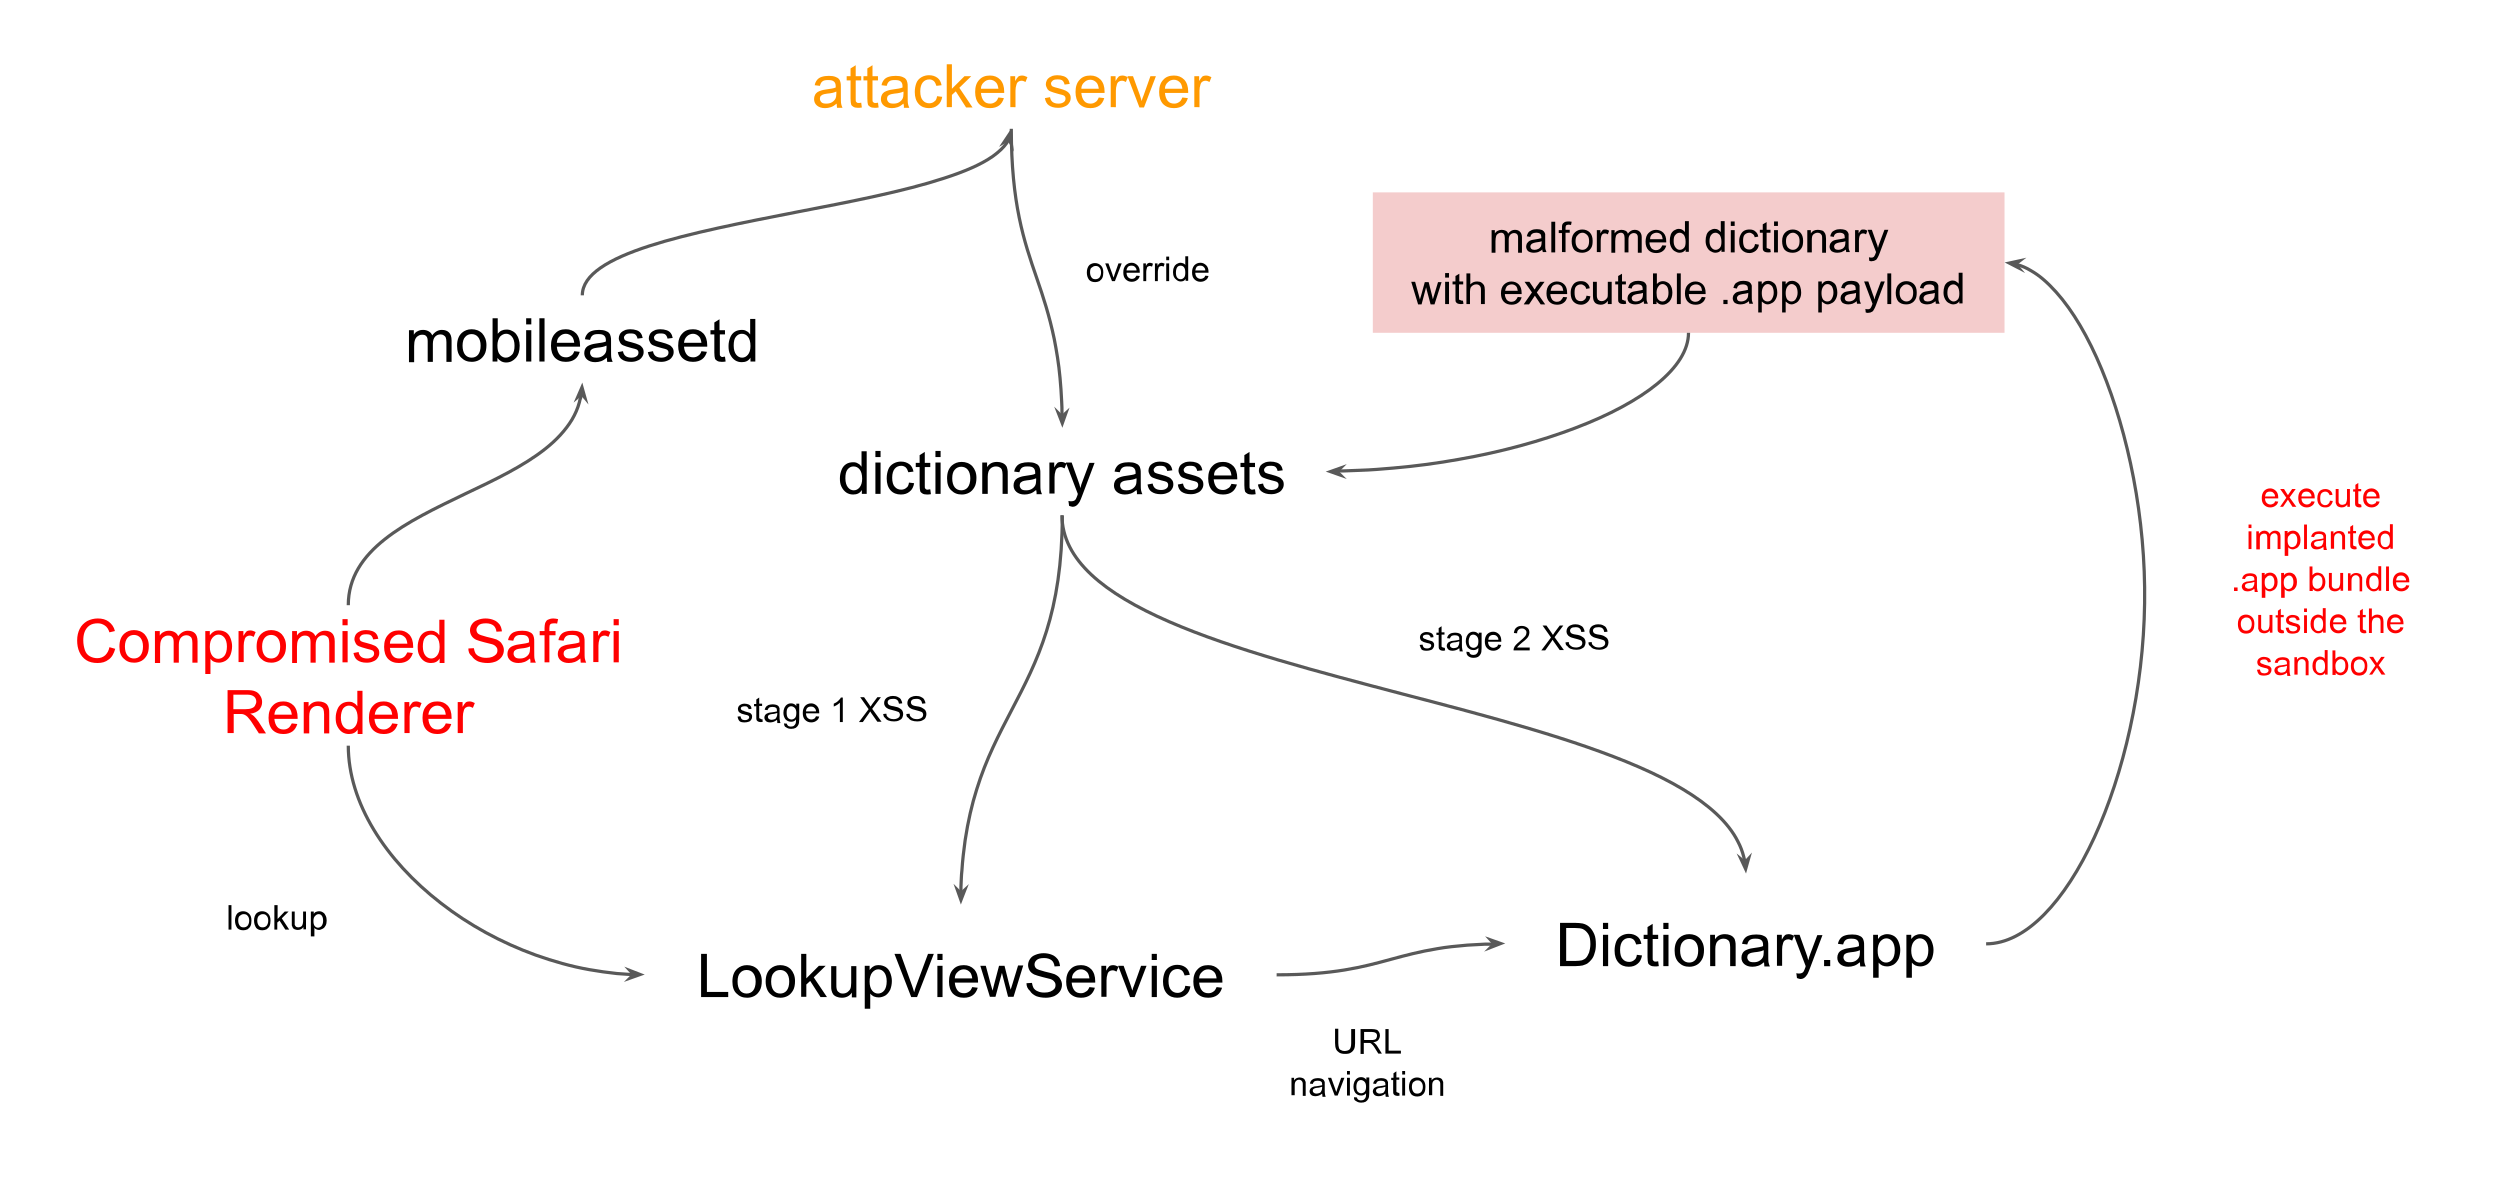 <?xml version="1.0" encoding="utf-8"?>
<!-- Generator: Adobe Illustrator 24.0.2, SVG Export Plug-In . SVG Version: 6.00 Build 0)  -->
<svg version="1.1" id="Layer_1" xmlns="http://www.w3.org/2000/svg" xmlns:xlink="http://www.w3.org/1999/xlink" x="0px" y="0px"
	 viewBox="0 0 774.5 365" style="enable-background:new 0 0 774.5 365;" xml:space="preserve">
<rect x="0" y="0" width="774.5" height="365" fill="#333333" stroke="none"/>
<style type="text/css">
	.st0{clip-path:url(#SVGID_2_);}
	.st1{fill-rule:evenodd;clip-rule:evenodd;fill:#FFFFFF;}
	.st2{fill-rule:evenodd;clip-rule:evenodd;fill-opacity:0;}
	.st3{fill:#FF0000;}
	.st4{fill:none;stroke:#595959;stroke-linejoin:round;stroke-miterlimit:10;}
	.st5{fill-rule:evenodd;clip-rule:evenodd;fill:#595959;stroke:#595959;stroke-miterlimit:10;}
	.st6{fill:#FF9900;}
	.st7{fill-rule:evenodd;clip-rule:evenodd;fill:#F4CCCC;}
</style>
<g>
	<defs>
		<rect id="SVGID_1_" x="-145.3" y="-112.4" width="960" height="540"/>
	</defs>
	<clipPath id="SVGID_2_">
		<use xlink:href="#SVGID_1_"  style="overflow:visible;"/>
	</clipPath>
	<g class="st0">
		<path class="st1" d="M-145.3-112.4h960v540h-960V-112.4z"/>
		<path class="st2" d="M64.5,91.5h231.9v27.1H64.5V91.5z"/>
		<path d="M126.7,112v-9.7h1.5v1.4c0.3-0.5,0.7-0.9,1.2-1.1c0.5-0.3,1.1-0.4,1.7-0.4c0.7,0,1.3,0.2,1.8,0.5c0.5,0.3,0.8,0.7,1,1.2
			c0.8-1.1,1.8-1.7,3-1.7c1,0,1.7,0.3,2.2,0.8c0.5,0.5,0.8,1.3,0.8,2.5v6.6h-1.6v-6.1c0-0.7-0.1-1.1-0.2-1.4
			c-0.1-0.3-0.3-0.5-0.6-0.7c-0.3-0.2-0.6-0.3-1-0.3c-0.7,0-1.2,0.2-1.7,0.7c-0.4,0.4-0.7,1.2-0.7,2.2v5.6h-1.6v-6.3
			c0-0.7-0.1-1.3-0.4-1.6c-0.3-0.4-0.7-0.5-1.3-0.5c-0.5,0-0.9,0.1-1.3,0.4c-0.4,0.2-0.7,0.6-0.9,1.1c-0.2,0.5-0.3,1.1-0.3,2v5
			H126.7z M141.6,107.1c0-1.8,0.5-3.1,1.5-4c0.8-0.7,1.8-1.1,3-1.1c1.3,0,2.4,0.4,3.3,1.3c0.8,0.9,1.3,2.1,1.3,3.6
			c0,1.2-0.2,2.2-0.6,2.9c-0.4,0.7-0.9,1.3-1.6,1.7c-0.7,0.4-1.5,0.6-2.3,0.6c-1.4,0-2.4-0.4-3.3-1.3
			C142,110,141.6,108.7,141.6,107.1z M143.3,107.1c0,1.2,0.3,2.2,0.8,2.8c0.5,0.6,1.2,0.9,2,0.9c0.8,0,1.5-0.3,2-0.9
			c0.5-0.6,0.8-1.6,0.8-2.8c0-1.2-0.3-2.1-0.8-2.7c-0.5-0.6-1.2-0.9-2-0.9c-0.8,0-1.5,0.3-2,0.9
			C143.6,104.9,143.3,105.9,143.3,107.1z M154.1,112h-1.5V98.6h1.6v4.8c0.7-0.9,1.6-1.3,2.7-1.3c0.6,0,1.2,0.1,1.7,0.4
			c0.5,0.2,1,0.6,1.3,1c0.3,0.4,0.6,0.9,0.8,1.6c0.2,0.6,0.3,1.3,0.3,2c0,1.7-0.4,2.9-1.2,3.8c-0.8,0.9-1.8,1.4-3,1.4
			c-1.1,0-2-0.5-2.7-1.4V112z M154.1,107c0,1.2,0.2,2,0.5,2.5c0.5,0.8,1.2,1.3,2.1,1.3c0.7,0,1.3-0.3,1.9-0.9s0.8-1.6,0.8-2.8
			c0-1.3-0.3-2.2-0.8-2.8c-0.5-0.6-1.1-0.9-1.8-0.9c-0.7,0-1.3,0.3-1.9,0.9C154.4,105,154.1,105.9,154.1,107z M163,100.5v-1.9h1.6
			v1.9H163z M163,112v-9.7h1.6v9.7H163z M167.1,112V98.6h1.6V112H167.1z M177.9,108.8l1.7,0.2c-0.3,1-0.8,1.8-1.5,2.3
			c-0.7,0.5-1.6,0.8-2.8,0.8c-1.4,0-2.5-0.4-3.4-1.3c-0.8-0.9-1.2-2.1-1.2-3.7c0-1.6,0.4-2.9,1.3-3.8c0.8-0.9,1.9-1.3,3.3-1.3
			c1.3,0,2.3,0.4,3.2,1.3c0.8,0.9,1.2,2.1,1.2,3.7c0,0.1,0,0.3,0,0.4h-7.2c0.1,1.1,0.4,1.9,0.9,2.5c0.5,0.6,1.2,0.8,2,0.8
			c0.6,0,1.1-0.2,1.5-0.5C177.3,110,177.7,109.5,177.9,108.8z M172.5,106.2h5.4c-0.1-0.8-0.3-1.4-0.6-1.8c-0.5-0.6-1.2-1-2-1
			c-0.8,0-1.4,0.3-1.9,0.8C172.8,104.7,172.6,105.3,172.5,106.2z M188,110.8c-0.6,0.5-1.2,0.9-1.8,1.1c-0.6,0.2-1.2,0.3-1.8,0.3
			c-1.1,0-1.9-0.3-2.5-0.8c-0.6-0.5-0.9-1.2-0.9-2c0-0.5,0.1-0.9,0.3-1.3c0.2-0.4,0.5-0.7,0.8-0.9c0.4-0.2,0.8-0.4,1.2-0.5
			c0.3-0.1,0.8-0.2,1.5-0.3c1.3-0.2,2.3-0.3,2.9-0.6c0-0.2,0-0.4,0-0.4c0-0.7-0.2-1.1-0.5-1.4c-0.4-0.4-1-0.5-1.9-0.5
			c-0.8,0-1.3,0.1-1.7,0.4c-0.4,0.3-0.6,0.7-0.8,1.4l-1.6-0.2c0.1-0.7,0.4-1.2,0.7-1.6c0.3-0.4,0.8-0.8,1.5-1
			c0.6-0.2,1.4-0.3,2.2-0.3c0.8,0,1.5,0.1,2,0.3c0.5,0.2,0.9,0.4,1.1,0.7c0.3,0.3,0.4,0.7,0.5,1.1c0.1,0.3,0.1,0.8,0.1,1.5v2.2
			c0,1.5,0,2.5,0.1,2.9c0.1,0.4,0.2,0.8,0.4,1.2h-1.7C188.1,111.6,188,111.2,188,110.8z M187.8,107.1c-0.6,0.3-1.5,0.5-2.7,0.6
			c-0.7,0.1-1.2,0.2-1.4,0.3s-0.5,0.3-0.7,0.5c-0.1,0.2-0.2,0.5-0.2,0.8c0,0.4,0.2,0.8,0.5,1.1c0.3,0.3,0.8,0.4,1.5,0.4
			c0.6,0,1.2-0.1,1.7-0.4c0.5-0.3,0.9-0.7,1.1-1.1c0.2-0.4,0.3-0.9,0.3-1.6V107.1z M191.4,109.1l1.6-0.3c0.1,0.6,0.3,1.1,0.8,1.5
			c0.4,0.3,1,0.5,1.8,0.5c0.8,0,1.3-0.2,1.7-0.5c0.4-0.3,0.5-0.7,0.5-1.1c0-0.4-0.2-0.7-0.5-0.9c-0.2-0.1-0.8-0.3-1.7-0.5
			c-1.2-0.3-2-0.6-2.5-0.8c-0.5-0.2-0.8-0.5-1-0.9c-0.2-0.4-0.4-0.8-0.4-1.3c0-0.4,0.1-0.8,0.3-1.2c0.2-0.4,0.5-0.7,0.8-0.9
			c0.3-0.2,0.6-0.3,1-0.5c0.4-0.1,0.9-0.2,1.4-0.2c0.8,0,1.4,0.1,2,0.3c0.6,0.2,1,0.5,1.3,0.9c0.3,0.4,0.5,0.9,0.6,1.5l-1.6,0.2
			c-0.1-0.5-0.3-0.9-0.6-1.2c-0.3-0.3-0.8-0.4-1.5-0.4c-0.8,0-1.3,0.1-1.6,0.4c-0.3,0.3-0.5,0.5-0.5,0.9c0,0.2,0.1,0.4,0.2,0.6
			c0.1,0.2,0.3,0.3,0.6,0.4c0.2,0.1,0.6,0.2,1.4,0.4c1.2,0.3,2,0.6,2.4,0.8c0.5,0.2,0.8,0.5,1.1,0.9c0.3,0.4,0.4,0.8,0.4,1.4
			c0,0.6-0.2,1.1-0.5,1.5c-0.3,0.5-0.8,0.9-1.4,1.1c-0.6,0.3-1.3,0.4-2,0.4c-1.3,0-2.2-0.3-2.9-0.8
			C192,110.9,191.6,110.1,191.4,109.1z M200.7,109.1l1.6-0.3c0.1,0.6,0.3,1.1,0.8,1.5c0.4,0.3,1,0.5,1.8,0.5c0.8,0,1.3-0.2,1.7-0.5
			c0.4-0.3,0.5-0.7,0.5-1.1c0-0.4-0.2-0.7-0.5-0.9c-0.2-0.1-0.8-0.3-1.7-0.5c-1.2-0.3-2-0.6-2.5-0.8c-0.5-0.2-0.8-0.5-1-0.9
			c-0.2-0.4-0.4-0.8-0.4-1.3c0-0.4,0.1-0.8,0.3-1.2c0.2-0.4,0.5-0.7,0.8-0.9c0.3-0.2,0.6-0.3,1-0.5c0.4-0.1,0.9-0.2,1.4-0.2
			c0.8,0,1.4,0.1,2,0.3c0.6,0.2,1,0.5,1.3,0.9c0.3,0.4,0.5,0.9,0.6,1.5l-1.6,0.2c-0.1-0.5-0.3-0.9-0.6-1.2c-0.3-0.3-0.8-0.4-1.5-0.4
			c-0.8,0-1.3,0.1-1.6,0.4c-0.3,0.3-0.5,0.5-0.5,0.9c0,0.2,0.1,0.4,0.2,0.6c0.1,0.2,0.3,0.3,0.6,0.4c0.2,0.1,0.6,0.2,1.4,0.4
			c1.2,0.3,2,0.6,2.4,0.8c0.5,0.2,0.8,0.5,1.1,0.9c0.3,0.4,0.4,0.8,0.4,1.4c0,0.6-0.2,1.1-0.5,1.5c-0.3,0.5-0.8,0.9-1.4,1.1
			c-0.6,0.3-1.3,0.4-2,0.4c-1.2,0-2.2-0.3-2.9-0.8C201.3,110.9,200.9,110.1,200.7,109.1z M217.3,108.8l1.7,0.2
			c-0.3,1-0.8,1.8-1.5,2.3c-0.7,0.5-1.6,0.8-2.8,0.8c-1.4,0-2.5-0.4-3.4-1.3c-0.8-0.9-1.2-2.1-1.2-3.7c0-1.6,0.4-2.9,1.3-3.8
			c0.8-0.9,1.9-1.3,3.3-1.3c1.3,0,2.3,0.4,3.2,1.3c0.8,0.9,1.2,2.1,1.2,3.7c0,0.1,0,0.3,0,0.4h-7.2c0.1,1.1,0.4,1.9,0.9,2.5
			c0.5,0.6,1.2,0.8,2,0.8c0.6,0,1.1-0.2,1.5-0.5C216.7,110,217.1,109.5,217.3,108.8z M211.9,106.2h5.4c-0.1-0.8-0.3-1.4-0.6-1.8
			c-0.5-0.6-1.2-1-2-1c-0.7,0-1.4,0.3-1.9,0.8C212.3,104.7,212,105.3,211.9,106.2z M224.6,110.5l0.2,1.5c-0.5,0.1-0.9,0.1-1.2,0.1
			c-0.6,0-1.1-0.1-1.4-0.3c-0.3-0.2-0.6-0.4-0.7-0.7c-0.1-0.3-0.2-1-0.2-1.9v-5.6h-1.2v-1.3h1.2v-2.4l1.6-1v3.4h1.7v1.3H223v5.7
			c0,0.5,0,0.8,0.1,0.9c0.1,0.1,0.2,0.2,0.3,0.3c0.1,0.1,0.3,0.1,0.6,0.1C224.1,110.5,224.3,110.5,224.6,110.5z M232.5,112v-1.2
			c-0.6,1-1.5,1.4-2.7,1.4c-0.8,0-1.5-0.2-2.1-0.6c-0.6-0.4-1.1-1-1.5-1.8c-0.4-0.8-0.5-1.6-0.5-2.6c0-1,0.2-1.8,0.5-2.6
			c0.3-0.8,0.8-1.4,1.4-1.8c0.6-0.4,1.4-0.6,2.2-0.6c0.6,0,1.1,0.1,1.5,0.4c0.5,0.2,0.8,0.6,1.1,1v-4.8h1.6V112H232.5z M227.3,107.1
			c0,1.2,0.3,2.2,0.8,2.8c0.5,0.6,1.1,0.9,1.8,0.9c0.7,0,1.3-0.3,1.8-0.9c0.5-0.6,0.8-1.5,0.8-2.7c0-1.3-0.3-2.3-0.8-2.9
			c-0.5-0.6-1.1-0.9-1.9-0.9c-0.7,0-1.3,0.3-1.8,0.9S227.3,105.8,227.3,107.1z"/>
		<path class="st2" d="M11.3,187.5h193.3V231H11.3V187.5z"/>
		<path class="st3" d="M33.9,200.5l1.8,0.5c-0.4,1.4-1,2.6-2,3.3c-1,0.8-2.1,1.1-3.5,1.1c-1.4,0-2.6-0.3-3.5-0.9
			c-0.9-0.6-1.6-1.4-2.1-2.5c-0.5-1.1-0.7-2.3-0.7-3.6c0-1.4,0.3-2.6,0.8-3.6c0.5-1,1.3-1.8,2.3-2.4c1-0.5,2.1-0.8,3.3-0.8
			c1.3,0,2.5,0.3,3.4,1c0.9,0.7,1.6,1.6,1.9,2.9l-1.7,0.4c-0.3-1-0.8-1.7-1.4-2.1c-0.6-0.4-1.3-0.7-2.2-0.7c-1,0-1.9,0.2-2.6,0.7
			s-1.2,1.2-1.5,2c-0.3,0.8-0.4,1.7-0.4,2.6c0,1.1,0.2,2.1,0.5,3s0.8,1.5,1.5,1.9c0.7,0.4,1.5,0.6,2.3,0.6c1,0,1.8-0.3,2.5-0.9
			C33.2,202.4,33.7,201.6,33.9,200.5z M37,200.3c0-1.8,0.5-3.1,1.5-4c0.8-0.7,1.8-1.1,3-1.1c1.3,0,2.4,0.4,3.3,1.3
			c0.8,0.9,1.3,2.1,1.3,3.6c0,1.2-0.2,2.2-0.6,2.9c-0.4,0.7-0.9,1.3-1.6,1.7c-0.7,0.4-1.5,0.6-2.3,0.6c-1.4,0-2.4-0.4-3.3-1.3
			C37.4,203.2,37,202,37,200.3z M38.7,200.3c0,1.2,0.3,2.2,0.8,2.8c0.5,0.6,1.2,0.9,2,0.9c0.8,0,1.5-0.3,2-0.9
			c0.5-0.6,0.8-1.6,0.8-2.8c0-1.2-0.3-2.1-0.8-2.7c-0.5-0.6-1.2-0.9-2-0.9c-0.8,0-1.5,0.3-2,0.9C39,198.2,38.7,199.1,38.7,200.3z
			 M48,205.2v-9.7h1.5v1.4c0.3-0.5,0.7-0.9,1.2-1.1c0.5-0.3,1.1-0.4,1.7-0.4c0.7,0,1.3,0.2,1.8,0.5c0.5,0.3,0.8,0.7,1,1.2
			c0.8-1.1,1.8-1.7,3-1.7c1,0,1.7,0.3,2.2,0.8c0.5,0.5,0.8,1.3,0.8,2.5v6.6h-1.6v-6.1c0-0.7-0.1-1.1-0.2-1.4
			c-0.1-0.3-0.3-0.5-0.6-0.7c-0.3-0.2-0.6-0.3-1-0.3c-0.7,0-1.2,0.2-1.7,0.7c-0.4,0.4-0.7,1.2-0.7,2.2v5.6h-1.6v-6.3
			c0-0.7-0.1-1.3-0.4-1.6c-0.3-0.4-0.7-0.5-1.3-0.5c-0.5,0-0.9,0.1-1.3,0.4c-0.4,0.2-0.7,0.6-0.9,1.1c-0.2,0.5-0.3,1.1-0.3,2v5H48z
			 M63.6,208.9v-13.4H65v1.3c0.4-0.5,0.8-0.9,1.2-1.1c0.4-0.3,1-0.4,1.6-0.4c0.8,0,1.5,0.2,2.2,0.6c0.6,0.4,1.1,1,1.4,1.8
			c0.3,0.8,0.5,1.6,0.5,2.5c0,1-0.2,1.9-0.5,2.7s-0.9,1.4-1.5,1.8c-0.7,0.4-1.4,0.6-2.1,0.6c-0.5,0-1-0.1-1.5-0.3s-0.8-0.5-1.1-0.9
			v4.7H63.6z M65,200.4c0,1.2,0.3,2.2,0.8,2.8c0.5,0.6,1.1,0.9,1.8,0.9c0.7,0,1.4-0.3,1.9-0.9c0.5-0.6,0.8-1.6,0.8-2.9
			c0-1.2-0.3-2.2-0.8-2.8c-0.5-0.6-1.1-0.9-1.8-0.9c-0.7,0-1.3,0.3-1.9,1C65.3,198.2,65,199.1,65,200.4z M73.9,205.2v-9.7h1.5v1.5
			c0.4-0.7,0.7-1.1,1-1.4c0.3-0.2,0.7-0.3,1.1-0.3c0.6,0,1.1,0.2,1.7,0.5l-0.6,1.5c-0.4-0.2-0.8-0.4-1.2-0.4c-0.4,0-0.7,0.1-1,0.3
			s-0.5,0.5-0.6,0.9c-0.2,0.6-0.3,1.2-0.3,1.9v5.1H73.9z M79.5,200.3c0-1.8,0.5-3.1,1.5-4c0.8-0.7,1.8-1.1,3-1.1
			c1.3,0,2.4,0.4,3.3,1.3c0.8,0.9,1.3,2.1,1.3,3.6c0,1.2-0.2,2.2-0.6,2.9c-0.4,0.7-0.9,1.3-1.6,1.7c-0.7,0.4-1.5,0.6-2.3,0.6
			c-1.4,0-2.4-0.4-3.3-1.3C80,203.2,79.5,202,79.5,200.3z M81.2,200.3c0,1.2,0.3,2.2,0.8,2.8c0.5,0.6,1.2,0.9,2,0.9
			c0.8,0,1.5-0.3,2-0.9c0.5-0.6,0.8-1.6,0.8-2.8c0-1.2-0.3-2.1-0.8-2.7c-0.5-0.6-1.2-0.9-2-0.9c-0.8,0-1.5,0.3-2,0.9
			C81.5,198.2,81.2,199.1,81.2,200.3z M90.5,205.2v-9.7H92v1.4c0.3-0.5,0.7-0.9,1.2-1.1c0.5-0.3,1.1-0.4,1.7-0.4
			c0.7,0,1.3,0.2,1.8,0.5c0.5,0.3,0.8,0.7,1,1.2c0.8-1.1,1.8-1.7,3-1.7c1,0,1.7,0.3,2.2,0.8c0.5,0.5,0.8,1.3,0.8,2.5v6.6H102v-6.1
			c0-0.7-0.1-1.1-0.2-1.4c-0.1-0.3-0.3-0.5-0.6-0.7s-0.6-0.3-1-0.3c-0.7,0-1.2,0.2-1.7,0.7c-0.4,0.4-0.7,1.2-0.7,2.2v5.6h-1.6v-6.3
			c0-0.7-0.1-1.3-0.4-1.6s-0.7-0.5-1.3-0.5c-0.5,0-0.9,0.1-1.3,0.4s-0.7,0.6-0.9,1.1c-0.2,0.5-0.3,1.1-0.3,2v5H90.5z M106.1,193.7
			v-1.9h1.6v1.9H106.1z M106.1,205.2v-9.7h1.6v9.7H106.1z M109.5,202.3l1.6-0.3c0.1,0.6,0.3,1.1,0.8,1.5c0.4,0.3,1,0.5,1.8,0.5
			s1.3-0.2,1.7-0.5c0.4-0.3,0.5-0.7,0.5-1.1c0-0.4-0.2-0.7-0.5-0.9c-0.2-0.1-0.8-0.3-1.7-0.5c-1.2-0.3-2-0.6-2.5-0.8
			c-0.5-0.2-0.8-0.5-1-0.9c-0.2-0.4-0.4-0.8-0.4-1.3c0-0.4,0.1-0.8,0.3-1.2c0.2-0.4,0.5-0.7,0.8-0.9c0.3-0.2,0.6-0.3,1-0.5
			c0.4-0.1,0.9-0.2,1.4-0.2c0.8,0,1.4,0.1,2,0.3c0.6,0.2,1,0.5,1.3,0.9c0.3,0.4,0.5,0.9,0.6,1.5l-1.6,0.2c-0.1-0.5-0.3-0.9-0.6-1.2
			c-0.3-0.3-0.8-0.4-1.5-0.4c-0.8,0-1.3,0.1-1.6,0.4c-0.3,0.3-0.5,0.5-0.5,0.9c0,0.2,0.1,0.4,0.2,0.6c0.1,0.2,0.3,0.3,0.6,0.4
			c0.2,0.1,0.6,0.2,1.4,0.4c1.2,0.3,2,0.6,2.4,0.8c0.5,0.2,0.8,0.5,1.1,0.9c0.3,0.4,0.4,0.8,0.4,1.4c0,0.6-0.2,1.1-0.5,1.5
			c-0.3,0.5-0.8,0.9-1.4,1.1c-0.6,0.3-1.3,0.4-2,0.4c-1.3,0-2.2-0.3-2.9-0.8C110.1,204.1,109.7,203.3,109.5,202.3z M126.2,202.1
			l1.7,0.2c-0.3,1-0.8,1.8-1.5,2.3c-0.7,0.5-1.6,0.8-2.8,0.8c-1.4,0-2.5-0.4-3.4-1.3c-0.8-0.9-1.2-2.1-1.2-3.7
			c0-1.6,0.4-2.9,1.3-3.8c0.8-0.9,1.9-1.3,3.3-1.3c1.3,0,2.3,0.4,3.2,1.3c0.8,0.9,1.2,2.1,1.2,3.7c0,0.1,0,0.3,0,0.4h-7.2
			c0.1,1.1,0.4,1.9,0.9,2.5c0.5,0.6,1.2,0.8,2,0.8c0.6,0,1.1-0.2,1.5-0.5C125.6,203.2,125.9,202.7,126.2,202.1z M120.8,199.4h5.4
			c-0.1-0.8-0.3-1.4-0.6-1.8c-0.5-0.6-1.2-1-2-1c-0.8,0-1.4,0.3-1.9,0.8C121.1,197.9,120.8,198.6,120.8,199.4z M136.2,205.2v-1.2
			c-0.6,1-1.5,1.4-2.7,1.4c-0.8,0-1.5-0.2-2.1-0.6s-1.1-1-1.5-1.8s-0.5-1.6-0.5-2.6c0-1,0.2-1.8,0.5-2.6c0.3-0.8,0.8-1.4,1.4-1.8
			c0.6-0.4,1.4-0.6,2.2-0.6c0.6,0,1.1,0.1,1.5,0.4c0.5,0.2,0.8,0.6,1.1,1v-4.8h1.6v13.4H136.2z M131,200.3c0,1.2,0.3,2.2,0.8,2.8
			s1.1,0.9,1.8,0.9c0.7,0,1.3-0.3,1.8-0.9c0.5-0.6,0.8-1.5,0.8-2.7c0-1.3-0.3-2.3-0.8-2.9c-0.5-0.6-1.1-0.9-1.9-0.9
			c-0.7,0-1.3,0.3-1.8,0.9S131,199.1,131,200.3z M145.1,200.9l1.7-0.1c0.1,0.7,0.3,1.2,0.5,1.6c0.3,0.4,0.7,0.8,1.3,1
			c0.6,0.3,1.3,0.4,2.1,0.4c0.7,0,1.3-0.1,1.8-0.3s0.9-0.5,1.2-0.8c0.3-0.4,0.4-0.7,0.4-1.2s-0.1-0.8-0.4-1.1
			c-0.2-0.3-0.6-0.6-1.2-0.8c-0.4-0.1-1.2-0.3-2.4-0.6c-1.2-0.3-2.1-0.6-2.6-0.8c-0.6-0.3-1.1-0.7-1.4-1.2c-0.3-0.5-0.5-1.1-0.5-1.7
			c0-0.7,0.2-1.3,0.6-1.9c0.4-0.6,0.9-1,1.7-1.3c0.7-0.3,1.6-0.5,2.5-0.5c1,0,1.9,0.2,2.6,0.5c0.8,0.3,1.3,0.8,1.8,1.4
			c0.4,0.6,0.6,1.3,0.7,2.1l-1.7,0.1c-0.1-0.8-0.4-1.5-0.9-1.9c-0.5-0.4-1.3-0.7-2.3-0.7c-1.1,0-1.9,0.2-2.3,0.6s-0.7,0.9-0.7,1.4
			c0,0.5,0.2,0.9,0.5,1.2c0.3,0.3,1.2,0.6,2.7,1c1.4,0.3,2.4,0.6,3,0.8c0.8,0.4,1.4,0.8,1.7,1.4c0.4,0.6,0.6,1.2,0.6,1.9
			c0,0.7-0.2,1.4-0.6,2c-0.4,0.6-1,1.1-1.8,1.5c-0.8,0.3-1.6,0.5-2.6,0.5c-1.2,0-2.2-0.2-3-0.5c-0.8-0.4-1.5-0.9-1.9-1.6
			C145.3,202.6,145.1,201.8,145.1,200.9z M164.2,204c-0.6,0.5-1.2,0.9-1.8,1.1c-0.6,0.2-1.2,0.3-1.8,0.3c-1.1,0-1.9-0.3-2.5-0.8
			c-0.6-0.5-0.9-1.2-0.9-2c0-0.5,0.1-0.9,0.3-1.3c0.2-0.4,0.5-0.7,0.8-0.9c0.4-0.2,0.8-0.4,1.2-0.5c0.3-0.1,0.8-0.2,1.5-0.3
			c1.3-0.2,2.3-0.3,2.9-0.6c0-0.2,0-0.4,0-0.4c0-0.7-0.2-1.1-0.5-1.4c-0.4-0.4-1-0.5-1.9-0.5c-0.8,0-1.3,0.1-1.7,0.4
			c-0.4,0.3-0.6,0.7-0.8,1.4l-1.6-0.2c0.1-0.7,0.4-1.2,0.7-1.6c0.3-0.4,0.8-0.8,1.5-1c0.6-0.2,1.4-0.3,2.2-0.3c0.8,0,1.5,0.1,2,0.3
			c0.5,0.2,0.9,0.4,1.1,0.7c0.3,0.3,0.4,0.7,0.5,1.1c0.1,0.3,0.1,0.8,0.1,1.5v2.2c0,1.5,0,2.5,0.1,2.9c0.1,0.4,0.2,0.8,0.4,1.2h-1.7
			C164.4,204.8,164.3,204.4,164.2,204z M164.1,200.3c-0.6,0.3-1.5,0.5-2.7,0.6c-0.7,0.1-1.2,0.2-1.4,0.3s-0.5,0.3-0.7,0.5
			c-0.1,0.2-0.2,0.5-0.2,0.8c0,0.4,0.2,0.8,0.5,1.1c0.3,0.3,0.8,0.4,1.5,0.4c0.6,0,1.2-0.1,1.7-0.4c0.5-0.3,0.9-0.7,1.1-1.1
			c0.2-0.4,0.3-0.9,0.3-1.6V200.3z M168.7,205.2v-8.4h-1.5v-1.3h1.5v-1c0-0.6,0.1-1.1,0.2-1.5c0.2-0.4,0.4-0.8,0.8-1s1-0.4,1.7-0.4
			c0.5,0,1,0.1,1.5,0.2l-0.3,1.4c-0.3-0.1-0.7-0.1-1-0.1c-0.5,0-0.9,0.1-1.1,0.3c-0.2,0.2-0.3,0.6-0.3,1.2v0.9h1.9v1.3h-1.9v8.4
			H168.7z M179.8,204c-0.6,0.5-1.2,0.9-1.8,1.1c-0.6,0.2-1.2,0.3-1.8,0.3c-1.1,0-1.9-0.3-2.5-0.8c-0.6-0.5-0.9-1.2-0.9-2
			c0-0.5,0.1-0.9,0.3-1.3c0.2-0.4,0.5-0.7,0.8-0.9c0.4-0.2,0.8-0.4,1.2-0.5c0.3-0.1,0.8-0.2,1.5-0.3c1.3-0.2,2.3-0.3,2.9-0.6
			c0-0.2,0-0.4,0-0.4c0-0.7-0.2-1.1-0.5-1.4c-0.4-0.4-1-0.5-1.9-0.5c-0.8,0-1.3,0.1-1.7,0.4c-0.4,0.3-0.6,0.7-0.8,1.4l-1.6-0.2
			c0.1-0.7,0.4-1.2,0.7-1.6c0.3-0.4,0.8-0.8,1.5-1c0.6-0.2,1.4-0.3,2.2-0.3c0.8,0,1.5,0.1,2,0.3c0.5,0.2,0.9,0.4,1.1,0.7
			c0.3,0.3,0.4,0.7,0.5,1.1c0.1,0.3,0.1,0.8,0.1,1.5v2.2c0,1.5,0,2.5,0.1,2.9c0.1,0.4,0.2,0.8,0.4,1.2h-1.7
			C179.9,204.8,179.8,204.4,179.8,204z M179.6,200.3c-0.6,0.3-1.5,0.5-2.7,0.6c-0.7,0.1-1.2,0.2-1.4,0.3s-0.5,0.3-0.7,0.5
			c-0.1,0.2-0.2,0.5-0.2,0.8c0,0.4,0.2,0.8,0.5,1.1c0.3,0.3,0.8,0.4,1.5,0.4c0.6,0,1.2-0.1,1.7-0.4c0.5-0.3,0.9-0.7,1.1-1.1
			c0.2-0.4,0.3-0.9,0.3-1.6V200.3z M183.8,205.2v-9.7h1.5v1.5c0.4-0.7,0.7-1.1,1-1.4c0.3-0.2,0.7-0.3,1.1-0.3c0.6,0,1.1,0.2,1.7,0.5
			l-0.6,1.5c-0.4-0.2-0.8-0.4-1.2-0.4c-0.4,0-0.7,0.1-1,0.3s-0.5,0.5-0.6,0.9c-0.2,0.6-0.3,1.2-0.3,1.9v5.1H183.8z M190.1,193.7
			v-1.9h1.6v1.9H190.1z M190.1,205.2v-9.7h1.6v9.7H190.1z"/>
		<path class="st3" d="M70.5,227.2v-13.4h5.9c1.2,0,2.1,0.1,2.7,0.4c0.6,0.2,1.1,0.7,1.5,1.3c0.4,0.6,0.6,1.3,0.6,2
			c0,0.9-0.3,1.7-0.9,2.4c-0.6,0.6-1.6,1.1-2.8,1.2c0.5,0.2,0.8,0.5,1.1,0.7c0.5,0.5,1,1.1,1.5,1.8l2.3,3.6h-2.2l-1.8-2.8
			c-0.5-0.8-0.9-1.4-1.3-1.8c-0.3-0.4-0.6-0.7-0.9-0.9c-0.3-0.2-0.5-0.3-0.8-0.4c-0.2-0.1-0.5-0.1-1-0.1h-2v5.9H70.5z M72.3,219.7
			h3.8c0.8,0,1.4-0.1,1.9-0.3c0.5-0.2,0.8-0.4,1-0.8s0.4-0.8,0.4-1.2c0-0.6-0.2-1.2-0.7-1.6s-1.2-0.6-2.2-0.6h-4.2V219.7z
			 M90.4,224.1l1.7,0.2c-0.3,1-0.8,1.8-1.5,2.3c-0.7,0.5-1.6,0.8-2.8,0.8c-1.4,0-2.5-0.4-3.4-1.3c-0.8-0.9-1.2-2.1-1.2-3.7
			c0-1.6,0.4-2.9,1.3-3.8c0.8-0.9,1.9-1.3,3.3-1.3c1.3,0,2.3,0.4,3.2,1.3c0.8,0.9,1.2,2.1,1.2,3.7c0,0.1,0,0.3,0,0.4h-7.2
			c0.1,1.1,0.4,1.9,0.9,2.5c0.5,0.6,1.2,0.8,2,0.8c0.6,0,1.1-0.2,1.5-0.5C89.8,225.2,90.1,224.7,90.4,224.1z M85,221.4h5.4
			c-0.1-0.8-0.3-1.4-0.6-1.8c-0.5-0.6-1.2-1-2-1c-0.8,0-1.4,0.3-1.9,0.8C85.3,219.9,85.1,220.6,85,221.4z M94.1,227.2v-9.7h1.5v1.4
			c0.7-1.1,1.7-1.6,3.1-1.6c0.6,0,1.1,0.1,1.6,0.3c0.5,0.2,0.9,0.5,1.1,0.8c0.2,0.3,0.4,0.7,0.5,1.2c0.1,0.3,0.1,0.8,0.1,1.6v6h-1.6
			v-5.9c0-0.7-0.1-1.2-0.2-1.5c-0.1-0.3-0.3-0.6-0.7-0.8c-0.3-0.2-0.7-0.3-1.1-0.3c-0.7,0-1.3,0.2-1.8,0.7c-0.5,0.4-0.8,1.3-0.8,2.5
			v5.3H94.1z M110.8,227.2v-1.2c-0.6,1-1.5,1.4-2.7,1.4c-0.8,0-1.5-0.2-2.1-0.6c-0.6-0.4-1.1-1-1.5-1.8c-0.4-0.8-0.5-1.6-0.5-2.6
			c0-1,0.2-1.8,0.5-2.6c0.3-0.8,0.8-1.4,1.4-1.8c0.6-0.4,1.4-0.6,2.2-0.6c0.6,0,1.1,0.1,1.5,0.4c0.5,0.2,0.8,0.6,1.1,1v-4.8h1.6
			v13.4H110.8z M105.6,222.3c0,1.2,0.3,2.2,0.8,2.8c0.5,0.6,1.1,0.9,1.8,0.9c0.7,0,1.3-0.3,1.8-0.9c0.5-0.6,0.8-1.5,0.8-2.7
			c0-1.3-0.3-2.3-0.8-2.9c-0.5-0.6-1.1-0.9-1.9-0.9c-0.7,0-1.3,0.3-1.8,0.9C105.9,220.1,105.6,221.1,105.6,222.3z M121.5,224.1
			l1.7,0.2c-0.3,1-0.8,1.8-1.5,2.3c-0.7,0.5-1.6,0.8-2.8,0.8c-1.4,0-2.5-0.4-3.4-1.3c-0.8-0.9-1.2-2.1-1.2-3.7
			c0-1.6,0.4-2.9,1.3-3.8c0.8-0.9,1.9-1.3,3.3-1.3c1.3,0,2.3,0.4,3.2,1.3c0.8,0.9,1.2,2.1,1.2,3.7c0,0.1,0,0.3,0,0.4H116
			c0.1,1.1,0.4,1.9,0.9,2.5c0.5,0.6,1.2,0.8,2,0.8c0.6,0,1.1-0.2,1.5-0.5C120.9,225.2,121.3,224.7,121.5,224.1z M116.1,221.4h5.4
			c-0.1-0.8-0.3-1.4-0.6-1.8c-0.5-0.6-1.2-1-2-1c-0.8,0-1.4,0.3-1.9,0.8C116.5,219.9,116.2,220.6,116.1,221.4z M125.3,227.2v-9.7
			h1.5v1.5c0.4-0.7,0.7-1.1,1-1.4c0.3-0.2,0.7-0.3,1.1-0.3c0.6,0,1.1,0.2,1.7,0.5l-0.6,1.5c-0.4-0.2-0.8-0.4-1.2-0.4
			c-0.4,0-0.7,0.1-1,0.3c-0.3,0.2-0.5,0.5-0.6,0.9c-0.2,0.6-0.3,1.2-0.3,1.9v5.1H125.3z M138.1,224.1l1.7,0.2
			c-0.3,1-0.8,1.8-1.5,2.3c-0.7,0.5-1.6,0.8-2.8,0.8c-1.4,0-2.5-0.4-3.4-1.3c-0.8-0.9-1.2-2.1-1.2-3.7c0-1.6,0.4-2.9,1.3-3.8
			c0.8-0.9,1.9-1.3,3.3-1.3c1.3,0,2.3,0.4,3.2,1.3c0.8,0.9,1.2,2.1,1.2,3.7c0,0.1,0,0.3,0,0.4h-7.2c0.1,1.1,0.4,1.9,0.9,2.5
			c0.5,0.6,1.2,0.8,2,0.8c0.6,0,1.1-0.2,1.5-0.5C137.5,225.2,137.9,224.7,138.1,224.1z M132.7,221.4h5.4c-0.1-0.8-0.3-1.4-0.6-1.8
			c-0.5-0.6-1.2-1-2-1c-0.8,0-1.4,0.3-1.9,0.8C133.1,219.9,132.8,220.6,132.7,221.4z M141.8,227.2v-9.7h1.5v1.5
			c0.4-0.7,0.7-1.1,1-1.4c0.3-0.2,0.7-0.3,1.1-0.3c0.6,0,1.1,0.2,1.7,0.5l-0.6,1.5c-0.4-0.2-0.8-0.4-1.2-0.4c-0.4,0-0.7,0.1-1,0.3
			s-0.5,0.5-0.6,0.9c-0.2,0.6-0.3,1.2-0.3,1.9v5.1H141.8z"/>
		<path class="st2" d="M107.9,187.5c0-17.2,18.1-25.8,36.2-34.5c18.1-8.6,36.2-17.2,36.2-34.5"/>
		<path class="st4" d="M107.9,187.5c0-17.2,18.1-25.8,36.2-34.5c9.1-4.3,18.1-8.6,24.9-14c3.4-2.7,6.2-5.7,8.2-9
			c1-1.7,1.8-3.5,2.3-5.4c0.1-0.5,0.2-1,0.4-1.4c0.1-0.2,0.1-0.5,0.1-0.7c0-0.1,0-0.2,0.1-0.4l0-0.1"/>
		<path class="st5" d="M180.2,122l1,1.2l-0.9-3.2l-1.3,3L180.2,122z"/>
		<path class="st2" d="M197.3,12.9h231.9v27.1H197.3V12.9z"/>
		<path class="st6" d="M259.2,32.1c-0.6,0.5-1.2,0.9-1.8,1.1c-0.6,0.2-1.2,0.3-1.8,0.3c-1.1,0-1.9-0.3-2.5-0.8
			c-0.6-0.5-0.9-1.2-0.9-2c0-0.5,0.1-0.9,0.3-1.3c0.2-0.4,0.5-0.7,0.8-0.9c0.4-0.2,0.8-0.4,1.2-0.5c0.3-0.1,0.8-0.2,1.5-0.3
			c1.3-0.2,2.3-0.3,2.9-0.6c0-0.2,0-0.4,0-0.4c0-0.7-0.2-1.1-0.5-1.4c-0.4-0.4-1-0.5-1.9-0.5c-0.8,0-1.3,0.1-1.7,0.4
			c-0.4,0.3-0.6,0.7-0.8,1.4l-1.6-0.2c0.1-0.7,0.4-1.2,0.7-1.6c0.3-0.4,0.8-0.8,1.5-1c0.6-0.2,1.4-0.3,2.2-0.3c0.8,0,1.5,0.1,2,0.3
			c0.5,0.2,0.9,0.4,1.1,0.7c0.3,0.3,0.4,0.7,0.5,1.1c0.1,0.3,0.1,0.8,0.1,1.5v2.2c0,1.5,0,2.5,0.1,2.9c0.1,0.4,0.2,0.8,0.4,1.2h-1.7
			C259.3,33,259.2,32.6,259.2,32.1z M259,28.4c-0.6,0.3-1.5,0.5-2.7,0.6c-0.7,0.1-1.2,0.2-1.4,0.3s-0.5,0.3-0.7,0.5
			c-0.1,0.2-0.2,0.5-0.2,0.8c0,0.4,0.2,0.8,0.5,1.1c0.3,0.3,0.8,0.4,1.5,0.4c0.6,0,1.2-0.1,1.7-0.4c0.5-0.3,0.9-0.7,1.1-1.1
			c0.2-0.4,0.3-0.9,0.3-1.6V28.4z M266.8,31.8l0.2,1.5c-0.5,0.1-0.9,0.1-1.2,0.1c-0.6,0-1.1-0.1-1.4-0.3c-0.3-0.2-0.6-0.4-0.7-0.7
			c-0.1-0.3-0.2-1-0.2-1.9v-5.6h-1.2v-1.3h1.2v-2.4l1.6-1v3.4h1.7v1.3h-1.7v5.7c0,0.5,0,0.8,0.1,0.9c0.1,0.1,0.2,0.2,0.3,0.3
			c0.1,0.1,0.3,0.1,0.6,0.1C266.3,31.9,266.5,31.9,266.8,31.8z M272,31.8l0.2,1.5c-0.5,0.1-0.9,0.1-1.2,0.1c-0.6,0-1.1-0.1-1.4-0.3
			c-0.3-0.2-0.6-0.4-0.7-0.7c-0.1-0.3-0.2-1-0.2-1.9v-5.6h-1.2v-1.3h1.2v-2.4l1.6-1v3.4h1.7v1.3h-1.7v5.7c0,0.5,0,0.8,0.1,0.9
			c0.1,0.1,0.2,0.2,0.3,0.3c0.1,0.1,0.3,0.1,0.6,0.1C271.5,31.9,271.7,31.9,272,31.8z M279.9,32.1c-0.6,0.5-1.2,0.9-1.8,1.1
			c-0.6,0.2-1.2,0.3-1.8,0.3c-1.1,0-1.9-0.3-2.5-0.8c-0.6-0.5-0.9-1.2-0.9-2c0-0.5,0.1-0.9,0.3-1.3c0.2-0.4,0.5-0.7,0.8-0.9
			c0.4-0.2,0.8-0.4,1.2-0.5c0.3-0.1,0.8-0.2,1.5-0.3c1.3-0.2,2.3-0.3,2.9-0.6c0-0.2,0-0.4,0-0.4c0-0.7-0.2-1.1-0.5-1.4
			c-0.4-0.4-1-0.5-1.9-0.5c-0.8,0-1.3,0.1-1.7,0.4c-0.4,0.3-0.6,0.7-0.8,1.4l-1.6-0.2c0.1-0.7,0.4-1.2,0.7-1.6
			c0.3-0.4,0.8-0.8,1.5-1c0.6-0.2,1.4-0.3,2.2-0.3c0.8,0,1.5,0.1,2,0.3c0.5,0.2,0.9,0.4,1.1,0.7c0.3,0.3,0.4,0.7,0.5,1.1
			c0.1,0.3,0.1,0.8,0.1,1.5v2.2c0,1.5,0,2.5,0.1,2.9c0.1,0.4,0.2,0.8,0.4,1.2h-1.7C280.1,33,280,32.6,279.9,32.1z M279.8,28.4
			c-0.6,0.3-1.5,0.5-2.7,0.6c-0.7,0.1-1.2,0.2-1.4,0.3c-0.3,0.1-0.5,0.3-0.7,0.5c-0.1,0.2-0.2,0.5-0.2,0.8c0,0.4,0.2,0.8,0.5,1.1
			c0.3,0.3,0.8,0.4,1.5,0.4c0.6,0,1.2-0.1,1.7-0.4c0.5-0.3,0.9-0.7,1.1-1.1c0.2-0.4,0.3-0.9,0.3-1.6V28.4z M290.3,29.8l1.6,0.2
			c-0.2,1.1-0.6,2-1.4,2.6c-0.7,0.6-1.6,0.9-2.7,0.9c-1.3,0-2.4-0.4-3.2-1.3c-0.8-0.9-1.2-2.1-1.2-3.7c0-1.1,0.2-2,0.5-2.8
			s0.9-1.4,1.6-1.8c0.7-0.4,1.5-0.6,2.3-0.6c1.1,0,1.9,0.3,2.6,0.8c0.7,0.5,1.1,1.3,1.3,2.3l-1.6,0.2c-0.2-0.6-0.4-1.1-0.8-1.5
			c-0.4-0.3-0.8-0.5-1.4-0.5c-0.8,0-1.5,0.3-2,0.9c-0.5,0.6-0.8,1.5-0.8,2.8c0,1.3,0.3,2.3,0.8,2.8c0.5,0.6,1.2,0.9,2,0.9
			c0.6,0,1.2-0.2,1.6-0.6C289.9,31.2,290.2,30.6,290.3,29.8z M293.3,33.3V19.9h1.6v7.6l3.9-3.9h2.1l-3.7,3.6l4.1,6.1h-2l-3.2-5
			l-1.2,1.1v3.8H293.3z M309.3,30.2l1.7,0.2c-0.3,1-0.8,1.8-1.5,2.3c-0.7,0.5-1.6,0.8-2.8,0.8c-1.4,0-2.5-0.4-3.4-1.3
			c-0.8-0.9-1.2-2.1-1.2-3.7c0-1.6,0.4-2.9,1.3-3.8c0.8-0.9,1.9-1.3,3.3-1.3c1.3,0,2.3,0.4,3.2,1.3c0.8,0.9,1.2,2.1,1.2,3.7
			c0,0.1,0,0.3,0,0.4h-7.2c0.1,1.1,0.4,1.9,0.9,2.5c0.5,0.6,1.2,0.8,2,0.8c0.6,0,1.1-0.2,1.5-0.5C308.7,31.4,309,30.9,309.3,30.2z
			 M303.9,27.5h5.4c-0.1-0.8-0.3-1.4-0.6-1.8c-0.5-0.6-1.2-1-2-1c-0.8,0-1.4,0.3-1.9,0.8C304.2,26,303.9,26.7,303.9,27.5z M313,33.3
			v-9.7h1.5v1.5c0.4-0.7,0.7-1.1,1-1.4c0.3-0.2,0.7-0.3,1.1-0.3c0.6,0,1.1,0.2,1.7,0.5l-0.6,1.5c-0.4-0.2-0.8-0.4-1.2-0.4
			c-0.4,0-0.7,0.1-1,0.3s-0.5,0.5-0.6,0.9c-0.2,0.6-0.3,1.2-0.3,1.9v5.1H313z M323.7,30.4l1.6-0.3c0.1,0.6,0.3,1.1,0.8,1.5
			c0.4,0.3,1,0.5,1.8,0.5s1.3-0.2,1.7-0.5c0.4-0.3,0.5-0.7,0.5-1.1c0-0.4-0.2-0.7-0.5-0.9c-0.2-0.1-0.8-0.3-1.7-0.5
			c-1.2-0.3-2-0.6-2.5-0.8c-0.5-0.2-0.8-0.5-1-0.9c-0.2-0.4-0.4-0.8-0.4-1.3c0-0.4,0.1-0.8,0.3-1.2c0.2-0.4,0.5-0.7,0.8-0.9
			c0.3-0.2,0.6-0.3,1-0.5c0.4-0.1,0.9-0.2,1.4-0.2c0.8,0,1.4,0.1,2,0.3s1,0.5,1.3,0.9c0.3,0.4,0.5,0.9,0.6,1.5l-1.6,0.2
			c-0.1-0.5-0.3-0.9-0.6-1.2c-0.3-0.3-0.8-0.4-1.5-0.4c-0.8,0-1.3,0.1-1.6,0.4c-0.3,0.3-0.5,0.5-0.5,0.9c0,0.2,0.1,0.4,0.2,0.6
			c0.1,0.2,0.3,0.3,0.6,0.4c0.2,0.1,0.6,0.2,1.4,0.4c1.2,0.3,2,0.6,2.4,0.8s0.8,0.5,1.1,0.9s0.4,0.8,0.4,1.4c0,0.6-0.2,1.1-0.5,1.5
			c-0.3,0.5-0.8,0.9-1.4,1.1c-0.6,0.3-1.3,0.4-2,0.4c-1.3,0-2.2-0.3-2.9-0.8C324.3,32.2,323.9,31.4,323.7,30.4z M340.4,30.2l1.7,0.2
			c-0.3,1-0.8,1.8-1.5,2.3c-0.7,0.5-1.6,0.8-2.8,0.8c-1.4,0-2.5-0.4-3.4-1.3c-0.8-0.9-1.2-2.1-1.2-3.7c0-1.6,0.4-2.9,1.3-3.8
			c0.8-0.9,1.9-1.3,3.3-1.3c1.3,0,2.3,0.4,3.2,1.3c0.8,0.9,1.2,2.1,1.2,3.7c0,0.1,0,0.3,0,0.4h-7.2c0.1,1.1,0.4,1.9,0.9,2.5
			c0.5,0.6,1.2,0.8,2,0.8c0.6,0,1.1-0.2,1.5-0.5C339.8,31.4,340.1,30.9,340.4,30.2z M335,27.5h5.4c-0.1-0.8-0.3-1.4-0.6-1.8
			c-0.5-0.6-1.2-1-2-1c-0.8,0-1.4,0.3-1.9,0.8C335.3,26,335,26.7,335,27.5z M344.1,33.3v-9.7h1.5v1.5c0.4-0.7,0.7-1.1,1-1.4
			c0.3-0.2,0.7-0.3,1.1-0.3c0.6,0,1.1,0.2,1.7,0.5l-0.6,1.5c-0.4-0.2-0.8-0.4-1.2-0.4c-0.4,0-0.7,0.1-1,0.3s-0.5,0.5-0.6,0.9
			c-0.2,0.6-0.3,1.2-0.3,1.9v5.1H344.1z M353,33.3l-3.7-9.7h1.7l2.1,5.8c0.2,0.6,0.4,1.3,0.6,1.9c0.1-0.5,0.3-1.1,0.6-1.8l2.1-5.9
			h1.7l-3.7,9.7H353z M366.3,30.2l1.7,0.2c-0.3,1-0.8,1.8-1.5,2.3c-0.7,0.5-1.6,0.8-2.8,0.8c-1.4,0-2.5-0.4-3.4-1.3
			c-0.8-0.9-1.2-2.1-1.2-3.7c0-1.6,0.4-2.9,1.3-3.8c0.8-0.9,1.9-1.3,3.3-1.3c1.3,0,2.3,0.4,3.2,1.3c0.8,0.9,1.2,2.1,1.2,3.7
			c0,0.1,0,0.3,0,0.4h-7.2c0.1,1.1,0.4,1.9,0.9,2.5c0.5,0.6,1.2,0.8,2,0.8c0.6,0,1.1-0.2,1.5-0.5C365.7,31.4,366,30.9,366.3,30.2z
			 M360.9,27.5h5.4c-0.1-0.8-0.3-1.4-0.6-1.8c-0.5-0.6-1.2-1-2-1c-0.8,0-1.4,0.3-1.9,0.8C361.2,26,360.9,26.7,360.9,27.5z M370,33.3
			v-9.7h1.5v1.5c0.4-0.7,0.7-1.1,1-1.4c0.3-0.2,0.7-0.3,1.1-0.3c0.6,0,1.1,0.2,1.7,0.5l-0.6,1.5c-0.4-0.2-0.8-0.4-1.2-0.4
			c-0.4,0-0.7,0.1-1,0.3s-0.5,0.5-0.6,0.9c-0.2,0.6-0.3,1.2-0.3,1.9v5.1H370z"/>
		<path class="st2" d="M180.4,91.5c0-12.9,33.2-19.3,66.4-25.8s66.4-12.9,66.4-25.8"/>
		<path class="st4" d="M180.4,91.5c0-12.9,33.2-19.3,66.4-25.8c16.6-3.2,33.2-6.4,45.7-10.5c6.2-2,11.4-4.2,15.1-6.8
			c1.8-1.3,3.2-2.6,4.2-4c0.2-0.4,0.5-0.7,0.6-1.1l0.1-0.1"/>
		<path class="st5" d="M312.5,43.2l0.8,1.4l-0.4-3.3l-1.8,2.7L312.5,43.2z"/>
		<path class="st2" d="M247.3,132.6h163.5v27.1H247.3V132.6z"/>
		<path d="M267,153v-1.2c-0.6,1-1.5,1.4-2.7,1.4c-0.8,0-1.5-0.2-2.1-0.6c-0.6-0.4-1.1-1-1.5-1.8c-0.4-0.8-0.5-1.6-0.5-2.6
			c0-1,0.2-1.8,0.5-2.6c0.3-0.8,0.8-1.4,1.4-1.8c0.6-0.4,1.4-0.6,2.2-0.6c0.6,0,1.1,0.1,1.5,0.4c0.5,0.2,0.8,0.6,1.1,1v-4.8h1.6V153
			H267z M261.9,148.2c0,1.2,0.3,2.2,0.8,2.8c0.5,0.6,1.1,0.9,1.8,0.9c0.7,0,1.3-0.3,1.8-0.9c0.5-0.6,0.8-1.5,0.8-2.7
			c0-1.3-0.3-2.3-0.8-2.9c-0.5-0.6-1.1-0.9-1.9-0.9c-0.7,0-1.3,0.3-1.8,0.9S261.9,146.9,261.9,148.2z M271.2,141.6v-1.9h1.6v1.9
			H271.2z M271.2,153v-9.7h1.6v9.7H271.2z M281.6,149.5l1.6,0.2c-0.2,1.1-0.6,2-1.4,2.6c-0.7,0.6-1.6,0.9-2.7,0.9
			c-1.3,0-2.4-0.4-3.2-1.3c-0.8-0.9-1.2-2.1-1.2-3.7c0-1.1,0.2-2,0.5-2.8s0.9-1.4,1.6-1.8c0.7-0.4,1.5-0.6,2.3-0.6
			c1.1,0,1.9,0.3,2.6,0.8c0.7,0.5,1.1,1.3,1.3,2.3l-1.6,0.2c-0.2-0.6-0.4-1.1-0.8-1.5c-0.4-0.3-0.8-0.5-1.4-0.5
			c-0.8,0-1.5,0.3-2,0.9c-0.5,0.6-0.8,1.5-0.8,2.8c0,1.3,0.3,2.3,0.8,2.8c0.5,0.6,1.2,0.9,2,0.9c0.6,0,1.2-0.2,1.6-0.6
			C281.2,150.9,281.5,150.3,281.6,149.5z M288.2,151.6l0.2,1.5c-0.5,0.1-0.9,0.1-1.2,0.1c-0.6,0-1.1-0.1-1.4-0.3
			c-0.3-0.2-0.6-0.4-0.7-0.7c-0.1-0.3-0.2-1-0.2-1.9v-5.6h-1.2v-1.3h1.2V141l1.6-1v3.4h1.7v1.3h-1.7v5.7c0,0.5,0,0.8,0.1,0.9
			c0.1,0.1,0.2,0.2,0.3,0.3c0.1,0.1,0.3,0.1,0.6,0.1C287.7,151.6,287.9,151.6,288.2,151.6z M289.8,141.6v-1.9h1.6v1.9H289.8z
			 M289.8,153v-9.7h1.6v9.7H289.8z M293.4,148.2c0-1.8,0.5-3.1,1.5-4c0.8-0.7,1.8-1.1,3-1.1c1.3,0,2.4,0.4,3.3,1.3
			c0.8,0.9,1.3,2.1,1.3,3.6c0,1.2-0.2,2.2-0.6,2.9c-0.4,0.7-0.9,1.3-1.6,1.7c-0.7,0.4-1.5,0.6-2.3,0.6c-1.4,0-2.4-0.4-3.3-1.3
			C293.8,151.1,293.4,149.8,293.4,148.2z M295,148.2c0,1.2,0.3,2.2,0.8,2.8c0.5,0.6,1.2,0.9,2,0.9c0.8,0,1.5-0.3,2-0.9
			c0.5-0.6,0.8-1.6,0.8-2.8c0-1.2-0.3-2.1-0.8-2.7c-0.5-0.6-1.2-0.9-2-0.9c-0.8,0-1.5,0.3-2,0.9C295.3,146,295,146.9,295,148.2z
			 M304.3,153v-9.7h1.5v1.4c0.7-1.1,1.7-1.6,3.1-1.6c0.6,0,1.1,0.1,1.6,0.3c0.5,0.2,0.9,0.5,1.1,0.8c0.3,0.3,0.4,0.7,0.5,1.2
			c0.1,0.3,0.1,0.8,0.1,1.6v6h-1.6v-5.9c0-0.7-0.1-1.2-0.2-1.5c-0.1-0.3-0.3-0.6-0.7-0.8c-0.3-0.2-0.7-0.3-1.1-0.3
			c-0.7,0-1.3,0.2-1.8,0.7c-0.5,0.4-0.8,1.3-0.8,2.5v5.3H304.3z M321,151.8c-0.6,0.5-1.2,0.9-1.8,1.1c-0.6,0.2-1.2,0.3-1.8,0.3
			c-1.1,0-1.9-0.3-2.5-0.8c-0.6-0.5-0.9-1.2-0.9-2c0-0.5,0.1-0.9,0.3-1.3c0.2-0.4,0.5-0.7,0.8-0.9c0.4-0.2,0.8-0.4,1.2-0.5
			c0.3-0.1,0.8-0.2,1.5-0.3c1.3-0.2,2.3-0.3,2.9-0.6c0-0.2,0-0.4,0-0.4c0-0.7-0.2-1.1-0.5-1.4c-0.4-0.4-1-0.5-1.9-0.5
			c-0.8,0-1.3,0.1-1.7,0.4c-0.4,0.3-0.6,0.7-0.8,1.4l-1.6-0.2c0.1-0.7,0.4-1.2,0.7-1.6c0.3-0.4,0.8-0.8,1.5-1s1.4-0.3,2.2-0.3
			c0.8,0,1.5,0.1,2,0.3c0.5,0.2,0.9,0.4,1.1,0.7c0.3,0.3,0.4,0.7,0.5,1.1c0.1,0.3,0.1,0.8,0.1,1.5v2.2c0,1.5,0,2.5,0.1,2.9
			c0.1,0.4,0.2,0.8,0.4,1.2h-1.7C321.2,152.7,321.1,152.3,321,151.8z M320.9,148.2c-0.6,0.3-1.5,0.5-2.7,0.6
			c-0.7,0.1-1.2,0.2-1.4,0.3s-0.5,0.3-0.7,0.5c-0.1,0.2-0.2,0.5-0.2,0.8c0,0.4,0.2,0.8,0.5,1.1c0.3,0.3,0.8,0.4,1.5,0.4
			c0.6,0,1.2-0.1,1.7-0.4c0.5-0.3,0.9-0.7,1.1-1.1c0.2-0.4,0.3-0.9,0.3-1.6V148.2z M325.1,153v-9.7h1.5v1.5c0.4-0.7,0.7-1.1,1-1.4
			c0.3-0.2,0.7-0.3,1.1-0.3c0.6,0,1.1,0.2,1.7,0.5l-0.6,1.5c-0.4-0.2-0.8-0.4-1.2-0.4c-0.4,0-0.7,0.1-1,0.3s-0.5,0.5-0.6,0.9
			c-0.2,0.6-0.3,1.2-0.3,1.9v5.1H325.1z M331.2,156.7l-0.2-1.5c0.4,0.1,0.7,0.1,0.9,0.1c0.4,0,0.7-0.1,0.9-0.2
			c0.2-0.1,0.4-0.3,0.5-0.5c0.1-0.2,0.3-0.6,0.5-1.2c0-0.1,0.1-0.2,0.1-0.4l-3.7-9.7h1.8l2,5.6c0.3,0.7,0.5,1.5,0.7,2.3
			c0.2-0.8,0.4-1.5,0.7-2.2l2.1-5.6h1.6l-3.7,9.8c-0.4,1.1-0.7,1.8-0.9,2.2c-0.3,0.5-0.6,0.9-1,1.2s-0.8,0.4-1.3,0.4
			C332,156.9,331.6,156.9,331.2,156.7z M352.1,151.8c-0.6,0.5-1.2,0.9-1.8,1.1c-0.6,0.2-1.2,0.3-1.8,0.3c-1.1,0-1.9-0.3-2.5-0.8
			c-0.6-0.5-0.9-1.2-0.9-2c0-0.5,0.1-0.9,0.3-1.3c0.2-0.4,0.5-0.7,0.8-0.9c0.4-0.2,0.8-0.4,1.2-0.5c0.3-0.1,0.8-0.2,1.5-0.3
			c1.3-0.2,2.3-0.3,2.9-0.6c0-0.2,0-0.4,0-0.4c0-0.7-0.2-1.1-0.5-1.4c-0.4-0.4-1-0.5-1.9-0.5c-0.8,0-1.3,0.1-1.7,0.4
			c-0.4,0.3-0.6,0.7-0.8,1.4l-1.6-0.2c0.1-0.7,0.4-1.2,0.7-1.6c0.3-0.4,0.8-0.8,1.5-1c0.6-0.2,1.4-0.3,2.2-0.3c0.8,0,1.5,0.1,2,0.3
			c0.5,0.2,0.9,0.4,1.1,0.7c0.3,0.3,0.4,0.7,0.5,1.1c0.1,0.3,0.1,0.8,0.1,1.5v2.2c0,1.5,0,2.5,0.1,2.9c0.1,0.4,0.2,0.8,0.4,1.2h-1.7
			C352.3,152.7,352.2,152.3,352.1,151.8z M352,148.2c-0.6,0.3-1.5,0.5-2.7,0.6c-0.7,0.1-1.2,0.2-1.4,0.3s-0.5,0.3-0.7,0.5
			c-0.1,0.2-0.2,0.5-0.2,0.8c0,0.4,0.2,0.8,0.5,1.1c0.3,0.3,0.8,0.4,1.5,0.4c0.6,0,1.2-0.1,1.7-0.4c0.5-0.3,0.9-0.7,1.1-1.1
			c0.2-0.4,0.3-0.9,0.3-1.6V148.2z M355.5,150.1l1.6-0.3c0.1,0.6,0.3,1.1,0.8,1.5c0.4,0.3,1,0.5,1.8,0.5s1.3-0.2,1.7-0.5
			c0.4-0.3,0.5-0.7,0.5-1.1c0-0.4-0.2-0.7-0.5-0.9c-0.2-0.1-0.8-0.3-1.7-0.5c-1.2-0.3-2-0.6-2.5-0.8c-0.5-0.2-0.8-0.5-1-0.9
			c-0.2-0.4-0.4-0.8-0.4-1.3c0-0.4,0.1-0.8,0.3-1.2c0.2-0.4,0.5-0.7,0.8-0.9c0.3-0.2,0.6-0.3,1-0.5c0.4-0.1,0.9-0.2,1.4-0.2
			c0.8,0,1.4,0.1,2,0.3c0.6,0.2,1,0.5,1.3,0.9c0.3,0.4,0.5,0.9,0.6,1.5l-1.6,0.2c-0.1-0.5-0.3-0.9-0.6-1.2c-0.3-0.3-0.8-0.4-1.5-0.4
			c-0.8,0-1.3,0.1-1.6,0.4c-0.3,0.3-0.5,0.5-0.5,0.9c0,0.2,0.1,0.4,0.2,0.6c0.1,0.2,0.3,0.3,0.6,0.4c0.2,0.1,0.6,0.2,1.4,0.4
			c1.2,0.3,2,0.6,2.4,0.8c0.5,0.2,0.8,0.5,1.1,0.9c0.3,0.4,0.4,0.8,0.4,1.4c0,0.6-0.2,1.1-0.5,1.5c-0.3,0.5-0.8,0.9-1.4,1.1
			c-0.6,0.3-1.3,0.4-2,0.4c-1.3,0-2.2-0.3-2.9-0.8C356.1,151.9,355.7,151.2,355.5,150.1z M364.9,150.1l1.6-0.3
			c0.1,0.6,0.3,1.1,0.7,1.5c0.4,0.3,1,0.5,1.8,0.5s1.3-0.2,1.7-0.5c0.4-0.3,0.5-0.7,0.5-1.1c0-0.4-0.2-0.7-0.5-0.9
			c-0.2-0.1-0.8-0.3-1.7-0.5c-1.2-0.3-2-0.6-2.5-0.8c-0.5-0.2-0.8-0.5-1-0.9c-0.2-0.4-0.4-0.8-0.4-1.3c0-0.4,0.1-0.8,0.3-1.2
			c0.2-0.4,0.5-0.7,0.8-0.9c0.3-0.2,0.6-0.3,1-0.5c0.4-0.1,0.9-0.2,1.4-0.2c0.8,0,1.4,0.1,2,0.3c0.6,0.2,1,0.5,1.3,0.9
			c0.3,0.4,0.5,0.9,0.6,1.5l-1.6,0.2c-0.1-0.5-0.3-0.9-0.6-1.2c-0.3-0.3-0.8-0.4-1.5-0.4c-0.8,0-1.3,0.1-1.6,0.4
			c-0.3,0.3-0.5,0.5-0.5,0.9c0,0.2,0.1,0.4,0.2,0.6c0.1,0.2,0.3,0.3,0.6,0.4c0.2,0.1,0.6,0.2,1.4,0.4c1.2,0.3,2,0.6,2.4,0.8
			c0.5,0.2,0.8,0.5,1.1,0.9c0.3,0.4,0.4,0.8,0.4,1.4c0,0.6-0.2,1.1-0.5,1.5c-0.3,0.5-0.8,0.9-1.4,1.1c-0.6,0.3-1.3,0.4-2,0.4
			c-1.3,0-2.2-0.3-2.9-0.8C365.5,151.9,365,151.2,364.9,150.1z M381.5,149.9l1.7,0.2c-0.3,1-0.8,1.8-1.5,2.3
			c-0.7,0.5-1.6,0.8-2.8,0.8c-1.4,0-2.5-0.4-3.4-1.3c-0.8-0.9-1.2-2.1-1.2-3.7c0-1.6,0.4-2.9,1.3-3.8c0.8-0.9,1.9-1.3,3.3-1.3
			c1.3,0,2.3,0.4,3.2,1.3c0.8,0.9,1.2,2.1,1.2,3.7c0,0.1,0,0.3,0,0.4H376c0.1,1.1,0.4,1.9,0.9,2.5c0.5,0.6,1.2,0.8,2,0.8
			c0.6,0,1.1-0.2,1.5-0.5C380.9,151.1,381.2,150.6,381.5,149.9z M376.1,147.3h5.4c-0.1-0.8-0.3-1.4-0.6-1.8c-0.5-0.6-1.2-1-2-1
			c-0.8,0-1.4,0.3-1.9,0.8C376.4,145.7,376.1,146.4,376.1,147.3z M388.8,151.6l0.2,1.5c-0.5,0.1-0.9,0.1-1.2,0.1
			c-0.6,0-1.1-0.1-1.4-0.3c-0.3-0.2-0.6-0.4-0.7-0.7c-0.1-0.3-0.2-1-0.2-1.9v-5.6h-1.2v-1.3h1.2V141l1.6-1v3.4h1.7v1.3h-1.7v5.7
			c0,0.5,0,0.8,0.1,0.9c0.1,0.1,0.2,0.2,0.3,0.3c0.1,0.1,0.3,0.1,0.6,0.1C388.3,151.6,388.5,151.6,388.8,151.6z M389.7,150.1
			l1.6-0.3c0.1,0.6,0.3,1.1,0.8,1.5c0.4,0.3,1,0.5,1.8,0.5s1.3-0.2,1.7-0.5c0.4-0.3,0.5-0.7,0.5-1.1c0-0.4-0.2-0.7-0.5-0.9
			c-0.2-0.1-0.8-0.3-1.7-0.5c-1.2-0.3-2-0.6-2.5-0.8c-0.5-0.2-0.8-0.5-1-0.9c-0.2-0.4-0.4-0.8-0.4-1.3c0-0.4,0.1-0.8,0.3-1.2
			c0.2-0.4,0.5-0.7,0.8-0.9c0.3-0.2,0.6-0.3,1-0.5c0.4-0.1,0.9-0.2,1.4-0.2c0.8,0,1.4,0.1,2,0.3c0.6,0.2,1,0.5,1.3,0.9
			c0.3,0.4,0.5,0.9,0.6,1.5l-1.6,0.2c-0.1-0.5-0.3-0.9-0.6-1.2c-0.3-0.3-0.8-0.4-1.5-0.4c-0.8,0-1.3,0.1-1.6,0.4
			c-0.3,0.3-0.5,0.5-0.5,0.9c0,0.2,0.1,0.4,0.2,0.6c0.1,0.2,0.3,0.3,0.6,0.4c0.2,0.1,0.6,0.2,1.4,0.4c1.2,0.3,2,0.6,2.4,0.8
			c0.5,0.2,0.8,0.5,1.1,0.9c0.3,0.4,0.4,0.8,0.4,1.4c0,0.6-0.2,1.1-0.5,1.5c-0.3,0.5-0.8,0.9-1.4,1.1c-0.6,0.3-1.3,0.4-2,0.4
			c-1.3,0-2.2-0.3-2.9-0.8C390.3,151.9,389.9,151.2,389.7,150.1z"/>
		<path class="st2" d="M313.3,39.9c0,23.2,3.9,34.7,7.9,46.3c3.9,11.6,7.9,23.2,7.9,46.3"/>
		<path class="st4" d="M313.3,39.9c0,23.2,3.9,34.7,7.9,46.3c2,5.8,3.9,11.6,5.4,18.8c0.7,3.6,1.4,7.6,1.8,12.1
			c0.2,2.3,0.4,4.7,0.5,7.2c0.1,1.3,0.1,2.6,0.1,4l0,0.8"/>
		<path class="st5" d="M329,129.1l-1.1-1.1l1.2,3.1l1.1-3.1L329,129.1z"/>
		<path class="st2" d="M323,75.3h65.2v16.2H323V75.3z"/>
		<path d="M336.7,84.4c0-1,0.3-1.8,0.8-2.3c0.5-0.4,1.1-0.6,1.7-0.6c0.8,0,1.4,0.3,1.9,0.8c0.5,0.5,0.7,1.2,0.7,2.1
			c0,0.7-0.1,1.3-0.3,1.7c-0.2,0.4-0.5,0.7-0.9,1c-0.4,0.2-0.9,0.3-1.3,0.3c-0.8,0-1.4-0.2-1.9-0.7C336.9,86,336.7,85.3,336.7,84.4z
			 M337.7,84.4c0,0.7,0.2,1.2,0.5,1.6s0.7,0.5,1.2,0.5c0.5,0,0.9-0.2,1.2-0.5c0.3-0.4,0.5-0.9,0.5-1.6c0-0.7-0.2-1.2-0.5-1.5
			c-0.3-0.4-0.7-0.5-1.2-0.5c-0.5,0-0.8,0.2-1.2,0.5C337.8,83.1,337.7,83.7,337.7,84.4z M344.5,87.1l-2.1-5.5h1l1.2,3.3
			c0.1,0.4,0.2,0.7,0.4,1.1c0.1-0.3,0.2-0.6,0.3-1l1.2-3.4h1l-2.1,5.5H344.5z M352.1,85.4l1,0.1c-0.2,0.6-0.4,1-0.9,1.3
			c-0.4,0.3-0.9,0.5-1.6,0.5c-0.8,0-1.4-0.3-1.9-0.8c-0.5-0.5-0.7-1.2-0.7-2.1c0-0.9,0.2-1.6,0.7-2.2c0.5-0.5,1.1-0.8,1.9-0.8
			c0.7,0,1.3,0.3,1.8,0.8c0.5,0.5,0.7,1.2,0.7,2.1c0,0.1,0,0.1,0,0.2H349c0,0.6,0.2,1.1,0.5,1.4s0.7,0.5,1.2,0.5
			c0.3,0,0.6-0.1,0.9-0.3C351.7,86,351.9,85.7,352.1,85.4z M349,83.8h3.1c0-0.5-0.2-0.8-0.4-1c-0.3-0.4-0.7-0.5-1.2-0.5
			c-0.4,0-0.8,0.1-1.1,0.4C349.2,83,349,83.4,349,83.8z M354.2,87.1v-5.5h0.8v0.8c0.2-0.4,0.4-0.7,0.6-0.8c0.2-0.1,0.4-0.2,0.6-0.2
			c0.3,0,0.6,0.1,1,0.3l-0.3,0.9c-0.2-0.1-0.5-0.2-0.7-0.2c-0.2,0-0.4,0.1-0.6,0.2c-0.2,0.1-0.3,0.3-0.3,0.5
			c-0.1,0.3-0.2,0.7-0.2,1.1v2.9H354.2z M357.8,87.1v-5.5h0.8v0.8c0.2-0.4,0.4-0.7,0.6-0.8c0.2-0.1,0.4-0.2,0.6-0.2
			c0.3,0,0.6,0.1,1,0.3l-0.3,0.9c-0.2-0.1-0.5-0.2-0.7-0.2c-0.2,0-0.4,0.1-0.6,0.2c-0.2,0.1-0.3,0.3-0.3,0.5
			c-0.1,0.3-0.2,0.7-0.2,1.1v2.9H357.8z M361.3,80.6v-1.1h0.9v1.1H361.3z M361.3,87.1v-5.5h0.9v5.5H361.3z M367.3,87.1v-0.7
			c-0.3,0.6-0.9,0.8-1.5,0.8c-0.4,0-0.8-0.1-1.2-0.4c-0.4-0.3-0.7-0.6-0.9-1c-0.2-0.4-0.3-0.9-0.3-1.5c0-0.6,0.1-1.1,0.3-1.5
			c0.2-0.5,0.5-0.8,0.8-1c0.4-0.2,0.8-0.4,1.2-0.4c0.3,0,0.6,0.1,0.9,0.2c0.3,0.1,0.5,0.3,0.6,0.5v-2.7h0.9v7.6H367.3z M364.3,84.4
			c0,0.7,0.1,1.2,0.4,1.6c0.3,0.4,0.7,0.5,1.1,0.5c0.4,0,0.7-0.2,1-0.5c0.3-0.3,0.4-0.9,0.4-1.5c0-0.8-0.1-1.3-0.4-1.7
			c-0.3-0.4-0.7-0.5-1.1-0.5c-0.4,0-0.8,0.2-1,0.5C364.5,83.1,364.3,83.6,364.3,84.4z M373.4,85.4l1,0.1c-0.2,0.6-0.4,1-0.9,1.3
			c-0.4,0.3-0.9,0.5-1.6,0.5c-0.8,0-1.4-0.3-1.9-0.8c-0.5-0.5-0.7-1.2-0.7-2.1c0-0.9,0.2-1.6,0.7-2.2c0.5-0.5,1.1-0.8,1.9-0.8
			c0.7,0,1.3,0.3,1.8,0.8c0.5,0.5,0.7,1.2,0.7,2.1c0,0.1,0,0.1,0,0.2h-4.1c0,0.6,0.2,1.1,0.5,1.4s0.7,0.5,1.2,0.5
			c0.3,0,0.6-0.1,0.9-0.3C373.1,86,373.3,85.7,373.4,85.4z M370.3,83.8h3.1c0-0.5-0.2-0.8-0.4-1c-0.3-0.4-0.7-0.5-1.2-0.5
			c-0.4,0-0.8,0.1-1.1,0.4C370.5,83,370.4,83.4,370.3,83.8z"/>
		<path class="st7" d="M425.3,59.6H621v43.5H425.3V59.6z"/>
		<path d="M462.1,78.2v-6.9h1v1c0.2-0.3,0.5-0.6,0.9-0.8c0.4-0.2,0.8-0.3,1.2-0.3c0.5,0,0.9,0.1,1.3,0.3s0.6,0.5,0.7,0.9
			c0.6-0.8,1.3-1.2,2.1-1.2c0.7,0,1.2,0.2,1.6,0.6c0.4,0.4,0.6,1,0.6,1.7v4.8h-1.2v-4.4c0-0.5,0-0.8-0.1-1c-0.1-0.2-0.2-0.4-0.4-0.5
			s-0.4-0.2-0.7-0.2c-0.5,0-0.9,0.2-1.2,0.5s-0.5,0.8-0.5,1.5v4h-1.2v-4.5c0-0.5-0.1-0.9-0.3-1.2c-0.2-0.3-0.5-0.4-0.9-0.4
			c-0.3,0-0.6,0.1-0.9,0.3c-0.3,0.2-0.5,0.4-0.6,0.8s-0.2,0.8-0.2,1.5v3.6H462.1z M477.8,77.3c-0.4,0.4-0.9,0.6-1.3,0.8
			c-0.4,0.1-0.8,0.2-1.3,0.2c-0.8,0-1.3-0.2-1.8-0.5c-0.4-0.4-0.6-0.9-0.6-1.4c0-0.3,0.1-0.6,0.2-0.9c0.2-0.3,0.4-0.5,0.6-0.7
			s0.5-0.3,0.8-0.4c0.2-0.1,0.6-0.1,1-0.2c0.9-0.1,1.6-0.3,2.1-0.4c0-0.2,0-0.3,0-0.3c0-0.5-0.1-0.8-0.3-1c-0.3-0.3-0.8-0.4-1.3-0.4
			c-0.5,0-0.9,0.1-1.2,0.3c-0.3,0.2-0.5,0.5-0.6,1l-1.1-0.2c0.1-0.5,0.3-0.9,0.5-1.2s0.6-0.5,1-0.7c0.4-0.2,1-0.3,1.6-0.3
			s1.1,0.1,1.4,0.2c0.4,0.1,0.6,0.3,0.8,0.5c0.2,0.2,0.3,0.5,0.4,0.8c0,0.2,0,0.6,0,1.1v1.6c0,1.1,0,1.8,0.1,2.1s0.2,0.6,0.3,0.8
			H478C477.9,77.9,477.8,77.7,477.8,77.3z M477.7,74.7c-0.4,0.2-1.1,0.3-1.9,0.4c-0.5,0.1-0.8,0.2-1,0.3c-0.2,0.1-0.4,0.2-0.5,0.4
			c-0.1,0.2-0.2,0.3-0.2,0.5c0,0.3,0.1,0.6,0.3,0.8c0.2,0.2,0.6,0.3,1,0.3c0.4,0,0.8-0.1,1.2-0.3s0.6-0.5,0.8-0.8
			c0.1-0.3,0.2-0.7,0.2-1.2V74.7z M480.6,78.2v-9.5h1.2v9.5H480.6z M483.9,78.2v-6h-1v-0.9h1v-0.7c0-0.5,0-0.8,0.1-1
			c0.1-0.3,0.3-0.5,0.6-0.7s0.7-0.3,1.2-0.3c0.3,0,0.7,0,1.1,0.1l-0.2,1c-0.2,0-0.5-0.1-0.7-0.1c-0.4,0-0.6,0.1-0.8,0.2
			c-0.1,0.1-0.2,0.4-0.2,0.8v0.6h1.3v0.9h-1.3v6H483.9z M486.9,74.7c0-1.3,0.4-2.2,1.1-2.8c0.6-0.5,1.3-0.8,2.2-0.8
			c0.9,0,1.7,0.3,2.3,0.9c0.6,0.6,0.9,1.5,0.9,2.6c0,0.9-0.1,1.6-0.4,2.1c-0.3,0.5-0.6,0.9-1.2,1.2s-1.1,0.4-1.7,0.4
			c-1,0-1.8-0.3-2.4-0.9C487.2,76.8,486.9,75.9,486.9,74.7z M488.1,74.7c0,0.9,0.2,1.5,0.6,2c0.4,0.4,0.9,0.7,1.5,0.7
			s1.1-0.2,1.5-0.7c0.4-0.4,0.6-1.1,0.6-2c0-0.9-0.2-1.5-0.6-1.9c-0.4-0.4-0.9-0.7-1.4-0.7c-0.6,0-1.1,0.2-1.5,0.7
			C488.3,73.2,488.1,73.8,488.1,74.7z M494.7,78.2v-6.9h1.1v1c0.3-0.5,0.5-0.8,0.7-1c0.2-0.2,0.5-0.2,0.8-0.2c0.4,0,0.8,0.1,1.2,0.4
			l-0.4,1.1c-0.3-0.2-0.6-0.3-0.9-0.3c-0.3,0-0.5,0.1-0.7,0.2c-0.2,0.2-0.3,0.4-0.4,0.6c-0.1,0.4-0.2,0.9-0.2,1.4v3.6H494.7z
			 M499.2,78.2v-6.9h1v1c0.2-0.3,0.5-0.6,0.9-0.8c0.4-0.2,0.8-0.3,1.2-0.3c0.5,0,0.9,0.1,1.3,0.3s0.6,0.5,0.7,0.9
			c0.6-0.8,1.3-1.2,2.1-1.2c0.7,0,1.2,0.2,1.6,0.6c0.4,0.4,0.6,1,0.6,1.7v4.8h-1.2v-4.4c0-0.5,0-0.8-0.1-1c-0.1-0.2-0.2-0.4-0.4-0.5
			s-0.4-0.2-0.7-0.2c-0.5,0-0.9,0.2-1.2,0.5s-0.5,0.8-0.5,1.5v4h-1.2v-4.5c0-0.5-0.1-0.9-0.3-1.2c-0.2-0.3-0.5-0.4-0.9-0.4
			c-0.3,0-0.6,0.1-0.9,0.3c-0.3,0.2-0.5,0.4-0.6,0.8s-0.2,0.8-0.2,1.5v3.6H499.2z M515,76l1.2,0.1c-0.2,0.7-0.5,1.3-1.1,1.7
			c-0.5,0.4-1.2,0.6-2,0.6c-1,0-1.8-0.3-2.4-0.9s-0.9-1.5-0.9-2.6c0-1.2,0.3-2.1,0.9-2.7c0.6-0.6,1.4-1,2.3-1c0.9,0,1.7,0.3,2.3,0.9
			c0.6,0.6,0.9,1.5,0.9,2.7c0,0.1,0,0.2,0,0.3h-5.2c0,0.8,0.3,1.3,0.6,1.8c0.4,0.4,0.9,0.6,1.4,0.6c0.4,0,0.8-0.1,1.1-0.3
			C514.6,76.8,514.8,76.4,515,76z M511.2,74.1h3.9c-0.1-0.6-0.2-1-0.4-1.3c-0.4-0.5-0.9-0.7-1.5-0.7c-0.5,0-1,0.2-1.4,0.5
			C511.4,73,511.2,73.4,511.2,74.1z M522.2,78.2v-0.9c-0.4,0.7-1.1,1-1.9,1c-0.5,0-1-0.2-1.5-0.5c-0.5-0.3-0.8-0.7-1.1-1.3
			c-0.3-0.6-0.4-1.2-0.4-1.9c0-0.7,0.1-1.3,0.3-1.9c0.2-0.6,0.6-1,1-1.3c0.5-0.3,1-0.5,1.5-0.5c0.4,0,0.8,0.1,1.1,0.3
			c0.3,0.2,0.6,0.4,0.8,0.7v-3.4h1.2v9.5H522.2z M518.5,74.7c0,0.9,0.2,1.5,0.6,2s0.8,0.7,1.3,0.7c0.5,0,0.9-0.2,1.3-0.6
			c0.4-0.4,0.5-1.1,0.5-1.9c0-0.9-0.2-1.6-0.5-2.1c-0.4-0.4-0.8-0.7-1.3-0.7c-0.5,0-1,0.2-1.3,0.6C518.6,73.1,518.5,73.8,518.5,74.7
			z M533.3,78.2v-0.9c-0.4,0.7-1.1,1-1.9,1c-0.5,0-1-0.2-1.5-0.5c-0.5-0.3-0.8-0.7-1.1-1.3c-0.3-0.6-0.4-1.2-0.4-1.9
			c0-0.7,0.1-1.3,0.3-1.9s0.6-1,1-1.3c0.5-0.3,1-0.5,1.5-0.5c0.4,0,0.8,0.1,1.1,0.3c0.3,0.2,0.6,0.4,0.8,0.7v-3.4h1.2v9.5H533.3z
			 M529.6,74.7c0,0.9,0.2,1.5,0.6,2s0.8,0.7,1.3,0.7s0.9-0.2,1.3-0.6s0.5-1.1,0.5-1.9c0-0.9-0.2-1.6-0.5-2.1
			c-0.4-0.4-0.8-0.7-1.3-0.7c-0.5,0-1,0.2-1.3,0.6C529.8,73.1,529.6,73.8,529.6,74.7z M536.2,70v-1.4h1.2V70H536.2z M536.2,78.2
			v-6.9h1.2v6.9H536.2z M543.7,75.6l1.2,0.2c-0.1,0.8-0.4,1.4-1,1.9c-0.5,0.4-1.2,0.7-1.9,0.7c-0.9,0-1.7-0.3-2.3-0.9
			c-0.6-0.6-0.9-1.5-0.9-2.7c0-0.8,0.1-1.4,0.4-2s0.6-1,1.1-1.3c0.5-0.3,1.1-0.4,1.7-0.4c0.8,0,1.4,0.2,1.8,0.6
			c0.5,0.4,0.8,0.9,0.9,1.6l-1.1,0.2c-0.1-0.5-0.3-0.8-0.6-1c-0.3-0.2-0.6-0.4-1-0.4c-0.6,0-1.1,0.2-1.5,0.6c-0.4,0.4-0.5,1.1-0.5,2
			c0,0.9,0.2,1.6,0.5,2c0.4,0.4,0.8,0.6,1.4,0.6c0.5,0,0.8-0.1,1.1-0.4C543.4,76.7,543.6,76.2,543.7,75.6z M548.4,77.1l0.2,1
			c-0.3,0.1-0.6,0.1-0.9,0.1c-0.4,0-0.8-0.1-1-0.2c-0.2-0.1-0.4-0.3-0.5-0.5s-0.1-0.7-0.1-1.4v-4h-0.9v-0.9h0.9v-1.7l1.2-0.7v2.4
			h1.2v0.9h-1.2v4c0,0.3,0,0.5,0,0.6c0,0.1,0.1,0.2,0.2,0.2c0.1,0.1,0.2,0.1,0.4,0.1C548,77.2,548.2,77.2,548.4,77.1z M549.6,70
			v-1.4h1.2V70H549.6z M549.6,78.2v-6.9h1.2v6.9H549.6z M552.1,74.7c0-1.3,0.4-2.2,1.1-2.8c0.6-0.5,1.3-0.8,2.2-0.8
			c0.9,0,1.7,0.3,2.3,0.9c0.6,0.6,0.9,1.5,0.9,2.6c0,0.9-0.1,1.6-0.4,2.1c-0.3,0.5-0.6,0.9-1.2,1.2c-0.5,0.3-1.1,0.4-1.7,0.4
			c-1,0-1.8-0.3-2.4-0.9C552.4,76.8,552.1,75.9,552.1,74.7z M553.3,74.7c0,0.9,0.2,1.5,0.6,2c0.4,0.4,0.9,0.7,1.5,0.7
			c0.6,0,1.1-0.2,1.5-0.7c0.4-0.4,0.6-1.1,0.6-2c0-0.9-0.2-1.5-0.6-1.9c-0.4-0.4-0.9-0.7-1.4-0.7c-0.6,0-1.1,0.2-1.5,0.7
			C553.5,73.2,553.3,73.8,553.3,74.7z M559.9,78.2v-6.9h1.1v1c0.5-0.8,1.2-1.1,2.2-1.1c0.4,0,0.8,0.1,1.2,0.2
			c0.4,0.1,0.6,0.3,0.8,0.6c0.2,0.2,0.3,0.5,0.4,0.9c0,0.2,0.1,0.6,0.1,1.1v4.3h-1.2V74c0-0.5,0-0.8-0.1-1.1
			c-0.1-0.2-0.3-0.4-0.5-0.6c-0.2-0.1-0.5-0.2-0.8-0.2c-0.5,0-0.9,0.2-1.3,0.5c-0.4,0.3-0.5,0.9-0.5,1.8v3.8H559.9z M571.8,77.3
			c-0.4,0.4-0.9,0.6-1.3,0.8c-0.4,0.1-0.8,0.2-1.3,0.2c-0.8,0-1.3-0.2-1.8-0.5c-0.4-0.4-0.6-0.9-0.6-1.4c0-0.3,0.1-0.6,0.2-0.9
			c0.2-0.3,0.4-0.5,0.6-0.7s0.5-0.3,0.8-0.4c0.2-0.1,0.6-0.1,1-0.2c0.9-0.1,1.6-0.3,2.1-0.4c0-0.2,0-0.3,0-0.3c0-0.5-0.1-0.8-0.3-1
			c-0.3-0.3-0.8-0.4-1.3-0.4c-0.5,0-0.9,0.1-1.2,0.3c-0.3,0.2-0.5,0.5-0.6,1l-1.1-0.2c0.1-0.5,0.3-0.9,0.5-1.2
			c0.2-0.3,0.6-0.5,1-0.7c0.4-0.2,1-0.3,1.6-0.3s1.1,0.1,1.4,0.2c0.4,0.1,0.6,0.3,0.8,0.5c0.2,0.2,0.3,0.5,0.4,0.8
			c0,0.2,0,0.6,0,1.1v1.6c0,1.1,0,1.8,0.1,2.1c0.1,0.3,0.2,0.6,0.3,0.8h-1.2C572,77.9,571.9,77.7,571.8,77.3z M571.8,74.7
			c-0.4,0.2-1.1,0.3-1.9,0.4c-0.5,0.1-0.8,0.2-1,0.3c-0.2,0.1-0.4,0.2-0.5,0.4c-0.1,0.2-0.2,0.3-0.2,0.5c0,0.3,0.1,0.6,0.3,0.8
			c0.2,0.2,0.6,0.3,1,0.3c0.4,0,0.8-0.1,1.2-0.3c0.4-0.2,0.6-0.5,0.8-0.8c0.1-0.3,0.2-0.7,0.2-1.2V74.7z M574.7,78.2v-6.9h1.1v1
			c0.3-0.5,0.5-0.8,0.7-1c0.2-0.2,0.5-0.2,0.8-0.2c0.4,0,0.8,0.1,1.2,0.4l-0.4,1.1c-0.3-0.2-0.6-0.3-0.9-0.3c-0.3,0-0.5,0.1-0.7,0.2
			c-0.2,0.2-0.3,0.4-0.4,0.6c-0.1,0.4-0.2,0.9-0.2,1.4v3.6H574.7z M579.1,80.8l-0.1-1.1c0.3,0.1,0.5,0.1,0.7,0.1
			c0.3,0,0.5,0,0.6-0.1c0.2-0.1,0.3-0.2,0.4-0.4c0.1-0.1,0.2-0.4,0.4-0.9c0-0.1,0.1-0.2,0.1-0.3l-2.6-6.9h1.3l1.4,4
			c0.2,0.5,0.4,1,0.5,1.6c0.1-0.5,0.3-1.1,0.5-1.6l1.5-4h1.2l-2.6,7c-0.3,0.8-0.5,1.3-0.7,1.6c-0.2,0.4-0.4,0.7-0.7,0.8
			c-0.3,0.2-0.6,0.3-1,0.3C579.7,81,579.4,80.9,579.1,80.8z"/>
		<path d="M439.3,94.2l-2.1-6.9h1.2l1.1,4l0.4,1.5c0-0.1,0.1-0.5,0.4-1.4l1.1-4h1.2l1,4l0.3,1.3l0.4-1.3l1.2-4h1.1l-2.2,6.9h-1.2
			l-1.1-4.1l-0.3-1.2l-1.4,5.3H439.3z M447.7,86v-1.4h1.2V86H447.7z M447.7,94.2v-6.9h1.2v6.9H447.7z M453.2,93.1l0.2,1
			c-0.3,0.1-0.6,0.1-0.9,0.1c-0.4,0-0.8-0.1-1-0.2c-0.2-0.1-0.4-0.3-0.5-0.5s-0.1-0.7-0.1-1.4v-4H450v-0.9h0.9v-1.7l1.2-0.7v2.4h1.2
			v0.9H452v4c0,0.3,0,0.5,0,0.6c0,0.1,0.1,0.2,0.2,0.2c0.1,0.1,0.2,0.1,0.4,0.1C452.8,93.2,453,93.2,453.2,93.1z M454.3,94.2v-9.5
			h1.2v3.4c0.6-0.6,1.2-0.9,2.1-0.9c0.5,0,1,0.1,1.3,0.3s0.6,0.5,0.8,0.8c0.2,0.4,0.3,0.9,0.3,1.5v4.4h-1.2v-4.4
			c0-0.6-0.1-1-0.4-1.3c-0.3-0.3-0.6-0.4-1.1-0.4c-0.3,0-0.7,0.1-1,0.3c-0.3,0.2-0.5,0.4-0.7,0.7c-0.1,0.3-0.2,0.7-0.2,1.3v3.8
			H454.3z M470.2,92l1.2,0.1c-0.2,0.7-0.5,1.3-1.1,1.7c-0.5,0.4-1.2,0.6-2,0.6c-1,0-1.8-0.3-2.4-0.9s-0.9-1.5-0.9-2.6
			c0-1.2,0.3-2.1,0.9-2.7c0.6-0.6,1.4-1,2.3-1c0.9,0,1.7,0.3,2.3,0.9s0.9,1.5,0.9,2.7c0,0.1,0,0.2,0,0.3h-5.2c0,0.8,0.3,1.3,0.6,1.8
			c0.4,0.4,0.9,0.6,1.4,0.6c0.4,0,0.8-0.1,1.1-0.3C469.8,92.8,470,92.4,470.2,92z M466.3,90.1h3.9c-0.1-0.6-0.2-1-0.4-1.3
			c-0.4-0.5-0.9-0.7-1.5-0.7c-0.5,0-1,0.2-1.4,0.5C466.6,89,466.4,89.4,466.3,90.1z M472.1,94.2l2.5-3.6l-2.3-3.3h1.5l1.1,1.6
			c0.2,0.3,0.4,0.6,0.5,0.8c0.2-0.3,0.4-0.5,0.5-0.8l1.2-1.6h1.4l-2.4,3.3l2.6,3.7h-1.4l-1.4-2.1l-0.4-0.6l-1.8,2.7H472.1z
			 M484.3,92l1.2,0.1c-0.2,0.7-0.5,1.3-1.1,1.7c-0.5,0.4-1.2,0.6-2,0.6c-1,0-1.8-0.3-2.4-0.9s-0.9-1.5-0.9-2.6
			c0-1.2,0.3-2.1,0.9-2.7c0.6-0.6,1.4-1,2.3-1c0.9,0,1.7,0.3,2.3,0.9s0.9,1.5,0.9,2.7c0,0.1,0,0.2,0,0.3h-5.2c0,0.8,0.3,1.3,0.6,1.8
			c0.4,0.4,0.9,0.6,1.4,0.6c0.4,0,0.8-0.1,1.1-0.3C483.8,92.8,484.1,92.4,484.3,92z M480.4,90.1h3.9c-0.1-0.6-0.2-1-0.4-1.3
			c-0.4-0.5-0.9-0.7-1.5-0.7c-0.5,0-1,0.2-1.4,0.5C480.7,89,480.5,89.4,480.4,90.1z M491.5,91.6l1.2,0.2c-0.1,0.8-0.4,1.4-1,1.9
			s-1.2,0.7-1.9,0.7c-0.9,0-1.7-0.3-2.3-0.9c-0.6-0.6-0.9-1.5-0.9-2.7c0-0.8,0.1-1.4,0.4-2s0.6-1,1.1-1.3c0.5-0.3,1.1-0.4,1.7-0.4
			c0.8,0,1.4,0.2,1.8,0.6c0.5,0.4,0.8,0.9,0.9,1.6l-1.1,0.2c-0.1-0.5-0.3-0.8-0.6-1c-0.3-0.2-0.6-0.4-1-0.4c-0.6,0-1.1,0.2-1.5,0.6
			c-0.4,0.4-0.5,1.1-0.5,2c0,0.9,0.2,1.6,0.5,2c0.4,0.4,0.8,0.6,1.4,0.6c0.5,0,0.8-0.1,1.1-0.4C491.2,92.7,491.4,92.2,491.5,91.6z
			 M498.1,94.2v-1c-0.5,0.8-1.3,1.2-2.2,1.2c-0.4,0-0.8-0.1-1.1-0.2s-0.6-0.3-0.8-0.6c-0.2-0.2-0.3-0.5-0.4-0.9
			c0-0.2-0.1-0.6-0.1-1.1v-4.3h1.2v3.8c0,0.6,0,1,0.1,1.2c0.1,0.3,0.2,0.6,0.5,0.7c0.2,0.2,0.5,0.3,0.9,0.3c0.3,0,0.7-0.1,1-0.3
			s0.5-0.4,0.7-0.7s0.2-0.8,0.2-1.3v-3.7h1.2v6.9H498.1z M503.6,93.1l0.2,1c-0.3,0.1-0.6,0.1-0.9,0.1c-0.4,0-0.8-0.1-1-0.2
			c-0.2-0.1-0.4-0.3-0.5-0.5s-0.1-0.7-0.1-1.4v-4h-0.9v-0.9h0.9v-1.7l1.2-0.7v2.4h1.2v0.9h-1.2v4c0,0.3,0,0.5,0,0.6
			c0,0.1,0.1,0.2,0.2,0.2c0.1,0.1,0.2,0.1,0.4,0.1C503.2,93.2,503.4,93.2,503.6,93.1z M509.2,93.3c-0.4,0.4-0.9,0.6-1.3,0.8
			c-0.4,0.1-0.8,0.2-1.3,0.2c-0.8,0-1.3-0.2-1.8-0.5c-0.4-0.4-0.6-0.9-0.6-1.4c0-0.3,0.1-0.6,0.2-0.9c0.2-0.3,0.4-0.5,0.6-0.7
			s0.5-0.3,0.8-0.4c0.2-0.1,0.6-0.1,1-0.2c0.9-0.1,1.6-0.3,2.1-0.4c0-0.2,0-0.3,0-0.3c0-0.5-0.1-0.8-0.3-1c-0.3-0.3-0.8-0.4-1.3-0.4
			c-0.5,0-0.9,0.1-1.2,0.3c-0.3,0.2-0.5,0.5-0.6,1l-1.1-0.2c0.1-0.5,0.3-0.9,0.5-1.2c0.2-0.3,0.6-0.5,1-0.7c0.4-0.2,1-0.3,1.6-0.3
			s1.1,0.1,1.4,0.2c0.4,0.1,0.6,0.3,0.8,0.5c0.2,0.2,0.3,0.5,0.4,0.8c0,0.2,0,0.6,0,1.1v1.6c0,1.1,0,1.8,0.1,2.1
			c0.1,0.3,0.2,0.6,0.3,0.8h-1.2C509.3,93.9,509.3,93.7,509.2,93.3z M509.1,90.7c-0.4,0.2-1.1,0.3-1.9,0.4c-0.5,0.1-0.8,0.2-1,0.3
			c-0.2,0.1-0.4,0.2-0.5,0.4c-0.1,0.2-0.2,0.3-0.2,0.5c0,0.3,0.1,0.6,0.3,0.8c0.2,0.2,0.6,0.3,1,0.3c0.4,0,0.8-0.1,1.2-0.3
			c0.4-0.2,0.6-0.5,0.8-0.8c0.1-0.3,0.2-0.7,0.2-1.2V90.7z M513.2,94.2h-1.1v-9.5h1.2V88c0.5-0.6,1.1-0.9,1.9-0.9
			c0.4,0,0.8,0.1,1.2,0.3c0.4,0.2,0.7,0.4,0.9,0.7c0.3,0.3,0.4,0.7,0.6,1.1c0.1,0.4,0.2,0.9,0.2,1.4c0,1.2-0.3,2.1-0.9,2.8
			c-0.6,0.6-1.3,1-2.1,1c-0.8,0-1.5-0.3-1.9-1V94.2z M513.2,90.7c0,0.8,0.1,1.4,0.3,1.8c0.4,0.6,0.9,0.9,1.5,0.9
			c0.5,0,1-0.2,1.3-0.7c0.4-0.4,0.6-1.1,0.6-2c0-0.9-0.2-1.6-0.5-2c-0.4-0.4-0.8-0.7-1.3-0.7c-0.5,0-1,0.2-1.3,0.7
			C513.4,89.2,513.2,89.8,513.2,90.7z M519.5,94.2v-9.5h1.2v9.5H519.5z M527.2,92l1.2,0.1c-0.2,0.7-0.5,1.3-1.1,1.7
			c-0.5,0.4-1.2,0.6-2,0.6c-1,0-1.8-0.3-2.4-0.9s-0.9-1.5-0.9-2.6c0-1.2,0.3-2.1,0.9-2.7c0.6-0.6,1.4-1,2.3-1c0.9,0,1.7,0.3,2.3,0.9
			s0.9,1.5,0.9,2.7c0,0.1,0,0.2,0,0.3h-5.2c0,0.8,0.3,1.3,0.6,1.8c0.4,0.4,0.9,0.6,1.4,0.6c0.4,0,0.8-0.1,1.1-0.3
			C526.8,92.8,527.1,92.4,527.2,92z M523.4,90.1h3.9c-0.1-0.6-0.2-1-0.4-1.3c-0.4-0.5-0.9-0.7-1.5-0.7c-0.5,0-1,0.2-1.4,0.5
			C523.6,89,523.4,89.4,523.4,90.1z M533.9,94.2v-1.3h1.3v1.3H533.9z M541.8,93.3c-0.4,0.4-0.9,0.6-1.3,0.8
			c-0.4,0.1-0.8,0.2-1.3,0.2c-0.8,0-1.3-0.2-1.8-0.5c-0.4-0.4-0.6-0.9-0.6-1.4c0-0.3,0.1-0.6,0.2-0.9c0.2-0.3,0.4-0.5,0.6-0.7
			s0.5-0.3,0.8-0.4c0.2-0.1,0.6-0.1,1-0.2c0.9-0.1,1.6-0.3,2.1-0.4c0-0.2,0-0.3,0-0.3c0-0.5-0.1-0.8-0.3-1c-0.3-0.3-0.8-0.4-1.3-0.4
			c-0.5,0-0.9,0.1-1.2,0.3c-0.3,0.2-0.5,0.5-0.6,1l-1.1-0.2c0.1-0.5,0.3-0.9,0.5-1.2c0.2-0.3,0.6-0.5,1-0.7c0.4-0.2,1-0.3,1.6-0.3
			s1.1,0.1,1.4,0.2c0.4,0.1,0.6,0.3,0.8,0.5c0.2,0.2,0.3,0.5,0.4,0.8c0,0.2,0,0.6,0,1.1v1.6c0,1.1,0,1.8,0.1,2.1
			c0.1,0.3,0.2,0.6,0.3,0.8h-1.2C541.9,93.9,541.9,93.7,541.8,93.3z M541.7,90.7c-0.4,0.2-1.1,0.3-1.9,0.4c-0.5,0.1-0.8,0.2-1,0.3
			c-0.2,0.1-0.4,0.2-0.5,0.4c-0.1,0.2-0.2,0.3-0.2,0.5c0,0.3,0.1,0.6,0.3,0.8c0.2,0.2,0.6,0.3,1,0.3c0.4,0,0.8-0.1,1.2-0.3
			c0.4-0.2,0.6-0.5,0.8-0.8c0.1-0.3,0.2-0.7,0.2-1.2V90.7z M544.7,96.8v-9.6h1.1v0.9c0.3-0.4,0.5-0.6,0.8-0.8
			c0.3-0.2,0.7-0.3,1.2-0.3c0.6,0,1.1,0.2,1.5,0.5c0.5,0.3,0.8,0.7,1,1.3c0.2,0.6,0.3,1.2,0.3,1.8c0,0.7-0.1,1.3-0.4,1.9
			c-0.3,0.6-0.6,1-1.1,1.3c-0.5,0.3-1,0.5-1.5,0.5c-0.4,0-0.7-0.1-1-0.3s-0.6-0.4-0.8-0.6v3.4H544.7z M545.8,90.8
			c0,0.9,0.2,1.6,0.5,2c0.4,0.4,0.8,0.6,1.3,0.6c0.5,0,1-0.2,1.3-0.7s0.6-1.1,0.6-2c0-0.9-0.2-1.5-0.5-2c-0.4-0.4-0.8-0.7-1.3-0.7
			s-0.9,0.2-1.3,0.7C546,89.2,545.8,89.9,545.8,90.8z M552.1,96.8v-9.6h1.1v0.9c0.3-0.4,0.5-0.6,0.8-0.8c0.3-0.2,0.7-0.3,1.2-0.3
			c0.6,0,1.1,0.2,1.5,0.5c0.5,0.3,0.8,0.7,1,1.3s0.3,1.2,0.3,1.8c0,0.7-0.1,1.3-0.4,1.9c-0.3,0.6-0.6,1-1.1,1.3
			c-0.5,0.3-1,0.5-1.5,0.5c-0.4,0-0.7-0.1-1-0.3s-0.6-0.4-0.8-0.6v3.4H552.1z M553.2,90.8c0,0.9,0.2,1.6,0.5,2
			c0.4,0.4,0.8,0.6,1.3,0.6c0.5,0,1-0.2,1.3-0.7s0.6-1.1,0.6-2c0-0.9-0.2-1.5-0.5-2c-0.4-0.4-0.8-0.7-1.3-0.7s-0.9,0.2-1.3,0.7
			S553.2,89.9,553.2,90.8z M563.3,96.8v-9.6h1.1v0.9c0.3-0.4,0.5-0.6,0.8-0.8c0.3-0.2,0.7-0.3,1.2-0.3c0.6,0,1.1,0.2,1.5,0.5
			c0.5,0.3,0.8,0.7,1,1.3c0.2,0.6,0.3,1.2,0.3,1.8c0,0.7-0.1,1.3-0.4,1.9c-0.3,0.6-0.6,1-1.1,1.3c-0.5,0.3-1,0.5-1.5,0.5
			c-0.4,0-0.7-0.1-1-0.3s-0.6-0.4-0.8-0.6v3.4H563.3z M564.3,90.8c0,0.9,0.2,1.6,0.5,2c0.4,0.4,0.8,0.6,1.3,0.6c0.5,0,1-0.2,1.3-0.7
			s0.6-1.1,0.6-2c0-0.9-0.2-1.5-0.5-2c-0.4-0.4-0.8-0.7-1.3-0.7s-0.9,0.2-1.3,0.7C564.5,89.2,564.3,89.9,564.3,90.8z M575.2,93.3
			c-0.4,0.4-0.9,0.6-1.3,0.8c-0.4,0.1-0.8,0.2-1.3,0.2c-0.8,0-1.3-0.2-1.8-0.5c-0.4-0.4-0.6-0.9-0.6-1.4c0-0.3,0.1-0.6,0.2-0.9
			c0.2-0.3,0.4-0.5,0.6-0.7s0.5-0.3,0.8-0.4c0.2-0.1,0.6-0.1,1-0.2c0.9-0.1,1.6-0.3,2.1-0.4c0-0.2,0-0.3,0-0.3c0-0.5-0.1-0.8-0.3-1
			c-0.3-0.3-0.8-0.4-1.3-0.4c-0.5,0-0.9,0.1-1.2,0.3c-0.3,0.2-0.5,0.5-0.6,1l-1.1-0.2c0.1-0.5,0.3-0.9,0.5-1.2
			c0.2-0.3,0.6-0.5,1-0.7c0.4-0.2,1-0.3,1.6-0.3s1.1,0.1,1.4,0.2c0.4,0.1,0.6,0.3,0.8,0.5c0.2,0.2,0.3,0.5,0.4,0.8
			c0,0.2,0,0.6,0,1.1v1.6c0,1.1,0,1.8,0.1,2.1c0.1,0.3,0.2,0.6,0.3,0.8h-1.2C575.3,93.9,575.2,93.7,575.2,93.3z M575.1,90.7
			c-0.4,0.2-1.1,0.3-1.9,0.4c-0.5,0.1-0.8,0.2-1,0.3c-0.2,0.1-0.4,0.2-0.5,0.4c-0.1,0.2-0.2,0.3-0.2,0.5c0,0.3,0.1,0.6,0.3,0.8
			c0.2,0.2,0.6,0.3,1,0.3c0.4,0,0.8-0.1,1.2-0.3c0.4-0.2,0.6-0.5,0.8-0.8c0.1-0.3,0.2-0.7,0.2-1.2V90.7z M578,96.8l-0.1-1.1
			c0.3,0.1,0.5,0.1,0.7,0.1c0.3,0,0.5,0,0.6-0.1c0.2-0.1,0.3-0.2,0.4-0.4c0.1-0.1,0.2-0.4,0.4-0.9c0-0.1,0.1-0.2,0.1-0.3l-2.6-6.9
			h1.3l1.4,4c0.2,0.5,0.4,1,0.5,1.6c0.1-0.5,0.3-1.1,0.5-1.6l1.5-4h1.2l-2.6,7c-0.3,0.8-0.5,1.3-0.7,1.6c-0.2,0.4-0.4,0.7-0.7,0.8
			c-0.3,0.2-0.6,0.3-1,0.3C578.6,97,578.3,96.9,578,96.8z M584.7,94.2v-9.5h1.2v9.5H584.7z M587.3,90.7c0-1.3,0.4-2.2,1.1-2.8
			c0.6-0.5,1.3-0.8,2.2-0.8c0.9,0,1.7,0.3,2.3,0.9c0.6,0.6,0.9,1.5,0.9,2.6c0,0.9-0.1,1.6-0.4,2.1c-0.3,0.5-0.6,0.9-1.2,1.2
			c-0.5,0.3-1.1,0.4-1.7,0.4c-1,0-1.8-0.3-2.4-0.9C587.6,92.8,587.3,91.9,587.3,90.7z M588.5,90.7c0,0.9,0.2,1.5,0.6,2
			c0.4,0.4,0.9,0.7,1.5,0.7c0.6,0,1.1-0.2,1.5-0.7c0.4-0.4,0.6-1.1,0.6-2c0-0.9-0.2-1.5-0.6-1.9c-0.4-0.4-0.9-0.7-1.4-0.7
			c-0.6,0-1.1,0.2-1.5,0.7C588.7,89.2,588.5,89.8,588.5,90.7z M599.6,93.3c-0.4,0.4-0.9,0.6-1.3,0.8c-0.4,0.1-0.8,0.2-1.3,0.2
			c-0.8,0-1.3-0.2-1.8-0.5c-0.4-0.4-0.6-0.9-0.6-1.4c0-0.3,0.1-0.6,0.2-0.9c0.2-0.3,0.4-0.5,0.6-0.7s0.5-0.3,0.8-0.4
			c0.2-0.1,0.6-0.1,1-0.2c0.9-0.1,1.6-0.3,2.1-0.4c0-0.2,0-0.3,0-0.3c0-0.5-0.1-0.8-0.3-1c-0.3-0.3-0.8-0.4-1.3-0.4
			c-0.5,0-0.9,0.1-1.2,0.3c-0.3,0.2-0.5,0.5-0.6,1l-1.1-0.2c0.1-0.5,0.3-0.9,0.5-1.2s0.6-0.5,1-0.7c0.4-0.2,1-0.3,1.6-0.3
			s1.1,0.1,1.4,0.2c0.4,0.1,0.6,0.3,0.8,0.5c0.2,0.2,0.3,0.5,0.4,0.8c0,0.2,0,0.6,0,1.1v1.6c0,1.1,0,1.8,0.1,2.1s0.2,0.6,0.3,0.8
			h-1.2C599.7,93.9,599.7,93.7,599.6,93.3z M599.5,90.7c-0.4,0.2-1.1,0.3-1.9,0.4c-0.5,0.1-0.8,0.2-1,0.3c-0.2,0.1-0.4,0.2-0.5,0.4
			c-0.1,0.2-0.2,0.3-0.2,0.5c0,0.3,0.1,0.6,0.3,0.8c0.2,0.2,0.6,0.3,1,0.3c0.4,0,0.8-0.1,1.2-0.3s0.6-0.5,0.8-0.8
			c0.1-0.3,0.2-0.7,0.2-1.2V90.7z M607,94.2v-0.9c-0.4,0.7-1.1,1-1.9,1c-0.5,0-1-0.2-1.5-0.5c-0.5-0.3-0.8-0.7-1.1-1.3
			c-0.3-0.6-0.4-1.2-0.4-1.9c0-0.7,0.1-1.3,0.3-1.9c0.2-0.6,0.6-1,1-1.3c0.5-0.3,1-0.5,1.5-0.5c0.4,0,0.8,0.1,1.1,0.3
			c0.3,0.2,0.6,0.4,0.8,0.7v-3.4h1.2v9.5H607z M603.3,90.7c0,0.9,0.2,1.5,0.6,2c0.4,0.4,0.8,0.7,1.3,0.7c0.5,0,0.9-0.2,1.3-0.6
			c0.4-0.4,0.5-1.1,0.5-1.9c0-0.9-0.2-1.6-0.5-2.1c-0.4-0.4-0.8-0.7-1.3-0.7c-0.5,0-1,0.2-1.3,0.6C603.5,89.1,603.3,89.8,603.3,90.7
			z"/>
		<path class="st2" d="M523.1,103.1c0,21.5-56.2,43-112.3,43"/>
		<path class="st4" d="M523.1,103.1c0,10.7-14,21.5-35.1,29.5c-10.5,4-22.8,7.4-36,9.7c-6.6,1.2-13.4,2.1-20.3,2.7
			c-3.5,0.3-6.9,0.6-10.4,0.7c-1.7,0.1-3.5,0.1-5.3,0.2c-0.4,0-0.9,0-1.3,0l-0.5,0"/>
		<path class="st5" d="M414.2,146.1l1.1-1.1l-3.1,1.1l3.1,1.1L414.2,146.1z"/>
		<path class="st2" d="M199.8,280.2h195.7v43.5H199.8V280.2z"/>
		<path d="M217.2,308.9v-13.4h1.8v11.8h6.6v1.6H217.2z M226.9,304.1c0-1.8,0.5-3.1,1.5-4c0.8-0.7,1.8-1.1,3-1.1
			c1.3,0,2.4,0.4,3.3,1.3c0.8,0.9,1.3,2.1,1.3,3.6c0,1.2-0.2,2.2-0.6,2.9c-0.4,0.7-0.9,1.3-1.6,1.7c-0.7,0.4-1.5,0.6-2.3,0.6
			c-1.4,0-2.4-0.4-3.3-1.3C227.3,307,226.9,305.7,226.9,304.1z M228.5,304.1c0,1.2,0.3,2.2,0.8,2.8c0.5,0.6,1.2,0.9,2,0.9
			c0.8,0,1.5-0.3,2-0.9c0.5-0.6,0.8-1.6,0.8-2.8c0-1.2-0.3-2.1-0.8-2.7c-0.5-0.6-1.2-0.9-2-0.9c-0.8,0-1.5,0.3-2,0.9
			C228.8,301.9,228.5,302.8,228.5,304.1z M237.2,304.1c0-1.8,0.5-3.1,1.5-4c0.8-0.7,1.8-1.1,3-1.1c1.3,0,2.4,0.4,3.3,1.3
			c0.8,0.9,1.3,2.1,1.3,3.6c0,1.2-0.2,2.2-0.6,2.9c-0.4,0.7-0.9,1.3-1.6,1.7c-0.7,0.4-1.5,0.6-2.3,0.6c-1.4,0-2.4-0.4-3.3-1.3
			C237.7,307,237.2,305.7,237.2,304.1z M238.9,304.1c0,1.2,0.3,2.2,0.8,2.8c0.5,0.6,1.2,0.9,2,0.9c0.8,0,1.5-0.3,2-0.9
			c0.5-0.6,0.8-1.6,0.8-2.8c0-1.2-0.3-2.1-0.8-2.7c-0.5-0.6-1.2-0.9-2-0.9c-0.8,0-1.5,0.3-2,0.9
			C239.2,301.9,238.9,302.8,238.9,304.1z M248.2,308.9v-13.4h1.6v7.6l3.9-3.9h2.1l-3.7,3.6l4.1,6.1h-2l-3.2-5l-1.2,1.1v3.8H248.2z
			 M263.9,308.9v-1.4c-0.7,1.1-1.8,1.6-3.1,1.6c-0.6,0-1.1-0.1-1.6-0.3c-0.5-0.2-0.9-0.5-1.1-0.8c-0.2-0.3-0.4-0.7-0.5-1.2
			c-0.1-0.3-0.1-0.8-0.1-1.5v-6h1.6v5.4c0,0.9,0,1.4,0.1,1.7c0.1,0.4,0.3,0.8,0.7,1c0.3,0.3,0.7,0.4,1.2,0.4c0.5,0,0.9-0.1,1.4-0.4
			c0.4-0.3,0.7-0.6,0.9-1c0.2-0.4,0.3-1.1,0.3-1.9v-5.2h1.6v9.7H263.9z M267.9,312.6v-13.4h1.5v1.3c0.4-0.5,0.8-0.9,1.2-1.1
			c0.4-0.3,1-0.4,1.6-0.4c0.8,0,1.5,0.2,2.2,0.6c0.6,0.4,1.1,1,1.4,1.8c0.3,0.8,0.5,1.6,0.5,2.5c0,1-0.2,1.9-0.5,2.7
			c-0.4,0.8-0.9,1.4-1.5,1.8c-0.7,0.4-1.4,0.6-2.1,0.6c-0.5,0-1-0.1-1.5-0.3c-0.4-0.2-0.8-0.5-1.1-0.9v4.7H267.9z M269.4,304.1
			c0,1.2,0.3,2.2,0.8,2.8c0.5,0.6,1.1,0.9,1.8,0.9c0.7,0,1.4-0.3,1.9-0.9c0.5-0.6,0.8-1.6,0.8-2.9c0-1.2-0.3-2.2-0.8-2.8
			c-0.5-0.6-1.1-0.9-1.8-0.9c-0.7,0-1.3,0.3-1.9,1C269.7,301.9,269.4,302.9,269.4,304.1z M282.3,308.9l-5.2-13.4h1.9l3.5,9.7
			c0.3,0.8,0.5,1.5,0.7,2.2c0.2-0.7,0.4-1.5,0.7-2.2l3.6-9.7h1.8l-5.2,13.4H282.3z M290.4,297.4v-1.9h1.6v1.9H290.4z M290.4,308.9
			v-9.7h1.6v9.7H290.4z M301.2,305.8l1.7,0.2c-0.3,1-0.8,1.8-1.5,2.3c-0.7,0.5-1.6,0.8-2.8,0.8c-1.4,0-2.5-0.4-3.4-1.3
			c-0.8-0.9-1.2-2.1-1.2-3.7c0-1.6,0.4-2.9,1.3-3.8c0.8-0.9,1.9-1.3,3.3-1.3c1.3,0,2.3,0.4,3.2,1.3c0.8,0.9,1.2,2.1,1.2,3.7
			c0,0.1,0,0.3,0,0.4h-7.2c0.1,1.1,0.4,1.9,0.9,2.5c0.5,0.6,1.2,0.8,2,0.8c0.6,0,1.1-0.2,1.5-0.5C300.6,307,300.9,306.5,301.2,305.8
			z M295.8,303.1h5.4c-0.1-0.8-0.3-1.4-0.6-1.8c-0.5-0.6-1.2-1-2-1c-0.8,0-1.4,0.3-1.9,0.8C296.1,301.6,295.8,302.3,295.8,303.1z
			 M306.7,308.9l-3-9.7h1.7l1.5,5.6l0.6,2.1c0-0.1,0.2-0.8,0.5-2l1.5-5.7h1.7l1.4,5.6l0.5,1.8l0.6-1.9l1.7-5.6h1.6l-3,9.7h-1.7
			l-1.5-5.8l-0.4-1.6l-2,7.4H306.7z M318,304.6l1.7-0.1c0.1,0.7,0.3,1.2,0.5,1.6c0.3,0.4,0.7,0.8,1.3,1c0.6,0.3,1.3,0.4,2.1,0.4
			c0.7,0,1.3-0.1,1.8-0.3c0.5-0.2,0.9-0.5,1.2-0.8c0.3-0.4,0.4-0.7,0.4-1.2c0-0.4-0.1-0.8-0.4-1.1c-0.2-0.3-0.6-0.6-1.2-0.8
			c-0.4-0.1-1.2-0.3-2.4-0.6c-1.2-0.3-2.1-0.6-2.6-0.8c-0.6-0.3-1.1-0.7-1.4-1.2c-0.3-0.5-0.5-1.1-0.5-1.7c0-0.7,0.2-1.3,0.6-1.9
			c0.4-0.6,0.9-1,1.7-1.3c0.7-0.3,1.6-0.5,2.5-0.5c1,0,1.9,0.2,2.6,0.5c0.8,0.3,1.3,0.8,1.8,1.4c0.4,0.6,0.6,1.3,0.7,2.1l-1.7,0.1
			c-0.1-0.8-0.4-1.5-0.9-1.9c-0.5-0.4-1.3-0.7-2.3-0.7c-1.1,0-1.9,0.2-2.3,0.6c-0.5,0.4-0.7,0.9-0.7,1.4c0,0.5,0.2,0.9,0.5,1.2
			c0.3,0.3,1.2,0.6,2.7,1c1.4,0.3,2.4,0.6,3,0.8c0.8,0.4,1.4,0.8,1.7,1.4c0.4,0.6,0.6,1.2,0.6,1.9c0,0.7-0.2,1.4-0.6,2
			c-0.4,0.6-1,1.1-1.8,1.5c-0.8,0.3-1.6,0.5-2.6,0.5c-1.2,0-2.2-0.2-3-0.5c-0.8-0.4-1.5-0.9-1.9-1.6
			C318.3,306.3,318,305.5,318,304.6z M337.5,305.8l1.7,0.2c-0.3,1-0.8,1.8-1.5,2.3c-0.7,0.5-1.6,0.8-2.8,0.8c-1.4,0-2.5-0.4-3.4-1.3
			c-0.8-0.9-1.2-2.1-1.2-3.7c0-1.6,0.4-2.9,1.3-3.8c0.8-0.9,1.9-1.3,3.3-1.3c1.3,0,2.3,0.4,3.2,1.3c0.8,0.9,1.2,2.1,1.2,3.7
			c0,0.1,0,0.3,0,0.4H332c0.1,1.1,0.4,1.9,0.9,2.5c0.5,0.6,1.2,0.8,2,0.8c0.6,0,1.1-0.2,1.5-0.5C336.9,307,337.2,306.5,337.5,305.8z
			 M332.1,303.1h5.4c-0.1-0.8-0.3-1.4-0.6-1.8c-0.5-0.6-1.2-1-2-1c-0.8,0-1.4,0.3-1.9,0.8C332.4,301.6,332.1,302.3,332.1,303.1z
			 M341.2,308.9v-9.7h1.5v1.5c0.4-0.7,0.7-1.1,1-1.4c0.3-0.2,0.7-0.3,1.1-0.3c0.6,0,1.1,0.2,1.7,0.5l-0.6,1.5
			c-0.4-0.2-0.8-0.4-1.2-0.4c-0.4,0-0.7,0.1-1,0.3c-0.3,0.2-0.5,0.5-0.6,0.9c-0.2,0.6-0.3,1.2-0.3,1.9v5.1H341.2z M350.1,308.9
			l-3.7-9.7h1.7l2.1,5.8c0.2,0.6,0.4,1.3,0.6,1.9c0.1-0.5,0.3-1.1,0.6-1.8l2.1-5.9h1.7l-3.7,9.7H350.1z M356.8,297.4v-1.9h1.6v1.9
			H356.8z M356.8,308.9v-9.7h1.6v9.7H356.8z M367.2,305.4l1.6,0.2c-0.2,1.1-0.6,2-1.4,2.6c-0.7,0.6-1.6,0.9-2.7,0.9
			c-1.3,0-2.4-0.4-3.2-1.3c-0.8-0.9-1.2-2.1-1.2-3.7c0-1.1,0.2-2,0.5-2.8s0.9-1.4,1.6-1.8c0.7-0.4,1.5-0.6,2.3-0.6
			c1.1,0,1.9,0.3,2.6,0.8s1.1,1.3,1.3,2.3l-1.6,0.2c-0.2-0.6-0.4-1.1-0.8-1.5c-0.4-0.3-0.8-0.5-1.4-0.5c-0.8,0-1.5,0.3-2,0.9
			c-0.5,0.6-0.8,1.5-0.8,2.8c0,1.3,0.3,2.3,0.8,2.8c0.5,0.6,1.2,0.9,2,0.9c0.6,0,1.2-0.2,1.6-0.6
			C366.8,306.8,367.1,306.2,367.2,305.4z M376.9,305.8l1.7,0.2c-0.3,1-0.8,1.8-1.5,2.3c-0.7,0.5-1.6,0.8-2.8,0.8
			c-1.4,0-2.5-0.4-3.4-1.3c-0.8-0.9-1.2-2.1-1.2-3.7c0-1.6,0.4-2.9,1.3-3.8c0.8-0.9,1.9-1.3,3.3-1.3c1.3,0,2.3,0.4,3.2,1.3
			c0.8,0.9,1.2,2.1,1.2,3.7c0,0.1,0,0.3,0,0.4h-7.2c0.1,1.1,0.4,1.9,0.9,2.5c0.5,0.6,1.2,0.8,2,0.8c0.6,0,1.1-0.2,1.5-0.5
			C376.3,307,376.6,306.5,376.9,305.8z M371.5,303.1h5.4c-0.1-0.8-0.3-1.4-0.6-1.8c-0.5-0.6-1.2-1-2-1c-0.8,0-1.4,0.3-1.9,0.8
			C371.8,301.6,371.5,302.3,371.5,303.1z"/>
		<path class="st2" d="M107.9,231c0,35.5,45.9,71,91.8,71"/>
		<path class="st4" d="M107.9,231c0,17.7,11.5,35.5,28.7,48.8c8.6,6.7,18.6,12.2,29.4,16.1c5.4,1.9,10.9,3.5,16.6,4.5
			c2.8,0.5,5.7,0.9,8.5,1.2c1.4,0.1,2.9,0.2,4.3,0.3l0.9,0"/>
		<path class="st5" d="M196.3,301.9l-1.1,1.1l3.1-1.1l-3.1-1.2L196.3,301.9z"/>
		<path class="st2" d="M53.2,276.2h65.2v16.2H53.2V276.2z"/>
		<path d="M70.8,288v-7.6h0.9v7.6H70.8z M72.8,285.2c0-1,0.3-1.8,0.8-2.3c0.5-0.4,1.1-0.6,1.7-0.6c0.8,0,1.4,0.3,1.9,0.8
			c0.5,0.5,0.7,1.2,0.7,2.1c0,0.7-0.1,1.3-0.3,1.7c-0.2,0.4-0.5,0.7-0.9,1c-0.4,0.2-0.9,0.3-1.3,0.3c-0.8,0-1.4-0.2-1.9-0.7
			C73.1,286.9,72.8,286.2,72.8,285.2z M73.8,285.2c0,0.7,0.2,1.2,0.5,1.6s0.7,0.5,1.2,0.5c0.5,0,0.9-0.2,1.2-0.5
			c0.3-0.4,0.5-0.9,0.5-1.6c0-0.7-0.2-1.2-0.5-1.5c-0.3-0.4-0.7-0.5-1.2-0.5c-0.5,0-0.8,0.2-1.2,0.5C73.9,284,73.8,284.5,73.8,285.2
			z M78.7,285.2c0-1,0.3-1.8,0.8-2.3c0.5-0.4,1.1-0.6,1.7-0.6c0.8,0,1.4,0.3,1.9,0.8c0.5,0.5,0.7,1.2,0.7,2.1c0,0.7-0.1,1.3-0.3,1.7
			c-0.2,0.4-0.5,0.7-0.9,1c-0.4,0.2-0.9,0.3-1.3,0.3c-0.8,0-1.4-0.2-1.9-0.7C79,286.9,78.7,286.2,78.7,285.2z M79.7,285.2
			c0,0.7,0.2,1.2,0.5,1.6s0.7,0.5,1.2,0.5c0.5,0,0.9-0.2,1.2-0.5c0.3-0.4,0.5-0.9,0.5-1.6c0-0.7-0.2-1.2-0.5-1.5
			c-0.3-0.4-0.7-0.5-1.2-0.5c-0.5,0-0.8,0.2-1.2,0.5C79.9,284,79.7,284.5,79.7,285.2z M85,288v-7.6H86v4.3l2.2-2.3h1.2l-2.1,2.1
			l2.3,3.5h-1.2l-1.8-2.8l-0.7,0.6v2.2H85z M94,288v-0.8c-0.4,0.6-1,0.9-1.8,0.9c-0.3,0-0.6-0.1-0.9-0.2c-0.3-0.1-0.5-0.3-0.6-0.5
			c-0.1-0.2-0.2-0.4-0.3-0.7c0-0.2,0-0.5,0-0.9v-3.4h0.9v3.1c0,0.5,0,0.8,0,1c0.1,0.2,0.2,0.4,0.4,0.6c0.2,0.1,0.4,0.2,0.7,0.2
			c0.3,0,0.5-0.1,0.8-0.2c0.2-0.1,0.4-0.3,0.5-0.6c0.1-0.3,0.2-0.6,0.2-1.1v-3h0.9v5.5H94z M96.3,290.1v-7.7h0.9v0.7
			c0.2-0.3,0.4-0.5,0.7-0.6c0.3-0.1,0.6-0.2,0.9-0.2c0.5,0,0.9,0.1,1.3,0.4c0.4,0.2,0.6,0.6,0.8,1c0.2,0.4,0.3,0.9,0.3,1.5
			c0,0.6-0.1,1.1-0.3,1.5c-0.2,0.4-0.5,0.8-0.9,1c-0.4,0.2-0.8,0.4-1.2,0.4c-0.3,0-0.6-0.1-0.8-0.2c-0.3-0.1-0.5-0.3-0.6-0.5v2.7
			H96.3z M97.1,285.3c0,0.7,0.1,1.2,0.4,1.6c0.3,0.3,0.6,0.5,1,0.5c0.4,0,0.8-0.2,1.1-0.5c0.3-0.4,0.5-0.9,0.5-1.6
			c0-0.7-0.1-1.2-0.4-1.6c-0.3-0.4-0.6-0.5-1-0.5c-0.4,0-0.8,0.2-1.1,0.6C97.3,284,97.1,284.6,97.1,285.3z"/>
		<path class="st2" d="M297.6,280.2c0-30.2,7.9-45.2,15.7-60.3c7.9-15.1,15.7-30.1,15.7-60.3"/>
		<path class="st4" d="M297.7,276.8l0-0.7c0-0.4,0-0.9,0-1.3c0.1-1.8,0.1-3.5,0.3-5.1c0.2-3.3,0.6-6.4,1-9.4
			c0.9-5.9,2.1-11.1,3.6-15.8c2.9-9.4,6.9-17,10.8-24.5c7.9-15.1,15.7-30.1,15.7-60.3"/>
		<path class="st5" d="M297.7,276.8l-1.1-1.1l1.1,3.1l1.2-3.1L297.7,276.8z"/>
		<path class="st2" d="M217.9,208.9h79.7V231h-79.7V208.9z"/>
		<path d="M228.5,222l0.9-0.1c0.1,0.4,0.2,0.7,0.4,0.9c0.2,0.2,0.6,0.3,1,0.3c0.4,0,0.7-0.1,1-0.3c0.2-0.2,0.3-0.4,0.3-0.6
			c0-0.2-0.1-0.4-0.3-0.5c-0.1-0.1-0.4-0.2-1-0.3c-0.7-0.2-1.2-0.3-1.4-0.5c-0.3-0.1-0.5-0.3-0.6-0.5c-0.1-0.2-0.2-0.5-0.2-0.8
			c0-0.2,0.1-0.5,0.2-0.7c0.1-0.2,0.3-0.4,0.5-0.5c0.1-0.1,0.3-0.2,0.6-0.3c0.3-0.1,0.5-0.1,0.8-0.1c0.4,0,0.8,0.1,1.1,0.2
			c0.3,0.1,0.6,0.3,0.7,0.5c0.2,0.2,0.3,0.5,0.3,0.9l-0.9,0.1c0-0.3-0.2-0.5-0.4-0.7c-0.2-0.2-0.5-0.2-0.8-0.2
			c-0.4,0-0.8,0.1-0.9,0.2c-0.2,0.1-0.3,0.3-0.3,0.5c0,0.1,0,0.2,0.1,0.3c0.1,0.1,0.2,0.2,0.4,0.3c0.1,0,0.4,0.1,0.8,0.3
			c0.7,0.2,1.1,0.3,1.4,0.4c0.3,0.1,0.5,0.3,0.6,0.5c0.2,0.2,0.2,0.5,0.2,0.8c0,0.3-0.1,0.6-0.3,0.9c-0.2,0.3-0.4,0.5-0.8,0.6
			c-0.3,0.1-0.7,0.2-1.2,0.2c-0.7,0-1.3-0.1-1.6-0.4C228.8,223.1,228.6,222.6,228.5,222z M236.2,222.8l0.1,0.8
			c-0.3,0.1-0.5,0.1-0.7,0.1c-0.3,0-0.6-0.1-0.8-0.2c-0.2-0.1-0.3-0.3-0.4-0.4c-0.1-0.2-0.1-0.5-0.1-1.1v-3.2h-0.7v-0.7h0.7v-1.4
			l0.9-0.6v1.9h0.9v0.7h-0.9v3.2c0,0.3,0,0.4,0,0.5c0,0.1,0.1,0.1,0.2,0.2c0.1,0,0.2,0.1,0.3,0.1C235.9,222.9,236,222.9,236.2,222.8
			z M240.7,223c-0.4,0.3-0.7,0.5-1,0.6c-0.3,0.1-0.7,0.2-1,0.2c-0.6,0-1.1-0.1-1.4-0.4c-0.3-0.3-0.5-0.7-0.5-1.1
			c0-0.3,0.1-0.5,0.2-0.7c0.1-0.2,0.3-0.4,0.5-0.5c0.2-0.1,0.4-0.2,0.7-0.3c0.2,0,0.5-0.1,0.8-0.1c0.8-0.1,1.3-0.2,1.7-0.3
			c0-0.1,0-0.2,0-0.3c0-0.4-0.1-0.7-0.3-0.8c-0.2-0.2-0.6-0.3-1.1-0.3c-0.4,0-0.8,0.1-1,0.2c-0.2,0.2-0.4,0.4-0.5,0.8l-0.9-0.1
			c0.1-0.4,0.2-0.7,0.4-0.9c0.2-0.3,0.5-0.4,0.8-0.6c0.4-0.1,0.8-0.2,1.3-0.2c0.5,0,0.9,0.1,1.2,0.2c0.3,0.1,0.5,0.3,0.6,0.4
			c0.1,0.2,0.2,0.4,0.3,0.6c0,0.2,0,0.4,0,0.9v1.3c0,0.9,0,1.4,0.1,1.7c0,0.2,0.1,0.4,0.2,0.7h-1C240.8,223.5,240.8,223.2,240.7,223
			z M240.7,220.9c-0.3,0.1-0.9,0.3-1.5,0.3c-0.4,0.1-0.7,0.1-0.8,0.2c-0.2,0.1-0.3,0.2-0.4,0.3c-0.1,0.1-0.1,0.3-0.1,0.4
			c0,0.3,0.1,0.5,0.3,0.6c0.2,0.2,0.5,0.3,0.8,0.3c0.4,0,0.7-0.1,1-0.2s0.5-0.4,0.6-0.7c0.1-0.2,0.2-0.5,0.2-0.9V220.9z
			 M242.9,224.1l0.9,0.1c0,0.3,0.2,0.5,0.3,0.6c0.2,0.2,0.5,0.3,0.9,0.3c0.4,0,0.8-0.1,1-0.3c0.2-0.2,0.4-0.4,0.5-0.7
			c0.1-0.2,0.1-0.6,0.1-1.2c-0.4,0.5-0.9,0.7-1.5,0.7c-0.8,0-1.3-0.3-1.8-0.8c-0.4-0.6-0.6-1.2-0.6-2c0-0.5,0.1-1,0.3-1.5
			c0.2-0.4,0.5-0.8,0.8-1c0.4-0.3,0.8-0.4,1.3-0.4c0.7,0,1.2,0.3,1.6,0.8v-0.7h0.9v4.8c0,0.9-0.1,1.5-0.3,1.8
			c-0.2,0.4-0.5,0.7-0.8,0.9c-0.4,0.2-0.8,0.3-1.4,0.3c-0.7,0-1.2-0.2-1.6-0.5C243.1,225.2,242.9,224.7,242.9,224.1z M243.7,220.8
			c0,0.7,0.1,1.2,0.4,1.6c0.3,0.3,0.7,0.5,1.1,0.5c0.4,0,0.8-0.2,1.1-0.5c0.3-0.3,0.4-0.9,0.4-1.6c0-0.7-0.2-1.2-0.5-1.5
			c-0.3-0.3-0.7-0.5-1.1-0.5c-0.4,0-0.8,0.2-1,0.5C243.8,219.6,243.7,220.1,243.7,220.8z M252.8,221.9l1,0.1c-0.2,0.6-0.4,1-0.9,1.3
			c-0.4,0.3-0.9,0.5-1.6,0.5c-0.8,0-1.4-0.3-1.9-0.8c-0.5-0.5-0.7-1.2-0.7-2.1c0-0.9,0.2-1.6,0.7-2.2c0.5-0.5,1.1-0.8,1.9-0.8
			c0.7,0,1.3,0.3,1.8,0.8c0.5,0.5,0.7,1.2,0.7,2.1c0,0.1,0,0.1,0,0.2h-4.1c0,0.6,0.2,1.1,0.5,1.4c0.3,0.3,0.7,0.5,1.2,0.5
			c0.3,0,0.6-0.1,0.9-0.3C252.4,222.6,252.6,222.3,252.8,221.9z M249.7,220.4h3.1c0-0.5-0.2-0.8-0.4-1c-0.3-0.4-0.7-0.5-1.2-0.5
			c-0.4,0-0.8,0.1-1.1,0.4C249.9,219.5,249.7,219.9,249.7,220.4z M261.1,223.7h-0.9v-6c-0.2,0.2-0.5,0.4-0.9,0.7
			c-0.4,0.2-0.7,0.4-1,0.5v-0.9c0.5-0.2,1-0.5,1.4-0.9c0.4-0.4,0.7-0.7,0.8-1h0.6V223.7z M266.1,223.7l3-4l-2.6-3.7h1.2l1.4,2
			c0.3,0.4,0.5,0.7,0.6,0.9c0.2-0.3,0.4-0.6,0.6-0.9l1.5-2h1.1l-2.7,3.6l2.9,4h-1.3l-1.9-2.7c-0.1-0.2-0.2-0.3-0.3-0.5
			c-0.2,0.3-0.3,0.5-0.4,0.6l-1.9,2.7H266.1z M273.6,221.2l1-0.1c0,0.4,0.1,0.7,0.3,0.9c0.2,0.2,0.4,0.4,0.8,0.6
			c0.3,0.1,0.7,0.2,1.2,0.2c0.4,0,0.7-0.1,1-0.2c0.3-0.1,0.5-0.3,0.7-0.5c0.1-0.2,0.2-0.4,0.2-0.7c0-0.2-0.1-0.4-0.2-0.6
			c-0.1-0.2-0.4-0.3-0.7-0.4c-0.2-0.1-0.7-0.2-1.4-0.4c-0.7-0.2-1.2-0.3-1.5-0.5c-0.4-0.2-0.6-0.4-0.8-0.7c-0.2-0.3-0.3-0.6-0.3-1
			c0-0.4,0.1-0.7,0.3-1.1c0.2-0.3,0.5-0.6,1-0.8c0.4-0.2,0.9-0.3,1.4-0.3c0.6,0,1.1,0.1,1.5,0.3c0.4,0.2,0.8,0.4,1,0.8
			c0.2,0.4,0.4,0.8,0.4,1.2l-1,0.1c-0.1-0.5-0.2-0.8-0.5-1.1c-0.3-0.3-0.7-0.4-1.3-0.4c-0.6,0-1.1,0.1-1.3,0.3
			c-0.3,0.2-0.4,0.5-0.4,0.8c0,0.3,0.1,0.5,0.3,0.7c0.2,0.2,0.7,0.4,1.5,0.5c0.8,0.2,1.4,0.3,1.7,0.5c0.4,0.2,0.8,0.5,1,0.8
			c0.2,0.3,0.3,0.7,0.3,1.1s-0.1,0.8-0.3,1.2c-0.2,0.4-0.6,0.6-1,0.8c-0.4,0.2-0.9,0.3-1.5,0.3c-0.7,0-1.3-0.1-1.8-0.3
			c-0.5-0.2-0.8-0.5-1.1-0.9C273.8,222.2,273.7,221.7,273.6,221.2z M280.8,221.2l1-0.1c0,0.4,0.1,0.7,0.3,0.9
			c0.2,0.2,0.4,0.4,0.8,0.6c0.3,0.1,0.7,0.2,1.2,0.2c0.4,0,0.7-0.1,1-0.2c0.3-0.1,0.5-0.3,0.7-0.5c0.1-0.2,0.2-0.4,0.2-0.7
			c0-0.2-0.1-0.4-0.2-0.6c-0.1-0.2-0.4-0.3-0.7-0.4c-0.2-0.1-0.7-0.2-1.4-0.4c-0.7-0.2-1.2-0.3-1.5-0.5c-0.4-0.2-0.6-0.4-0.8-0.7
			c-0.2-0.3-0.3-0.6-0.3-1c0-0.4,0.1-0.7,0.3-1.1c0.2-0.3,0.5-0.6,1-0.8c0.4-0.2,0.9-0.3,1.4-0.3c0.6,0,1.1,0.1,1.5,0.3
			c0.4,0.2,0.8,0.4,1,0.8c0.2,0.4,0.4,0.8,0.4,1.2l-1,0.1c-0.1-0.5-0.2-0.8-0.5-1.1s-0.7-0.4-1.3-0.4c-0.6,0-1.1,0.1-1.3,0.3
			c-0.3,0.2-0.4,0.5-0.4,0.8c0,0.3,0.1,0.5,0.3,0.7c0.2,0.2,0.7,0.4,1.5,0.5s1.4,0.3,1.7,0.5c0.4,0.2,0.8,0.5,1,0.8s0.3,0.7,0.3,1.1
			s-0.1,0.8-0.3,1.2c-0.2,0.4-0.6,0.6-1,0.8c-0.4,0.2-0.9,0.3-1.5,0.3c-0.7,0-1.3-0.1-1.8-0.3c-0.5-0.2-0.8-0.5-1.1-0.9
			C280.9,222.2,280.8,221.7,280.8,221.2z"/>
		<path class="st2" d="M466.3,270.6h149v43.5h-149V270.6z"/>
		<path d="M483.3,299.3v-13.4h4.6c1,0,1.8,0.1,2.4,0.2c0.8,0.2,1.4,0.5,2,1c0.7,0.6,1.2,1.4,1.6,2.3c0.4,0.9,0.5,2,0.5,3.2
			c0,1-0.1,1.9-0.4,2.7c-0.2,0.8-0.5,1.4-0.9,1.9c-0.4,0.5-0.8,0.9-1.2,1.2c-0.4,0.3-1,0.5-1.6,0.7c-0.6,0.1-1.3,0.2-2.1,0.2H483.3z
			 M485.1,297.7h2.9c0.9,0,1.6-0.1,2.1-0.2c0.5-0.2,0.9-0.4,1.2-0.7c0.4-0.4,0.7-1,1-1.7c0.2-0.7,0.4-1.6,0.4-2.6
			c0-1.4-0.2-2.5-0.7-3.2c-0.5-0.7-1-1.2-1.7-1.5c-0.5-0.2-1.2-0.3-2.3-0.3h-2.8V297.7z M496.6,287.8v-1.9h1.6v1.9H496.6z
			 M496.6,299.3v-9.7h1.6v9.7H496.6z M507.1,295.8l1.6,0.2c-0.2,1.1-0.6,2-1.4,2.6c-0.7,0.6-1.6,0.9-2.7,0.9c-1.3,0-2.4-0.4-3.2-1.3
			c-0.8-0.9-1.2-2.1-1.2-3.7c0-1.1,0.2-2,0.5-2.8c0.3-0.8,0.9-1.4,1.6-1.8c0.7-0.4,1.5-0.6,2.3-0.6c1.1,0,1.9,0.3,2.6,0.8
			c0.7,0.5,1.1,1.3,1.3,2.3l-1.6,0.2c-0.2-0.6-0.4-1.1-0.8-1.5c-0.4-0.3-0.8-0.5-1.4-0.5c-0.8,0-1.5,0.3-2,0.9
			c-0.5,0.6-0.8,1.5-0.8,2.8c0,1.3,0.3,2.3,0.8,2.8c0.5,0.6,1.2,0.9,2,0.9c0.6,0,1.2-0.2,1.6-0.6C506.7,297.2,507,296.6,507.1,295.8
			z M513.7,297.8l0.2,1.5c-0.5,0.1-0.9,0.1-1.2,0.1c-0.6,0-1.1-0.1-1.4-0.3c-0.3-0.2-0.6-0.4-0.7-0.7c-0.1-0.3-0.2-1-0.2-1.9v-5.6
			h-1.2v-1.3h1.2v-2.4l1.6-1v3.4h1.7v1.3H512v5.7c0,0.5,0,0.8,0.1,0.9c0.1,0.1,0.2,0.2,0.3,0.3c0.1,0.1,0.3,0.1,0.6,0.1
			C513.1,297.9,513.4,297.9,513.7,297.8z M515.3,287.8v-1.9h1.6v1.9H515.3z M515.3,299.3v-9.7h1.6v9.7H515.3z M518.8,294.5
			c0-1.8,0.5-3.1,1.5-4c0.8-0.7,1.8-1.1,3-1.1c1.3,0,2.4,0.4,3.3,1.3c0.8,0.9,1.3,2.1,1.3,3.6c0,1.2-0.2,2.2-0.6,2.9
			c-0.4,0.7-0.9,1.3-1.6,1.7c-0.7,0.4-1.5,0.6-2.3,0.6c-1.4,0-2.4-0.4-3.3-1.3C519.2,297.3,518.8,296.1,518.8,294.5z M520.5,294.5
			c0,1.2,0.3,2.2,0.8,2.8c0.5,0.6,1.2,0.9,2,0.9c0.8,0,1.5-0.3,2-0.9c0.5-0.6,0.8-1.6,0.8-2.8c0-1.2-0.3-2.1-0.8-2.7
			c-0.5-0.6-1.2-0.9-2-0.9c-0.8,0-1.5,0.3-2,0.9C520.8,292.3,520.5,293.2,520.5,294.5z M529.8,299.3v-9.7h1.5v1.4
			c0.7-1.1,1.7-1.6,3.1-1.6c0.6,0,1.1,0.1,1.6,0.3c0.5,0.2,0.9,0.5,1.1,0.8c0.3,0.3,0.4,0.7,0.5,1.2c0.1,0.3,0.1,0.8,0.1,1.6v6H536
			v-5.9c0-0.7-0.1-1.2-0.2-1.5c-0.1-0.3-0.3-0.6-0.7-0.8c-0.3-0.2-0.7-0.3-1.1-0.3c-0.7,0-1.3,0.2-1.8,0.7c-0.5,0.4-0.8,1.3-0.8,2.5
			v5.3H529.8z M546.5,298.1c-0.6,0.5-1.2,0.9-1.8,1.1c-0.6,0.2-1.2,0.3-1.8,0.3c-1.1,0-1.9-0.3-2.5-0.8c-0.6-0.5-0.9-1.2-0.9-2
			c0-0.5,0.1-0.9,0.3-1.3c0.2-0.4,0.5-0.7,0.8-0.9c0.4-0.2,0.8-0.4,1.2-0.5c0.3-0.1,0.8-0.2,1.5-0.3c1.3-0.2,2.3-0.3,2.9-0.6
			c0-0.2,0-0.4,0-0.4c0-0.7-0.2-1.1-0.5-1.4c-0.4-0.4-1-0.5-1.9-0.5c-0.8,0-1.3,0.1-1.7,0.4c-0.4,0.3-0.6,0.7-0.8,1.4l-1.6-0.2
			c0.1-0.7,0.4-1.2,0.7-1.6c0.3-0.4,0.8-0.8,1.5-1c0.6-0.2,1.4-0.3,2.2-0.3c0.8,0,1.5,0.1,2,0.3c0.5,0.2,0.9,0.4,1.1,0.7
			c0.3,0.3,0.4,0.7,0.5,1.1c0.1,0.3,0.1,0.8,0.1,1.5v2.2c0,1.5,0,2.5,0.1,2.9c0.1,0.4,0.2,0.8,0.4,1.2h-1.7
			C546.6,299,546.5,298.6,546.5,298.1z M546.3,294.4c-0.6,0.3-1.5,0.5-2.7,0.6c-0.7,0.1-1.2,0.2-1.4,0.3c-0.3,0.1-0.5,0.3-0.7,0.5
			c-0.1,0.2-0.2,0.5-0.2,0.8c0,0.4,0.2,0.8,0.5,1.1c0.3,0.3,0.8,0.4,1.5,0.4c0.6,0,1.2-0.1,1.7-0.4c0.5-0.3,0.9-0.7,1.1-1.1
			c0.2-0.4,0.3-0.9,0.3-1.6V294.4z M550.5,299.3v-9.7h1.5v1.5c0.4-0.7,0.7-1.1,1-1.4c0.3-0.2,0.7-0.3,1.1-0.3c0.6,0,1.1,0.2,1.7,0.5
			l-0.6,1.5c-0.4-0.2-0.8-0.4-1.2-0.4c-0.4,0-0.7,0.1-1,0.3c-0.3,0.2-0.5,0.5-0.6,0.9c-0.2,0.6-0.3,1.2-0.3,1.9v5.1H550.5z
			 M556.7,303l-0.2-1.5c0.4,0.1,0.7,0.1,0.9,0.1c0.4,0,0.7-0.1,0.9-0.2c0.2-0.1,0.4-0.3,0.5-0.5c0.1-0.2,0.3-0.6,0.5-1.2
			c0-0.1,0.1-0.2,0.1-0.4l-3.7-9.7h1.8l2,5.6c0.3,0.7,0.5,1.5,0.7,2.3c0.2-0.7,0.4-1.5,0.7-2.2l2.1-5.6h1.6l-3.7,9.8
			c-0.4,1.1-0.7,1.8-0.9,2.2c-0.3,0.5-0.6,0.9-1,1.2c-0.4,0.3-0.8,0.4-1.3,0.4C557.4,303.2,557.1,303.2,556.7,303z M565.1,299.3
			v-1.9h1.9v1.9H565.1z M576.2,298.1c-0.6,0.5-1.2,0.9-1.8,1.1c-0.6,0.2-1.2,0.3-1.8,0.3c-1.1,0-1.9-0.3-2.5-0.8
			c-0.6-0.5-0.9-1.2-0.9-2c0-0.5,0.1-0.9,0.3-1.3c0.2-0.4,0.5-0.7,0.8-0.9c0.4-0.2,0.8-0.4,1.2-0.5c0.3-0.1,0.8-0.2,1.5-0.3
			c1.3-0.2,2.3-0.3,2.9-0.6c0-0.2,0-0.4,0-0.4c0-0.7-0.2-1.1-0.5-1.4c-0.4-0.4-1-0.5-1.9-0.5c-0.8,0-1.3,0.1-1.7,0.4
			c-0.4,0.3-0.6,0.7-0.8,1.4l-1.6-0.2c0.1-0.7,0.4-1.2,0.7-1.6c0.3-0.4,0.8-0.8,1.5-1c0.6-0.2,1.4-0.3,2.2-0.3c0.8,0,1.5,0.1,2,0.3
			c0.5,0.2,0.9,0.4,1.1,0.7c0.3,0.3,0.4,0.7,0.5,1.1c0.1,0.3,0.1,0.8,0.1,1.5v2.2c0,1.5,0,2.5,0.1,2.9c0.1,0.4,0.2,0.8,0.4,1.2h-1.7
			C576.3,299,576.2,298.6,576.2,298.1z M576.1,294.4c-0.6,0.3-1.5,0.5-2.7,0.6c-0.7,0.1-1.2,0.2-1.4,0.3c-0.3,0.1-0.5,0.3-0.7,0.5
			c-0.1,0.2-0.2,0.5-0.2,0.8c0,0.4,0.2,0.8,0.5,1.1c0.3,0.3,0.8,0.4,1.5,0.4c0.6,0,1.2-0.1,1.7-0.4c0.5-0.3,0.9-0.7,1.1-1.1
			c0.2-0.4,0.3-0.9,0.3-1.6V294.4z M580.3,303v-13.4h1.5v1.3c0.4-0.5,0.7-0.9,1.2-1.1c0.4-0.2,1-0.4,1.6-0.4c0.8,0,1.5,0.2,2.2,0.6
			c0.6,0.4,1.1,1,1.4,1.8c0.3,0.8,0.5,1.6,0.5,2.5c0,1-0.2,1.9-0.5,2.7c-0.4,0.8-0.9,1.4-1.5,1.8c-0.7,0.4-1.4,0.6-2.1,0.6
			c-0.5,0-1-0.1-1.5-0.3c-0.4-0.2-0.8-0.5-1.1-0.9v4.7H580.3z M581.7,294.5c0,1.2,0.2,2.2,0.8,2.8c0.5,0.6,1.1,0.9,1.8,0.9
			c0.7,0,1.4-0.3,1.9-0.9c0.5-0.6,0.8-1.6,0.8-2.9c0-1.2-0.3-2.2-0.8-2.8c-0.5-0.6-1.1-0.9-1.8-0.9c-0.7,0-1.3,0.3-1.9,1
			C582,292.3,581.7,293.3,581.7,294.5z M590.6,303v-13.4h1.5v1.3c0.4-0.5,0.8-0.9,1.2-1.1c0.4-0.2,1-0.4,1.6-0.4
			c0.8,0,1.5,0.2,2.2,0.6c0.6,0.4,1.1,1,1.4,1.8c0.3,0.8,0.5,1.6,0.5,2.5c0,1-0.2,1.9-0.5,2.7c-0.4,0.8-0.9,1.4-1.5,1.8
			c-0.7,0.4-1.4,0.6-2.1,0.6c-0.5,0-1-0.1-1.5-0.3c-0.4-0.2-0.8-0.5-1.1-0.9v4.7H590.6z M592.1,294.5c0,1.2,0.3,2.2,0.8,2.8
			c0.5,0.6,1.1,0.9,1.8,0.9c0.7,0,1.4-0.3,1.9-0.9c0.5-0.6,0.8-1.6,0.8-2.9c0-1.2-0.3-2.2-0.8-2.8c-0.5-0.6-1.1-0.9-1.8-0.9
			c-0.7,0-1.3,0.3-1.9,1C592.4,292.3,592.1,293.3,592.1,294.5z"/>
		<path class="st2" d="M395.5,302c17.7,0,26.6-2.4,35.4-4.8c8.9-2.4,17.7-4.8,35.4-4.8"/>
		<path class="st4" d="M395.5,302c17.7,0,26.6-2.4,35.4-4.8c4.4-1.2,8.9-2.4,14.4-3.3c2.8-0.5,5.8-0.8,9.3-1.1
			c1.7-0.1,3.6-0.2,5.5-0.3c0.5,0,1,0,1.5,0l1.3,0"/>
		<path class="st5" d="M462.9,292.4l-1.1,1.1l3.1-1.2l-3.1-1.1L462.9,292.4z"/>
		<path class="st2" d="M389.6,314.1h68.2v30.1h-68.2V314.1z"/>
		<path d="M418.8,318.8h1v4.4c0,0.8-0.1,1.4-0.3,1.8c-0.2,0.4-0.5,0.8-1,1.1c-0.4,0.3-1,0.4-1.8,0.4c-0.7,0-1.3-0.1-1.8-0.4
			c-0.4-0.3-0.8-0.6-1-1.1c-0.2-0.5-0.3-1.1-0.3-1.9v-4.4h1v4.4c0,0.7,0.1,1.1,0.2,1.5s0.3,0.6,0.6,0.7c0.3,0.2,0.7,0.3,1.1,0.3
			c0.7,0,1.3-0.2,1.6-0.5c0.3-0.3,0.5-1,0.5-1.9V318.8z M421.5,326.4v-7.6h3.4c0.7,0,1.2,0.1,1.5,0.2c0.4,0.1,0.6,0.4,0.8,0.7
			c0.2,0.3,0.3,0.7,0.3,1.1c0,0.5-0.2,1-0.5,1.4c-0.3,0.4-0.9,0.6-1.6,0.7c0.3,0.1,0.5,0.3,0.6,0.4c0.3,0.3,0.6,0.6,0.8,1l1.3,2.1
			H427l-1-1.6c-0.3-0.5-0.5-0.8-0.7-1c-0.2-0.2-0.4-0.4-0.5-0.5c-0.1-0.1-0.3-0.2-0.5-0.2c-0.1,0-0.3,0-0.6,0h-1.2v3.4H421.5z
			 M422.5,322.2h2.2c0.5,0,0.8,0,1.1-0.1c0.3-0.1,0.5-0.2,0.6-0.5c0.1-0.2,0.2-0.4,0.2-0.7c0-0.4-0.1-0.7-0.4-0.9
			c-0.3-0.2-0.7-0.3-1.2-0.3h-2.4V322.2z M429.2,326.4v-7.6h1v6.7h3.8v0.9H429.2z"/>
		<path d="M400.1,339.4v-5.5h0.8v0.8c0.4-0.6,1-0.9,1.8-0.9c0.3,0,0.6,0.1,0.9,0.2c0.3,0.1,0.5,0.3,0.6,0.5c0.1,0.2,0.2,0.4,0.3,0.7
			c0,0.2,0,0.5,0,0.9v3.4h-0.9v-3.4c0-0.4,0-0.7-0.1-0.9c-0.1-0.2-0.2-0.3-0.4-0.5c-0.2-0.1-0.4-0.2-0.6-0.2c-0.4,0-0.7,0.1-1,0.4
			c-0.3,0.3-0.4,0.7-0.4,1.4v3H400.1z M409.6,338.8c-0.4,0.3-0.7,0.5-1,0.6c-0.3,0.1-0.7,0.2-1,0.2c-0.6,0-1.1-0.1-1.4-0.4
			c-0.3-0.3-0.5-0.7-0.5-1.1c0-0.3,0.1-0.5,0.2-0.7c0.1-0.2,0.3-0.4,0.5-0.5c0.2-0.1,0.4-0.2,0.7-0.3c0.2,0,0.5-0.1,0.8-0.1
			c0.8-0.1,1.3-0.2,1.7-0.3c0-0.1,0-0.2,0-0.3c0-0.4-0.1-0.7-0.3-0.8c-0.2-0.2-0.6-0.3-1.1-0.3c-0.4,0-0.8,0.1-1,0.2
			c-0.2,0.2-0.4,0.4-0.5,0.8l-0.9-0.1c0.1-0.4,0.2-0.7,0.4-0.9c0.2-0.3,0.5-0.4,0.8-0.6c0.4-0.1,0.8-0.2,1.3-0.2
			c0.5,0,0.9,0.1,1.2,0.2c0.3,0.1,0.5,0.3,0.6,0.4c0.1,0.2,0.2,0.4,0.3,0.6c0,0.2,0,0.4,0,0.9v1.3c0,0.9,0,1.4,0.1,1.7
			c0,0.2,0.1,0.4,0.2,0.7h-1C409.7,339.2,409.6,339,409.6,338.8z M409.5,336.7c-0.3,0.1-0.9,0.3-1.5,0.3c-0.4,0.1-0.7,0.1-0.8,0.2
			c-0.2,0.1-0.3,0.2-0.4,0.3c-0.1,0.1-0.1,0.3-0.1,0.4c0,0.3,0.1,0.5,0.3,0.6c0.2,0.2,0.5,0.3,0.8,0.3c0.4,0,0.7-0.1,1-0.2
			s0.5-0.4,0.6-0.7c0.1-0.2,0.2-0.5,0.2-0.9V336.7z M413.5,339.4l-2.1-5.5h1l1.2,3.3c0.1,0.4,0.2,0.7,0.4,1.1c0.1-0.3,0.2-0.6,0.3-1
			l1.2-3.4h1l-2.1,5.5H413.5z M417.3,332.9v-1.1h0.9v1.1H417.3z M417.3,339.4v-5.5h0.9v5.5H417.3z M419.5,339.9l0.9,0.1
			c0,0.3,0.2,0.5,0.3,0.6c0.2,0.2,0.5,0.3,0.9,0.3c0.4,0,0.8-0.1,1-0.3c0.2-0.2,0.4-0.4,0.5-0.7c0.1-0.2,0.1-0.6,0.1-1.2
			c-0.4,0.5-0.9,0.7-1.5,0.7c-0.8,0-1.3-0.3-1.8-0.8c-0.4-0.6-0.6-1.2-0.6-2c0-0.5,0.1-1,0.3-1.5c0.2-0.4,0.5-0.8,0.8-1
			c0.4-0.3,0.8-0.4,1.3-0.4c0.7,0,1.2,0.3,1.6,0.8v-0.7h0.9v4.8c0,0.9-0.1,1.5-0.3,1.8c-0.2,0.4-0.5,0.7-0.8,0.9
			c-0.4,0.2-0.8,0.3-1.4,0.3c-0.7,0-1.2-0.2-1.6-0.5C419.6,340.9,419.4,340.5,419.5,339.9z M420.2,336.6c0,0.7,0.1,1.2,0.4,1.6
			c0.3,0.3,0.7,0.5,1.1,0.5c0.4,0,0.8-0.2,1.1-0.5c0.3-0.3,0.4-0.9,0.4-1.6c0-0.7-0.2-1.2-0.5-1.5s-0.7-0.5-1.1-0.5
			c-0.4,0-0.8,0.2-1,0.5C420.4,335.4,420.2,335.9,420.2,336.6z M429.2,338.8c-0.4,0.3-0.7,0.5-1,0.6c-0.3,0.1-0.7,0.2-1,0.2
			c-0.6,0-1.1-0.1-1.4-0.4c-0.3-0.3-0.5-0.7-0.5-1.1c0-0.3,0.1-0.5,0.2-0.7c0.1-0.2,0.3-0.4,0.5-0.5c0.2-0.1,0.4-0.2,0.7-0.3
			c0.2,0,0.5-0.1,0.8-0.1c0.8-0.1,1.3-0.2,1.7-0.3c0-0.1,0-0.2,0-0.3c0-0.4-0.1-0.7-0.3-0.8c-0.2-0.2-0.6-0.3-1.1-0.3
			c-0.4,0-0.8,0.1-1,0.2c-0.2,0.2-0.4,0.4-0.5,0.8l-0.9-0.1c0.1-0.4,0.2-0.7,0.4-0.9c0.2-0.3,0.5-0.4,0.8-0.6
			c0.4-0.1,0.8-0.2,1.3-0.2c0.5,0,0.9,0.1,1.2,0.2c0.3,0.1,0.5,0.3,0.6,0.4c0.1,0.2,0.2,0.4,0.3,0.6c0,0.2,0,0.4,0,0.9v1.3
			c0,0.9,0,1.4,0.1,1.7c0,0.2,0.1,0.4,0.2,0.7h-1C429.2,339.2,429.2,339,429.2,338.8z M429.1,336.7c-0.3,0.1-0.9,0.3-1.5,0.3
			c-0.4,0.1-0.7,0.1-0.8,0.2c-0.2,0.1-0.3,0.2-0.4,0.3c-0.1,0.1-0.1,0.3-0.1,0.4c0,0.3,0.1,0.5,0.3,0.6c0.2,0.2,0.5,0.3,0.8,0.3
			c0.4,0,0.7-0.1,1-0.2s0.5-0.4,0.6-0.7c0.1-0.2,0.2-0.5,0.2-0.9V336.7z M433.5,338.6l0.1,0.8c-0.3,0.1-0.5,0.1-0.7,0.1
			c-0.3,0-0.6-0.1-0.8-0.2c-0.2-0.1-0.3-0.3-0.4-0.4c-0.1-0.2-0.1-0.5-0.1-1.1v-3.2H431v-0.7h0.7v-1.4l0.9-0.6v1.9h0.9v0.7h-0.9v3.2
			c0,0.3,0,0.4,0,0.5c0,0.1,0.1,0.1,0.2,0.2c0.1,0,0.2,0.1,0.3,0.1C433.2,338.6,433.4,338.6,433.5,338.6z M434.4,332.9v-1.1h0.9v1.1
			H434.4z M434.4,339.4v-5.5h0.9v5.5H434.4z M436.5,336.7c0-1,0.3-1.8,0.8-2.3c0.5-0.4,1.1-0.6,1.7-0.6c0.8,0,1.4,0.3,1.9,0.8
			c0.5,0.5,0.7,1.2,0.7,2.1c0,0.7-0.1,1.3-0.3,1.7c-0.2,0.4-0.5,0.7-0.9,1c-0.4,0.2-0.9,0.3-1.3,0.3c-0.8,0-1.4-0.2-1.9-0.7
			C436.7,338.3,436.5,337.6,436.5,336.7z M437.4,336.7c0,0.7,0.2,1.2,0.5,1.6c0.3,0.4,0.7,0.5,1.2,0.5c0.5,0,0.9-0.2,1.2-0.5
			c0.3-0.4,0.5-0.9,0.5-1.6c0-0.7-0.2-1.2-0.5-1.5c-0.3-0.4-0.7-0.5-1.2-0.5c-0.5,0-0.8,0.2-1.2,0.5
			C437.6,335.4,437.4,336,437.4,336.7z M442.7,339.4v-5.5h0.8v0.8c0.4-0.6,1-0.9,1.8-0.9c0.3,0,0.6,0.1,0.9,0.2
			c0.3,0.1,0.5,0.3,0.6,0.5c0.1,0.2,0.2,0.4,0.3,0.7c0,0.2,0,0.5,0,0.9v3.4h-0.9v-3.4c0-0.4,0-0.7-0.1-0.9c-0.1-0.2-0.2-0.3-0.4-0.5
			c-0.2-0.1-0.4-0.2-0.6-0.2c-0.4,0-0.7,0.1-1,0.4c-0.3,0.3-0.4,0.7-0.4,1.4v3H442.7z"/>
		<path class="st2" d="M329,159.6c0,27.8,53,41.6,105.9,55.5s105.9,27.7,105.9,55.5"/>
		<path class="st4" d="M329,159.6c0,27.8,53,41.6,105.9,55.5c26.5,6.9,53,13.9,72.8,22.5c9.9,4.3,18.2,9.1,24,14.5
			c2.9,2.7,5.2,5.6,6.7,8.6c0.8,1.5,1.4,3.1,1.8,4.7c0.1,0.4,0.2,0.8,0.3,1.2c0,0.1,0,0.2,0.1,0.3l0,0.1"/>
		<path class="st5" d="M540.6,267.2l-1.2-1l1.4,3l0.9-3.2L540.6,267.2z"/>
		<path class="st2" d="M429.3,186.7H509v22.1h-79.7V186.7z"/>
		<path d="M439.8,199.8l0.9-0.1c0.1,0.4,0.2,0.7,0.4,0.9c0.2,0.2,0.6,0.3,1,0.3s0.7-0.1,1-0.3c0.2-0.2,0.3-0.4,0.3-0.6
			c0-0.2-0.1-0.4-0.3-0.5c-0.1-0.1-0.4-0.2-1-0.3c-0.7-0.2-1.2-0.3-1.4-0.5c-0.3-0.1-0.5-0.3-0.6-0.5c-0.1-0.2-0.2-0.5-0.2-0.8
			c0-0.2,0.1-0.5,0.2-0.7c0.1-0.2,0.3-0.4,0.5-0.5c0.1-0.1,0.3-0.2,0.6-0.3c0.3-0.1,0.5-0.1,0.8-0.1c0.4,0,0.8,0.1,1.1,0.2
			c0.3,0.1,0.6,0.3,0.7,0.5c0.2,0.2,0.3,0.5,0.3,0.9l-0.9,0.1c0-0.3-0.2-0.5-0.4-0.7c-0.2-0.2-0.5-0.2-0.8-0.2
			c-0.4,0-0.8,0.1-0.9,0.2c-0.2,0.1-0.3,0.3-0.3,0.5c0,0.1,0,0.2,0.1,0.3c0.1,0.1,0.2,0.2,0.4,0.3c0.1,0,0.4,0.1,0.8,0.3
			c0.7,0.2,1.1,0.3,1.4,0.4c0.3,0.1,0.5,0.3,0.6,0.5c0.2,0.2,0.2,0.5,0.2,0.8c0,0.3-0.1,0.6-0.3,0.9c-0.2,0.3-0.4,0.5-0.8,0.6
			c-0.3,0.1-0.7,0.2-1.2,0.2c-0.7,0-1.3-0.1-1.6-0.4C440.2,200.9,440,200.4,439.8,199.8z M447.6,200.7l0.1,0.8
			c-0.3,0.1-0.5,0.1-0.7,0.1c-0.3,0-0.6-0.1-0.8-0.2c-0.2-0.1-0.3-0.3-0.4-0.4c-0.1-0.2-0.1-0.5-0.1-1.1v-3.2H445V196h0.7v-1.4
			l0.9-0.6v1.9h0.9v0.7h-0.9v3.2c0,0.3,0,0.4,0,0.5c0,0.1,0.1,0.1,0.2,0.2c0.1,0,0.2,0.1,0.3,0.1
			C447.3,200.7,447.4,200.7,447.6,200.7z M452.1,200.8c-0.4,0.3-0.7,0.5-1,0.6c-0.3,0.1-0.7,0.2-1,0.2c-0.6,0-1.1-0.1-1.4-0.4
			c-0.3-0.3-0.5-0.7-0.5-1.1c0-0.3,0.1-0.5,0.2-0.7c0.1-0.2,0.3-0.4,0.5-0.5c0.2-0.1,0.4-0.2,0.7-0.3c0.2,0,0.5-0.1,0.8-0.1
			c0.8-0.1,1.3-0.2,1.7-0.3c0-0.1,0-0.2,0-0.3c0-0.4-0.1-0.7-0.3-0.8c-0.2-0.2-0.6-0.3-1.1-0.3c-0.4,0-0.8,0.1-1,0.2
			c-0.2,0.2-0.4,0.4-0.5,0.8l-0.9-0.1c0.1-0.4,0.2-0.7,0.4-0.9c0.2-0.3,0.5-0.4,0.8-0.6c0.4-0.1,0.8-0.2,1.3-0.2
			c0.5,0,0.9,0.1,1.2,0.2c0.3,0.1,0.5,0.3,0.6,0.4c0.1,0.2,0.2,0.4,0.3,0.6c0,0.2,0,0.4,0,0.9v1.3c0,0.9,0,1.4,0.1,1.7
			c0,0.2,0.1,0.4,0.2,0.7h-1C452.2,201.3,452.1,201.1,452.1,200.8z M452,198.7c-0.3,0.1-0.9,0.3-1.5,0.3c-0.4,0.1-0.7,0.1-0.8,0.2
			c-0.2,0.1-0.3,0.2-0.4,0.3c-0.1,0.1-0.1,0.3-0.1,0.4c0,0.3,0.1,0.5,0.3,0.6c0.2,0.2,0.5,0.3,0.8,0.3c0.4,0,0.7-0.1,1-0.2
			s0.5-0.4,0.6-0.7c0.1-0.2,0.2-0.5,0.2-0.9V198.7z M454.3,201.9l0.9,0.1c0,0.3,0.2,0.5,0.3,0.6c0.2,0.2,0.5,0.3,0.9,0.3
			c0.4,0,0.8-0.1,1-0.3c0.2-0.2,0.4-0.4,0.5-0.7c0.1-0.2,0.1-0.6,0.1-1.2c-0.4,0.5-0.9,0.7-1.5,0.7c-0.8,0-1.3-0.3-1.8-0.8
			c-0.4-0.6-0.6-1.2-0.6-2c0-0.5,0.1-1,0.3-1.5c0.2-0.4,0.5-0.8,0.8-1c0.4-0.3,0.8-0.4,1.3-0.4c0.7,0,1.2,0.3,1.6,0.8V196h0.9v4.8
			c0,0.9-0.1,1.5-0.3,1.8c-0.2,0.4-0.5,0.7-0.8,0.9c-0.4,0.2-0.8,0.3-1.4,0.3c-0.7,0-1.2-0.2-1.6-0.5
			C454.5,203,454.3,202.6,454.3,201.9z M455,198.6c0,0.7,0.1,1.2,0.4,1.6c0.3,0.3,0.7,0.5,1.1,0.5c0.4,0,0.8-0.2,1.1-0.5
			c0.3-0.3,0.4-0.9,0.4-1.6c0-0.7-0.2-1.2-0.5-1.5c-0.3-0.3-0.7-0.5-1.1-0.5c-0.4,0-0.8,0.2-1,0.5C455.2,197.5,455,198,455,198.6z
			 M464.1,199.7l1,0.1c-0.2,0.6-0.4,1-0.9,1.3c-0.4,0.3-0.9,0.5-1.6,0.5c-0.8,0-1.4-0.3-1.9-0.8c-0.5-0.5-0.7-1.2-0.7-2.1
			c0-0.9,0.2-1.6,0.7-2.2c0.5-0.5,1.1-0.8,1.9-0.8c0.7,0,1.3,0.3,1.8,0.8c0.5,0.5,0.7,1.2,0.7,2.1c0,0.1,0,0.1,0,0.2H461
			c0,0.6,0.2,1.1,0.5,1.4c0.3,0.3,0.7,0.5,1.2,0.5c0.3,0,0.6-0.1,0.9-0.3C463.8,200.4,464,200.1,464.1,199.7z M461.1,198.2h3.1
			c0-0.5-0.2-0.8-0.4-1c-0.3-0.4-0.7-0.5-1.2-0.5c-0.4,0-0.8,0.1-1.1,0.4C461.3,197.3,461.1,197.7,461.1,198.2z M473.9,200.6v0.9h-5
			c0-0.2,0-0.4,0.1-0.7c0.1-0.3,0.3-0.7,0.6-1c0.3-0.3,0.7-0.7,1.2-1.1c0.8-0.7,1.4-1.2,1.7-1.6c0.3-0.4,0.4-0.8,0.4-1.1
			c0-0.4-0.1-0.7-0.4-0.9c-0.3-0.3-0.6-0.4-1-0.4c-0.4,0-0.8,0.1-1.1,0.4c-0.3,0.3-0.4,0.6-0.4,1.1l-1-0.1c0.1-0.7,0.3-1.3,0.7-1.6
			c0.4-0.4,1-0.6,1.7-0.6c0.7,0,1.3,0.2,1.8,0.6s0.6,0.9,0.6,1.5c0,0.3-0.1,0.6-0.2,0.9c-0.1,0.3-0.3,0.6-0.6,0.9
			c-0.3,0.3-0.8,0.8-1.5,1.3c-0.6,0.5-0.9,0.8-1.1,1c-0.2,0.2-0.3,0.3-0.4,0.5H473.9z M477.5,201.5l3-4l-2.6-3.7h1.2l1.4,2
			c0.3,0.4,0.5,0.7,0.6,0.9c0.2-0.3,0.4-0.6,0.6-0.9l1.5-2h1.1l-2.7,3.6l2.9,4h-1.3l-1.9-2.7c-0.1-0.2-0.2-0.3-0.3-0.5
			c-0.2,0.3-0.3,0.5-0.4,0.6l-1.9,2.7H477.5z M485,199l1-0.1c0,0.4,0.1,0.7,0.3,0.9c0.2,0.2,0.4,0.4,0.8,0.6
			c0.3,0.1,0.7,0.2,1.2,0.2c0.4,0,0.7-0.1,1-0.2c0.3-0.1,0.5-0.3,0.7-0.5c0.1-0.2,0.2-0.4,0.2-0.7c0-0.2-0.1-0.4-0.2-0.6
			c-0.1-0.2-0.4-0.3-0.7-0.4c-0.2-0.1-0.7-0.2-1.4-0.4c-0.7-0.2-1.2-0.3-1.5-0.5c-0.4-0.2-0.6-0.4-0.8-0.7c-0.2-0.3-0.3-0.6-0.3-1
			c0-0.4,0.1-0.7,0.3-1.1c0.2-0.3,0.5-0.6,1-0.8c0.4-0.2,0.9-0.3,1.4-0.3c0.6,0,1.1,0.1,1.5,0.3c0.4,0.2,0.8,0.4,1,0.8
			c0.2,0.4,0.4,0.8,0.4,1.2l-1,0.1c-0.1-0.5-0.2-0.8-0.5-1.1s-0.7-0.4-1.3-0.4c-0.6,0-1.1,0.1-1.3,0.3c-0.3,0.2-0.4,0.5-0.4,0.8
			c0,0.3,0.1,0.5,0.3,0.7c0.2,0.2,0.7,0.4,1.5,0.5s1.4,0.3,1.7,0.5c0.4,0.2,0.8,0.5,1,0.8s0.3,0.7,0.3,1.1s-0.1,0.8-0.3,1.2
			c-0.2,0.4-0.6,0.6-1,0.8c-0.4,0.2-0.9,0.3-1.5,0.3c-0.7,0-1.3-0.1-1.8-0.3c-0.5-0.2-0.8-0.5-1.1-0.9C485.2,200,485,199.6,485,199z
			 M492.1,199l1-0.1c0,0.4,0.1,0.7,0.3,0.9c0.2,0.2,0.4,0.4,0.8,0.6c0.3,0.1,0.7,0.2,1.2,0.2c0.4,0,0.7-0.1,1-0.2
			c0.3-0.1,0.5-0.3,0.7-0.5c0.1-0.2,0.2-0.4,0.2-0.7c0-0.2-0.1-0.4-0.2-0.6c-0.1-0.2-0.4-0.3-0.7-0.4c-0.2-0.1-0.7-0.2-1.4-0.4
			c-0.7-0.2-1.2-0.3-1.5-0.5c-0.4-0.2-0.6-0.4-0.8-0.7c-0.2-0.3-0.3-0.6-0.3-1c0-0.4,0.1-0.7,0.3-1.1c0.2-0.3,0.5-0.6,1-0.8
			c0.4-0.2,0.9-0.3,1.4-0.3c0.6,0,1.1,0.1,1.5,0.3c0.4,0.2,0.8,0.4,1,0.8c0.2,0.4,0.4,0.8,0.4,1.2l-1,0.1c-0.1-0.5-0.2-0.8-0.5-1.1
			s-0.7-0.4-1.3-0.4c-0.6,0-1.1,0.1-1.3,0.3c-0.3,0.2-0.4,0.5-0.4,0.8c0,0.3,0.1,0.5,0.3,0.7c0.2,0.2,0.7,0.4,1.5,0.5
			s1.4,0.3,1.7,0.5c0.4,0.2,0.8,0.5,1,0.8s0.3,0.7,0.3,1.1s-0.1,0.8-0.3,1.2c-0.2,0.4-0.6,0.6-1,0.8c-0.4,0.2-0.9,0.3-1.5,0.3
			c-0.7,0-1.3-0.1-1.8-0.3c-0.5-0.2-0.8-0.5-1.1-0.9C492.3,200,492.1,199.6,492.1,199z"/>
		<path class="st2" d="M615.3,292.4c24.6,0,48.4-52.7,49.1-105.5S642.7,81.4,621,81.4"/>
		<path class="st4" d="M615.3,292.4c24.6,0,48.4-52.7,49.1-105.5c0.4-26.4-5.1-52.7-13.3-72.5c-4.1-9.9-8.9-18.1-14.1-23.9
			c-2.6-2.9-5.2-5.2-7.9-6.7c-1.3-0.8-2.7-1.4-4.1-1.8c-0.2,0-0.3-0.1-0.5-0.1l-0.2,0"/>
		<path class="st5" d="M624.4,81.8l1.3-1l-3.2,0.7l2.9,1.5L624.4,81.8z"/>
		<path class="st2" d="M677.7,142.5h82.5v73.7h-82.5V142.5z"/>
		<path class="st3" d="M704.8,155.3l1,0.1c-0.2,0.6-0.4,1-0.9,1.3c-0.4,0.3-0.9,0.5-1.6,0.5c-0.8,0-1.4-0.3-1.9-0.8
			c-0.5-0.5-0.7-1.2-0.7-2.1c0-0.9,0.2-1.6,0.7-2.2c0.5-0.5,1.1-0.8,1.9-0.8c0.7,0,1.3,0.3,1.8,0.8c0.5,0.5,0.7,1.2,0.7,2.1
			c0,0.1,0,0.1,0,0.2h-4.1c0,0.6,0.2,1.1,0.5,1.4s0.7,0.5,1.2,0.5c0.3,0,0.6-0.1,0.9-0.3C704.5,156,704.7,155.7,704.8,155.3z
			 M701.7,153.8h3.1c0-0.5-0.2-0.8-0.4-1c-0.3-0.4-0.7-0.5-1.2-0.5c-0.4,0-0.8,0.1-1.1,0.4C701.9,153,701.8,153.3,701.7,153.8z
			 M706.3,157.1l2-2.9l-1.9-2.7h1.2l0.8,1.3c0.2,0.3,0.3,0.5,0.4,0.6c0.1-0.2,0.3-0.4,0.4-0.6l0.9-1.3h1.1l-1.9,2.6l2.1,2.9h-1.2
			l-1.1-1.7l-0.3-0.5l-1.5,2.2H706.3z M716.1,155.3l1,0.1c-0.2,0.6-0.4,1-0.9,1.3c-0.4,0.3-0.9,0.5-1.6,0.5c-0.8,0-1.4-0.3-1.9-0.8
			c-0.5-0.5-0.7-1.2-0.7-2.1c0-0.9,0.2-1.6,0.7-2.2c0.5-0.5,1.1-0.8,1.9-0.8c0.7,0,1.3,0.3,1.8,0.8c0.5,0.5,0.7,1.2,0.7,2.1
			c0,0.1,0,0.1,0,0.2H713c0,0.6,0.2,1.1,0.5,1.4s0.7,0.5,1.2,0.5c0.3,0,0.6-0.1,0.9-0.3C715.7,156,715.9,155.7,716.1,155.3z
			 M713,153.8h3.1c0-0.5-0.2-0.8-0.4-1c-0.3-0.4-0.7-0.5-1.2-0.5c-0.4,0-0.8,0.1-1.1,0.4C713.2,153,713,153.3,713,153.8z
			 M721.8,155.1l0.9,0.1c-0.1,0.6-0.4,1.1-0.8,1.5c-0.4,0.4-0.9,0.5-1.5,0.5c-0.8,0-1.4-0.2-1.8-0.7c-0.5-0.5-0.7-1.2-0.7-2.1
			c0-0.6,0.1-1.1,0.3-1.6c0.2-0.4,0.5-0.8,0.9-1c0.4-0.2,0.8-0.3,1.3-0.3c0.6,0,1.1,0.2,1.5,0.5c0.4,0.3,0.6,0.7,0.7,1.3l-0.9,0.1
			c-0.1-0.4-0.3-0.6-0.5-0.8s-0.5-0.3-0.8-0.3c-0.5,0-0.9,0.2-1.2,0.5c-0.3,0.3-0.4,0.9-0.4,1.6c0,0.7,0.1,1.3,0.4,1.6
			c0.3,0.3,0.7,0.5,1.1,0.5c0.4,0,0.7-0.1,0.9-0.3C721.6,155.9,721.8,155.5,721.8,155.1z M727.2,157.1v-0.8c-0.4,0.6-1,0.9-1.8,0.9
			c-0.3,0-0.6-0.1-0.9-0.2s-0.5-0.3-0.6-0.5c-0.1-0.2-0.2-0.4-0.3-0.7c0-0.2,0-0.5,0-0.9v-3.4h0.9v3.1c0,0.5,0,0.8,0,1
			c0.1,0.2,0.2,0.4,0.4,0.6c0.2,0.1,0.4,0.2,0.7,0.2c0.3,0,0.5-0.1,0.8-0.2c0.3-0.1,0.4-0.3,0.5-0.6c0.1-0.3,0.2-0.6,0.2-1.1v-3h0.9
			v5.5H727.2z M731.5,156.3l0.1,0.8c-0.3,0.1-0.5,0.1-0.7,0.1c-0.3,0-0.6-0.1-0.8-0.2c-0.2-0.1-0.3-0.3-0.4-0.4
			c-0.1-0.2-0.1-0.5-0.1-1.1v-3.2H729v-0.7h0.7v-1.4l0.9-0.6v1.9h0.9v0.7h-0.9v3.2c0,0.3,0,0.4,0,0.5c0,0.1,0.1,0.1,0.2,0.2
			c0.1,0,0.2,0.1,0.3,0.1C731.2,156.3,731.4,156.3,731.5,156.3z M736.2,155.3l1,0.1c-0.2,0.6-0.4,1-0.9,1.3
			c-0.4,0.3-0.9,0.5-1.6,0.5c-0.8,0-1.4-0.3-1.9-0.8c-0.5-0.5-0.7-1.2-0.7-2.1c0-0.9,0.2-1.6,0.7-2.2c0.5-0.5,1.1-0.8,1.9-0.8
			c0.7,0,1.3,0.3,1.8,0.8c0.5,0.5,0.7,1.2,0.7,2.1c0,0.1,0,0.1,0,0.2h-4.1c0,0.6,0.2,1.1,0.5,1.4c0.3,0.3,0.7,0.5,1.2,0.5
			c0.3,0,0.6-0.1,0.9-0.3C735.9,156,736.1,155.7,736.2,155.3z M733.1,153.8h3.1c0-0.5-0.2-0.8-0.4-1c-0.3-0.4-0.7-0.5-1.2-0.5
			c-0.4,0-0.8,0.1-1.1,0.4C733.3,153,733.2,153.3,733.1,153.8z"/>
		<path class="st3" d="M696.6,163.6v-1.1h0.9v1.1H696.6z M696.6,170.1v-5.5h0.9v5.5H696.6z M699,170.1v-5.5h0.8v0.8
			c0.2-0.3,0.4-0.5,0.7-0.7c0.3-0.2,0.6-0.3,1-0.3c0.4,0,0.7,0.1,1,0.3c0.3,0.2,0.4,0.4,0.6,0.7c0.4-0.6,1-1,1.7-1
			c0.6,0,1,0.2,1.3,0.5c0.3,0.3,0.4,0.8,0.4,1.4v3.8h-0.9v-3.5c0-0.4,0-0.6-0.1-0.8c-0.1-0.2-0.2-0.3-0.3-0.4
			c-0.2-0.1-0.3-0.2-0.5-0.2c-0.4,0-0.7,0.1-1,0.4c-0.3,0.3-0.4,0.7-0.4,1.3v3.2h-0.9v-3.6c0-0.4-0.1-0.7-0.2-0.9
			c-0.1-0.2-0.4-0.3-0.8-0.3c-0.3,0-0.5,0.1-0.7,0.2c-0.2,0.1-0.4,0.3-0.5,0.6c-0.1,0.3-0.1,0.6-0.1,1.2v2.9H699z M707.8,172.2v-7.7
			h0.9v0.7c0.2-0.3,0.4-0.5,0.7-0.6c0.3-0.1,0.6-0.2,0.9-0.2c0.5,0,0.9,0.1,1.3,0.4c0.4,0.2,0.6,0.6,0.8,1c0.2,0.4,0.3,0.9,0.3,1.5
			c0,0.6-0.1,1.1-0.3,1.5c-0.2,0.4-0.5,0.8-0.9,1s-0.8,0.4-1.2,0.4c-0.3,0-0.6-0.1-0.8-0.2c-0.3-0.1-0.5-0.3-0.6-0.5v2.7H707.8z
			 M708.7,167.4c0,0.7,0.1,1.2,0.4,1.6s0.6,0.5,1,0.5c0.4,0,0.8-0.2,1.1-0.5c0.3-0.4,0.5-0.9,0.5-1.6c0-0.7-0.1-1.2-0.4-1.6
			s-0.6-0.5-1-0.5c-0.4,0-0.8,0.2-1.1,0.6C708.8,166.1,708.7,166.7,708.7,167.4z M713.8,170.1v-7.6h0.9v7.6H713.8z M719.8,169.4
			c-0.4,0.3-0.7,0.5-1,0.6c-0.3,0.1-0.7,0.2-1,0.2c-0.6,0-1.1-0.1-1.4-0.4c-0.3-0.3-0.5-0.7-0.5-1.1c0-0.3,0.1-0.5,0.2-0.7
			c0.1-0.2,0.3-0.4,0.5-0.5c0.2-0.1,0.4-0.2,0.7-0.3c0.2,0,0.5-0.1,0.8-0.1c0.8-0.1,1.3-0.2,1.7-0.3c0-0.1,0-0.2,0-0.3
			c0-0.4-0.1-0.7-0.3-0.8c-0.2-0.2-0.6-0.3-1.1-0.3c-0.4,0-0.8,0.1-1,0.2c-0.2,0.2-0.4,0.4-0.5,0.8l-0.9-0.1
			c0.1-0.4,0.2-0.7,0.4-0.9c0.2-0.3,0.5-0.4,0.8-0.6c0.4-0.1,0.8-0.2,1.3-0.2c0.5,0,0.9,0.1,1.2,0.2s0.5,0.3,0.6,0.4
			c0.1,0.2,0.2,0.4,0.3,0.6c0,0.2,0,0.4,0,0.9v1.3c0,0.9,0,1.4,0.1,1.7c0,0.2,0.1,0.4,0.2,0.7h-1
			C719.8,169.9,719.8,169.7,719.8,169.4z M719.7,167.3c-0.3,0.1-0.9,0.3-1.5,0.3c-0.4,0.1-0.7,0.1-0.8,0.2c-0.2,0.1-0.3,0.2-0.4,0.3
			c-0.1,0.1-0.1,0.3-0.1,0.4c0,0.3,0.1,0.5,0.3,0.6s0.5,0.3,0.8,0.3c0.4,0,0.7-0.1,1-0.2s0.5-0.4,0.6-0.7c0.1-0.2,0.2-0.5,0.2-0.9
			V167.3z M722.1,170.1v-5.5h0.8v0.8c0.4-0.6,1-0.9,1.8-0.9c0.3,0,0.6,0.1,0.9,0.2c0.3,0.1,0.5,0.3,0.6,0.5c0.1,0.2,0.2,0.4,0.3,0.7
			c0,0.2,0,0.5,0,0.9v3.4h-0.9v-3.4c0-0.4,0-0.7-0.1-0.9s-0.2-0.3-0.4-0.5c-0.2-0.1-0.4-0.2-0.6-0.2c-0.4,0-0.7,0.1-1,0.4
			c-0.3,0.3-0.4,0.7-0.4,1.4v3H722.1z M730,169.3l0.1,0.8c-0.3,0.1-0.5,0.1-0.7,0.1c-0.3,0-0.6-0.1-0.8-0.2
			c-0.2-0.1-0.3-0.3-0.4-0.4c-0.1-0.2-0.1-0.5-0.1-1.1v-3.2h-0.7v-0.7h0.7v-1.4l0.9-0.6v1.9h0.9v0.7h-0.9v3.2c0,0.3,0,0.4,0,0.5
			c0,0.1,0.1,0.1,0.2,0.2c0.1,0,0.2,0.1,0.3,0.1C729.7,169.3,729.9,169.3,730,169.3z M734.7,168.3l1,0.1c-0.2,0.6-0.4,1-0.9,1.3
			c-0.4,0.3-0.9,0.5-1.6,0.5c-0.8,0-1.4-0.3-1.9-0.8c-0.5-0.5-0.7-1.2-0.7-2.1c0-0.9,0.2-1.6,0.7-2.2c0.5-0.5,1.1-0.8,1.9-0.8
			c0.7,0,1.3,0.3,1.8,0.8c0.5,0.5,0.7,1.2,0.7,2.1c0,0.1,0,0.1,0,0.2h-4.1c0,0.6,0.2,1.1,0.5,1.4s0.7,0.5,1.2,0.5
			c0.3,0,0.6-0.1,0.9-0.3C734.4,169,734.6,168.7,734.7,168.3z M731.7,166.8h3.1c0-0.5-0.2-0.8-0.4-1c-0.3-0.4-0.7-0.5-1.2-0.5
			c-0.4,0-0.8,0.1-1.1,0.4C731.9,166,731.7,166.3,731.7,166.8z M740.5,170.1v-0.7c-0.3,0.6-0.9,0.8-1.5,0.8c-0.4,0-0.8-0.1-1.2-0.4
			c-0.4-0.3-0.7-0.6-0.9-1c-0.2-0.4-0.3-0.9-0.3-1.5c0-0.6,0.1-1.1,0.3-1.5c0.2-0.5,0.5-0.8,0.8-1c0.4-0.2,0.8-0.4,1.2-0.4
			c0.3,0,0.6,0.1,0.9,0.2c0.3,0.1,0.5,0.3,0.6,0.5v-2.7h0.9v7.6H740.5z M737.5,167.4c0,0.7,0.1,1.2,0.4,1.6c0.3,0.4,0.7,0.5,1.1,0.5
			s0.8-0.2,1-0.5c0.3-0.3,0.4-0.9,0.4-1.5c0-0.8-0.1-1.3-0.4-1.7c-0.3-0.4-0.7-0.5-1.1-0.5c-0.4,0-0.8,0.2-1,0.5
			C737.6,166.1,737.5,166.6,737.5,167.4z"/>
		<path class="st3" d="M692.1,183.1V182h1.1v1.1H692.1z M698.4,182.4c-0.4,0.3-0.7,0.5-1,0.6c-0.3,0.1-0.7,0.2-1,0.2
			c-0.6,0-1.1-0.1-1.4-0.4c-0.3-0.3-0.5-0.7-0.5-1.1c0-0.3,0.1-0.5,0.2-0.7c0.1-0.2,0.3-0.4,0.5-0.5c0.2-0.1,0.4-0.2,0.7-0.3
			c0.2,0,0.5-0.1,0.8-0.1c0.8-0.1,1.3-0.2,1.7-0.3c0-0.1,0-0.2,0-0.3c0-0.4-0.1-0.7-0.3-0.8c-0.2-0.2-0.6-0.3-1.1-0.3
			c-0.4,0-0.8,0.1-1,0.2c-0.2,0.2-0.4,0.4-0.5,0.8l-0.9-0.1c0.1-0.4,0.2-0.7,0.4-0.9c0.2-0.3,0.5-0.4,0.8-0.6
			c0.4-0.1,0.8-0.2,1.3-0.2c0.5,0,0.9,0.1,1.2,0.2c0.3,0.1,0.5,0.3,0.6,0.4c0.1,0.2,0.2,0.4,0.3,0.6c0,0.2,0,0.4,0,0.9v1.3
			c0,0.9,0,1.4,0.1,1.7c0,0.2,0.1,0.4,0.2,0.7h-1C698.5,182.9,698.4,182.7,698.4,182.4z M698.3,180.3c-0.3,0.1-0.9,0.3-1.5,0.3
			c-0.4,0.1-0.7,0.1-0.8,0.2c-0.2,0.1-0.3,0.2-0.4,0.3c-0.1,0.1-0.1,0.3-0.1,0.4c0,0.3,0.1,0.5,0.3,0.6s0.5,0.3,0.8,0.3
			c0.4,0,0.7-0.1,1-0.2s0.5-0.4,0.6-0.7c0.1-0.2,0.2-0.5,0.2-0.9V180.3z M700.7,185.2v-7.7h0.9v0.7c0.2-0.3,0.4-0.5,0.7-0.6
			c0.3-0.1,0.6-0.2,0.9-0.2c0.5,0,0.9,0.1,1.3,0.4c0.4,0.2,0.6,0.6,0.8,1c0.2,0.4,0.3,0.9,0.3,1.5c0,0.6-0.1,1.1-0.3,1.5
			c-0.2,0.4-0.5,0.8-0.9,1c-0.4,0.2-0.8,0.4-1.2,0.4c-0.3,0-0.6-0.1-0.8-0.2c-0.3-0.1-0.5-0.3-0.6-0.5v2.7H700.7z M701.6,180.4
			c0,0.7,0.1,1.2,0.4,1.6c0.3,0.3,0.6,0.5,1,0.5c0.4,0,0.8-0.2,1.1-0.5c0.3-0.4,0.5-0.9,0.5-1.6c0-0.7-0.1-1.2-0.4-1.6
			c-0.3-0.4-0.6-0.5-1-0.5c-0.4,0-0.8,0.2-1.1,0.6C701.7,179.1,701.6,179.7,701.6,180.4z M706.7,185.2v-7.7h0.9v0.7
			c0.2-0.3,0.4-0.5,0.7-0.6c0.3-0.1,0.6-0.2,0.9-0.2c0.5,0,0.9,0.1,1.3,0.4c0.4,0.2,0.6,0.6,0.8,1c0.2,0.4,0.3,0.9,0.3,1.5
			c0,0.6-0.1,1.1-0.3,1.5c-0.2,0.4-0.5,0.8-0.9,1c-0.4,0.2-0.8,0.4-1.2,0.4c-0.3,0-0.6-0.1-0.8-0.2c-0.2-0.1-0.5-0.3-0.6-0.5v2.7
			H706.7z M707.5,180.4c0,0.7,0.1,1.2,0.4,1.6c0.3,0.3,0.6,0.5,1,0.5c0.4,0,0.8-0.2,1.1-0.5c0.3-0.4,0.5-0.9,0.5-1.6
			c0-0.7-0.1-1.2-0.4-1.6c-0.3-0.4-0.6-0.5-1-0.5c-0.4,0-0.7,0.2-1.1,0.6C707.7,179.1,707.5,179.7,707.5,180.4z M716.4,183.1h-0.9
			v-7.6h0.9v2.7c0.4-0.5,0.9-0.8,1.5-0.8c0.3,0,0.7,0.1,1,0.2c0.3,0.1,0.6,0.3,0.8,0.6c0.2,0.2,0.3,0.5,0.5,0.9
			c0.1,0.4,0.2,0.7,0.2,1.1c0,0.9-0.2,1.7-0.7,2.2c-0.5,0.5-1,0.8-1.7,0.8c-0.6,0-1.2-0.3-1.5-0.8V183.1z M716.4,180.3
			c0,0.7,0.1,1.1,0.3,1.4c0.3,0.5,0.7,0.7,1.2,0.7c0.4,0,0.8-0.2,1.1-0.5c0.3-0.4,0.5-0.9,0.5-1.6c0-0.7-0.1-1.3-0.4-1.6
			c-0.3-0.3-0.6-0.5-1-0.5s-0.8,0.2-1.1,0.5C716.6,179.1,716.4,179.6,716.4,180.3z M725.1,183.1v-0.8c-0.4,0.6-1,0.9-1.8,0.9
			c-0.3,0-0.6-0.1-0.9-0.2s-0.5-0.3-0.6-0.5c-0.1-0.2-0.2-0.4-0.3-0.7c0-0.2,0-0.5,0-0.9v-3.4h0.9v3.1c0,0.5,0,0.8,0,1
			c0.1,0.2,0.2,0.4,0.4,0.6c0.2,0.1,0.4,0.2,0.7,0.2c0.3,0,0.5-0.1,0.8-0.2c0.3-0.1,0.4-0.3,0.5-0.6c0.1-0.3,0.2-0.6,0.2-1.1v-3h0.9
			v5.5H725.1z M727.4,183.1v-5.5h0.8v0.8c0.4-0.6,1-0.9,1.8-0.9c0.3,0,0.6,0.1,0.9,0.2c0.3,0.1,0.5,0.3,0.6,0.5
			c0.1,0.2,0.2,0.4,0.3,0.7c0,0.2,0,0.5,0,0.9v3.4H731v-3.4c0-0.4,0-0.7-0.1-0.9c-0.1-0.2-0.2-0.3-0.4-0.5c-0.2-0.1-0.4-0.2-0.6-0.2
			c-0.4,0-0.7,0.1-1,0.4c-0.3,0.3-0.4,0.7-0.4,1.4v3H727.4z M736.9,183.1v-0.7c-0.3,0.6-0.9,0.8-1.5,0.8c-0.4,0-0.8-0.1-1.2-0.4
			c-0.4-0.3-0.7-0.6-0.9-1c-0.2-0.4-0.3-0.9-0.3-1.5c0-0.6,0.1-1.1,0.3-1.5c0.2-0.5,0.5-0.8,0.8-1c0.4-0.2,0.8-0.4,1.2-0.4
			c0.3,0,0.6,0.1,0.9,0.2c0.3,0.1,0.5,0.3,0.6,0.5v-2.7h0.9v7.6H736.9z M734,180.4c0,0.7,0.1,1.2,0.4,1.6c0.3,0.4,0.7,0.5,1.1,0.5
			s0.8-0.2,1-0.5c0.3-0.3,0.4-0.9,0.4-1.5c0-0.8-0.1-1.3-0.4-1.7c-0.3-0.4-0.7-0.5-1.1-0.5c-0.4,0-0.8,0.2-1,0.5
			C734.1,179.1,734,179.6,734,180.4z M739.2,183.1v-7.6h0.9v7.6H739.2z M745.4,181.3l1,0.1c-0.2,0.6-0.4,1-0.9,1.3
			c-0.4,0.3-0.9,0.5-1.6,0.5c-0.8,0-1.4-0.3-1.9-0.8c-0.5-0.5-0.7-1.2-0.7-2.1c0-0.9,0.2-1.6,0.7-2.2c0.5-0.5,1.1-0.8,1.9-0.8
			c0.7,0,1.3,0.3,1.8,0.8c0.5,0.5,0.7,1.2,0.7,2.1c0,0.1,0,0.1,0,0.2h-4.1c0,0.6,0.2,1.1,0.5,1.4s0.7,0.5,1.2,0.5
			c0.3,0,0.6-0.1,0.9-0.3C745.1,182,745.3,181.7,745.4,181.3z M742.3,179.8h3.1c0-0.5-0.2-0.8-0.4-1c-0.3-0.4-0.7-0.5-1.2-0.5
			c-0.4,0-0.8,0.1-1.1,0.4C742.5,179,742.4,179.3,742.3,179.8z"/>
		<path class="st3" d="M693.3,193.3c0-1,0.3-1.8,0.8-2.3c0.5-0.4,1.1-0.6,1.7-0.6c0.8,0,1.4,0.3,1.9,0.8c0.5,0.5,0.7,1.2,0.7,2.1
			c0,0.7-0.1,1.3-0.3,1.7c-0.2,0.4-0.5,0.7-0.9,1c-0.4,0.2-0.9,0.3-1.3,0.3c-0.8,0-1.4-0.2-1.9-0.7
			C693.5,195,693.3,194.3,693.3,193.3z M694.2,193.3c0,0.7,0.2,1.2,0.5,1.6c0.3,0.4,0.7,0.5,1.2,0.5c0.5,0,0.9-0.2,1.2-0.5
			c0.3-0.4,0.5-0.9,0.5-1.6c0-0.7-0.2-1.2-0.5-1.5c-0.3-0.4-0.7-0.5-1.2-0.5c-0.5,0-0.8,0.2-1.2,0.5
			C694.4,192.1,694.2,192.6,694.2,193.3z M703.2,196.1v-0.8c-0.4,0.6-1,0.9-1.8,0.9c-0.3,0-0.6-0.1-0.9-0.2
			c-0.3-0.1-0.5-0.3-0.6-0.5c-0.1-0.2-0.2-0.4-0.3-0.7c0-0.2,0-0.5,0-0.9v-3.4h0.9v3.1c0,0.5,0,0.8,0,1c0.1,0.2,0.2,0.4,0.4,0.6
			c0.2,0.1,0.4,0.2,0.7,0.2c0.3,0,0.5-0.1,0.8-0.2c0.3-0.1,0.4-0.3,0.5-0.6c0.1-0.3,0.2-0.6,0.2-1.1v-3h0.9v5.5H703.2z M707.5,195.3
			l0.1,0.8c-0.3,0.1-0.5,0.1-0.7,0.1c-0.3,0-0.6-0.1-0.8-0.2c-0.2-0.1-0.3-0.3-0.4-0.4c-0.1-0.2-0.1-0.5-0.1-1.1v-3.2H705v-0.7h0.7
			v-1.4l0.9-0.6v1.9h0.9v0.7h-0.9v3.2c0,0.3,0,0.4,0,0.5c0,0.1,0.1,0.1,0.2,0.2c0.1,0,0.2,0.1,0.3,0.1
			C707.2,195.3,707.4,195.3,707.5,195.3z M708.1,194.5l0.9-0.1c0.1,0.4,0.2,0.7,0.4,0.9c0.2,0.2,0.6,0.3,1,0.3c0.4,0,0.7-0.1,1-0.3
			c0.2-0.2,0.3-0.4,0.3-0.6c0-0.2-0.1-0.4-0.3-0.5c-0.1-0.1-0.4-0.2-1-0.3c-0.7-0.2-1.2-0.3-1.4-0.5c-0.3-0.1-0.5-0.3-0.6-0.5
			c-0.1-0.2-0.2-0.5-0.2-0.8c0-0.2,0.1-0.5,0.2-0.7c0.1-0.2,0.3-0.4,0.5-0.5c0.1-0.1,0.3-0.2,0.6-0.3c0.3-0.1,0.5-0.1,0.8-0.1
			c0.4,0,0.8,0.1,1.1,0.2c0.3,0.1,0.6,0.3,0.7,0.5c0.2,0.2,0.3,0.5,0.3,0.9l-0.9,0.1c0-0.3-0.2-0.5-0.4-0.7
			c-0.2-0.2-0.5-0.2-0.8-0.2c-0.4,0-0.8,0.1-0.9,0.2c-0.2,0.1-0.3,0.3-0.3,0.5c0,0.1,0,0.2,0.1,0.3c0.1,0.1,0.2,0.2,0.4,0.3
			c0.1,0,0.4,0.1,0.8,0.3c0.7,0.2,1.1,0.3,1.4,0.4c0.3,0.1,0.5,0.3,0.6,0.5c0.2,0.2,0.2,0.5,0.2,0.8c0,0.3-0.1,0.6-0.3,0.9
			c-0.2,0.3-0.4,0.5-0.8,0.6c-0.3,0.1-0.7,0.2-1.2,0.2c-0.7,0-1.3-0.1-1.6-0.4C708.4,195.5,708.2,195,708.1,194.5z M713.8,189.6
			v-1.1h0.9v1.1H713.8z M713.8,196.1v-5.5h0.9v5.5H713.8z M719.7,196.1v-0.7c-0.3,0.6-0.9,0.8-1.5,0.8c-0.4,0-0.8-0.1-1.2-0.4
			c-0.4-0.3-0.7-0.6-0.9-1c-0.2-0.4-0.3-0.9-0.3-1.5c0-0.6,0.1-1.1,0.3-1.5c0.2-0.5,0.5-0.8,0.8-1c0.4-0.2,0.8-0.4,1.2-0.4
			c0.3,0,0.6,0.1,0.9,0.2c0.3,0.1,0.5,0.3,0.6,0.5v-2.7h0.9v7.6H719.7z M716.8,193.4c0,0.7,0.1,1.2,0.4,1.6c0.3,0.4,0.7,0.5,1.1,0.5
			s0.8-0.2,1-0.5c0.3-0.3,0.4-0.9,0.4-1.5c0-0.8-0.1-1.3-0.4-1.7c-0.3-0.4-0.7-0.5-1.1-0.5c-0.4,0-0.8,0.2-1,0.5
			C716.9,192.1,716.8,192.6,716.8,193.4z M725.9,194.3l1,0.1c-0.2,0.6-0.4,1-0.9,1.3c-0.4,0.3-0.9,0.5-1.6,0.5
			c-0.8,0-1.4-0.3-1.9-0.8c-0.5-0.5-0.7-1.2-0.7-2.1c0-0.9,0.2-1.6,0.7-2.2c0.5-0.5,1.1-0.8,1.9-0.8c0.7,0,1.3,0.3,1.8,0.8
			c0.5,0.5,0.7,1.2,0.7,2.1c0,0.1,0,0.1,0,0.2h-4.1c0,0.6,0.2,1.1,0.5,1.4s0.7,0.5,1.2,0.5c0.3,0,0.6-0.1,0.9-0.3
			C725.5,195,725.7,194.7,725.9,194.3z M722.8,192.8h3.1c0-0.5-0.2-0.8-0.4-1c-0.3-0.4-0.7-0.5-1.2-0.5c-0.4,0-0.8,0.1-1.1,0.4
			C723,192,722.8,192.3,722.8,192.8z M733,195.3l0.1,0.8c-0.3,0.1-0.5,0.1-0.7,0.1c-0.3,0-0.6-0.1-0.8-0.2c-0.2-0.1-0.3-0.3-0.4-0.4
			c-0.1-0.2-0.1-0.5-0.1-1.1v-3.2h-0.7v-0.7h0.7v-1.4l0.9-0.6v1.9h0.9v0.7h-0.9v3.2c0,0.3,0,0.4,0,0.5c0,0.1,0.1,0.1,0.2,0.2
			c0.1,0,0.2,0.1,0.3,0.1C732.7,195.3,732.8,195.3,733,195.3z M733.9,196.1v-7.6h0.9v2.7c0.4-0.5,1-0.8,1.7-0.8
			c0.4,0,0.8,0.1,1.1,0.3c0.3,0.2,0.5,0.4,0.6,0.7c0.1,0.3,0.2,0.7,0.2,1.2v3.5h-0.9v-3.5c0-0.5-0.1-0.8-0.3-1
			c-0.2-0.2-0.5-0.3-0.9-0.3c-0.3,0-0.5,0.1-0.8,0.2c-0.2,0.1-0.4,0.3-0.5,0.6c-0.1,0.2-0.2,0.6-0.2,1v3H733.9z M743.6,194.3l1,0.1
			c-0.2,0.6-0.4,1-0.9,1.3c-0.4,0.3-0.9,0.5-1.6,0.5c-0.8,0-1.4-0.3-1.9-0.8c-0.5-0.5-0.7-1.2-0.7-2.1c0-0.9,0.2-1.6,0.7-2.2
			c0.5-0.5,1.1-0.8,1.9-0.8c0.7,0,1.3,0.3,1.8,0.8c0.5,0.5,0.7,1.2,0.7,2.1c0,0.1,0,0.1,0,0.2h-4.1c0,0.6,0.2,1.1,0.5,1.4
			s0.7,0.5,1.2,0.5c0.3,0,0.6-0.1,0.9-0.3C743.3,195,743.5,194.7,743.6,194.3z M740.6,192.8h3.1c0-0.5-0.2-0.8-0.4-1
			c-0.3-0.4-0.7-0.5-1.2-0.5c-0.4,0-0.8,0.1-1.1,0.4C740.7,192,740.6,192.3,740.6,192.8z"/>
		<path class="st3" d="M699.2,207.5l0.9-0.1c0.1,0.4,0.2,0.7,0.4,0.9c0.2,0.2,0.6,0.3,1,0.3c0.4,0,0.7-0.1,1-0.3
			c0.2-0.2,0.3-0.4,0.3-0.6c0-0.2-0.1-0.4-0.3-0.5c-0.1-0.1-0.4-0.2-1-0.3c-0.7-0.2-1.2-0.3-1.4-0.5c-0.3-0.1-0.5-0.3-0.6-0.5
			c-0.1-0.2-0.2-0.5-0.2-0.8c0-0.2,0.1-0.5,0.2-0.7c0.1-0.2,0.3-0.4,0.5-0.5c0.1-0.1,0.3-0.2,0.6-0.3c0.3-0.1,0.5-0.1,0.8-0.1
			c0.4,0,0.8,0.1,1.1,0.2c0.3,0.1,0.6,0.3,0.7,0.5c0.2,0.2,0.3,0.5,0.3,0.9l-0.9,0.1c0-0.3-0.2-0.5-0.4-0.7
			c-0.2-0.2-0.5-0.2-0.8-0.2c-0.4,0-0.8,0.1-0.9,0.2c-0.2,0.1-0.3,0.3-0.3,0.5c0,0.1,0,0.2,0.1,0.3c0.1,0.1,0.2,0.2,0.4,0.3
			c0.1,0,0.4,0.1,0.8,0.3c0.7,0.2,1.1,0.3,1.4,0.4c0.3,0.1,0.5,0.3,0.6,0.5c0.2,0.2,0.2,0.5,0.2,0.8c0,0.3-0.1,0.6-0.3,0.9
			c-0.2,0.3-0.4,0.5-0.8,0.6c-0.3,0.1-0.7,0.2-1.2,0.2c-0.7,0-1.3-0.1-1.6-0.4C699.5,208.5,699.3,208,699.2,207.5z M708.5,208.4
			c-0.4,0.3-0.7,0.5-1,0.6c-0.3,0.1-0.7,0.2-1,0.2c-0.6,0-1.1-0.1-1.4-0.4c-0.3-0.3-0.5-0.7-0.5-1.1c0-0.3,0.1-0.5,0.2-0.7
			c0.1-0.2,0.3-0.4,0.5-0.5c0.2-0.1,0.4-0.2,0.7-0.3c0.2,0,0.5-0.1,0.8-0.1c0.8-0.1,1.3-0.2,1.7-0.3c0-0.1,0-0.2,0-0.3
			c0-0.4-0.1-0.7-0.3-0.8c-0.2-0.2-0.6-0.3-1.1-0.3c-0.4,0-0.8,0.1-1,0.2c-0.2,0.2-0.4,0.4-0.5,0.8l-0.9-0.1
			c0.1-0.4,0.2-0.7,0.4-0.9c0.2-0.3,0.5-0.4,0.8-0.6c0.4-0.1,0.8-0.2,1.3-0.2c0.5,0,0.9,0.1,1.2,0.2c0.3,0.1,0.5,0.3,0.6,0.4
			c0.1,0.2,0.2,0.4,0.3,0.6c0,0.2,0,0.4,0,0.9v1.3c0,0.9,0,1.4,0.1,1.7c0,0.2,0.1,0.4,0.2,0.7h-1
			C708.6,208.9,708.5,208.7,708.5,208.4z M708.4,206.3c-0.3,0.1-0.9,0.3-1.5,0.3c-0.4,0.1-0.7,0.1-0.8,0.2c-0.2,0.1-0.3,0.2-0.4,0.3
			c-0.1,0.1-0.1,0.3-0.1,0.4c0,0.3,0.1,0.5,0.3,0.6s0.5,0.3,0.8,0.3c0.4,0,0.7-0.1,1-0.2s0.5-0.4,0.6-0.7c0.1-0.2,0.2-0.5,0.2-0.9
			V206.3z M710.8,209.1v-5.5h0.8v0.8c0.4-0.6,1-0.9,1.8-0.9c0.3,0,0.6,0.1,0.9,0.2c0.3,0.1,0.5,0.3,0.6,0.5c0.1,0.2,0.2,0.4,0.3,0.7
			c0,0.2,0,0.5,0,0.9v3.4h-0.9v-3.4c0-0.4,0-0.7-0.1-0.9c-0.1-0.2-0.2-0.3-0.4-0.5c-0.2-0.1-0.4-0.2-0.6-0.2c-0.4,0-0.7,0.1-1,0.4
			c-0.3,0.3-0.4,0.7-0.4,1.4v3H710.8z M720.3,209.1v-0.7c-0.3,0.6-0.9,0.8-1.5,0.8c-0.4,0-0.8-0.1-1.2-0.4c-0.4-0.3-0.7-0.6-0.9-1
			c-0.2-0.4-0.3-0.9-0.3-1.5c0-0.6,0.1-1.1,0.3-1.5c0.2-0.5,0.5-0.8,0.8-1c0.4-0.2,0.8-0.4,1.2-0.4c0.3,0,0.6,0.1,0.9,0.2
			c0.3,0.1,0.5,0.3,0.6,0.5v-2.7h0.9v7.6H720.3z M717.4,206.4c0,0.7,0.1,1.2,0.4,1.6c0.3,0.4,0.7,0.5,1.1,0.5c0.4,0,0.7-0.2,1-0.5
			c0.3-0.3,0.4-0.9,0.4-1.5c0-0.8-0.1-1.3-0.4-1.7c-0.3-0.4-0.7-0.5-1.1-0.5c-0.4,0-0.8,0.2-1,0.5
			C717.5,205.1,717.4,205.6,717.4,206.4z M723.5,209.1h-0.9v-7.6h0.9v2.7c0.4-0.5,0.9-0.8,1.5-0.8c0.3,0,0.7,0.1,1,0.2
			c0.3,0.1,0.6,0.3,0.8,0.6c0.2,0.2,0.3,0.5,0.5,0.9c0.1,0.4,0.2,0.7,0.2,1.1c0,0.9-0.2,1.7-0.7,2.2c-0.5,0.5-1,0.8-1.7,0.8
			c-0.6,0-1.2-0.3-1.5-0.8V209.1z M723.5,206.3c0,0.7,0.1,1.1,0.3,1.4c0.3,0.5,0.7,0.7,1.2,0.7c0.4,0,0.8-0.2,1.1-0.5
			c0.3-0.4,0.5-0.9,0.5-1.6c0-0.7-0.1-1.3-0.4-1.6c-0.3-0.3-0.6-0.5-1-0.5c-0.4,0-0.8,0.2-1.1,0.5
			C723.7,205.1,723.5,205.6,723.5,206.3z M728.3,206.3c0-1,0.3-1.8,0.8-2.3c0.5-0.4,1.1-0.6,1.7-0.6c0.8,0,1.4,0.3,1.9,0.8
			c0.5,0.5,0.7,1.2,0.7,2.1c0,0.7-0.1,1.3-0.3,1.7c-0.2,0.4-0.5,0.7-0.9,1c-0.4,0.2-0.9,0.3-1.3,0.3c-0.8,0-1.4-0.2-1.9-0.7
			C728.5,208,728.3,207.3,728.3,206.3z M729.2,206.3c0,0.7,0.2,1.2,0.5,1.6c0.3,0.4,0.7,0.5,1.2,0.5c0.5,0,0.9-0.2,1.2-0.5
			c0.3-0.4,0.5-0.9,0.5-1.6c0-0.7-0.2-1.2-0.5-1.5c-0.3-0.4-0.7-0.5-1.2-0.5c-0.5,0-0.8,0.2-1.2,0.5
			C729.4,205.1,729.2,205.6,729.2,206.3z M733.9,209.1l2-2.9l-1.9-2.7h1.2l0.8,1.3c0.2,0.3,0.3,0.5,0.4,0.6c0.1-0.2,0.3-0.4,0.4-0.6
			l0.9-1.3h1.1l-1.9,2.6l2.1,2.9h-1.2l-1.1-1.7l-0.3-0.5l-1.5,2.2H733.9z"/>
	</g>
</g>
</svg>
